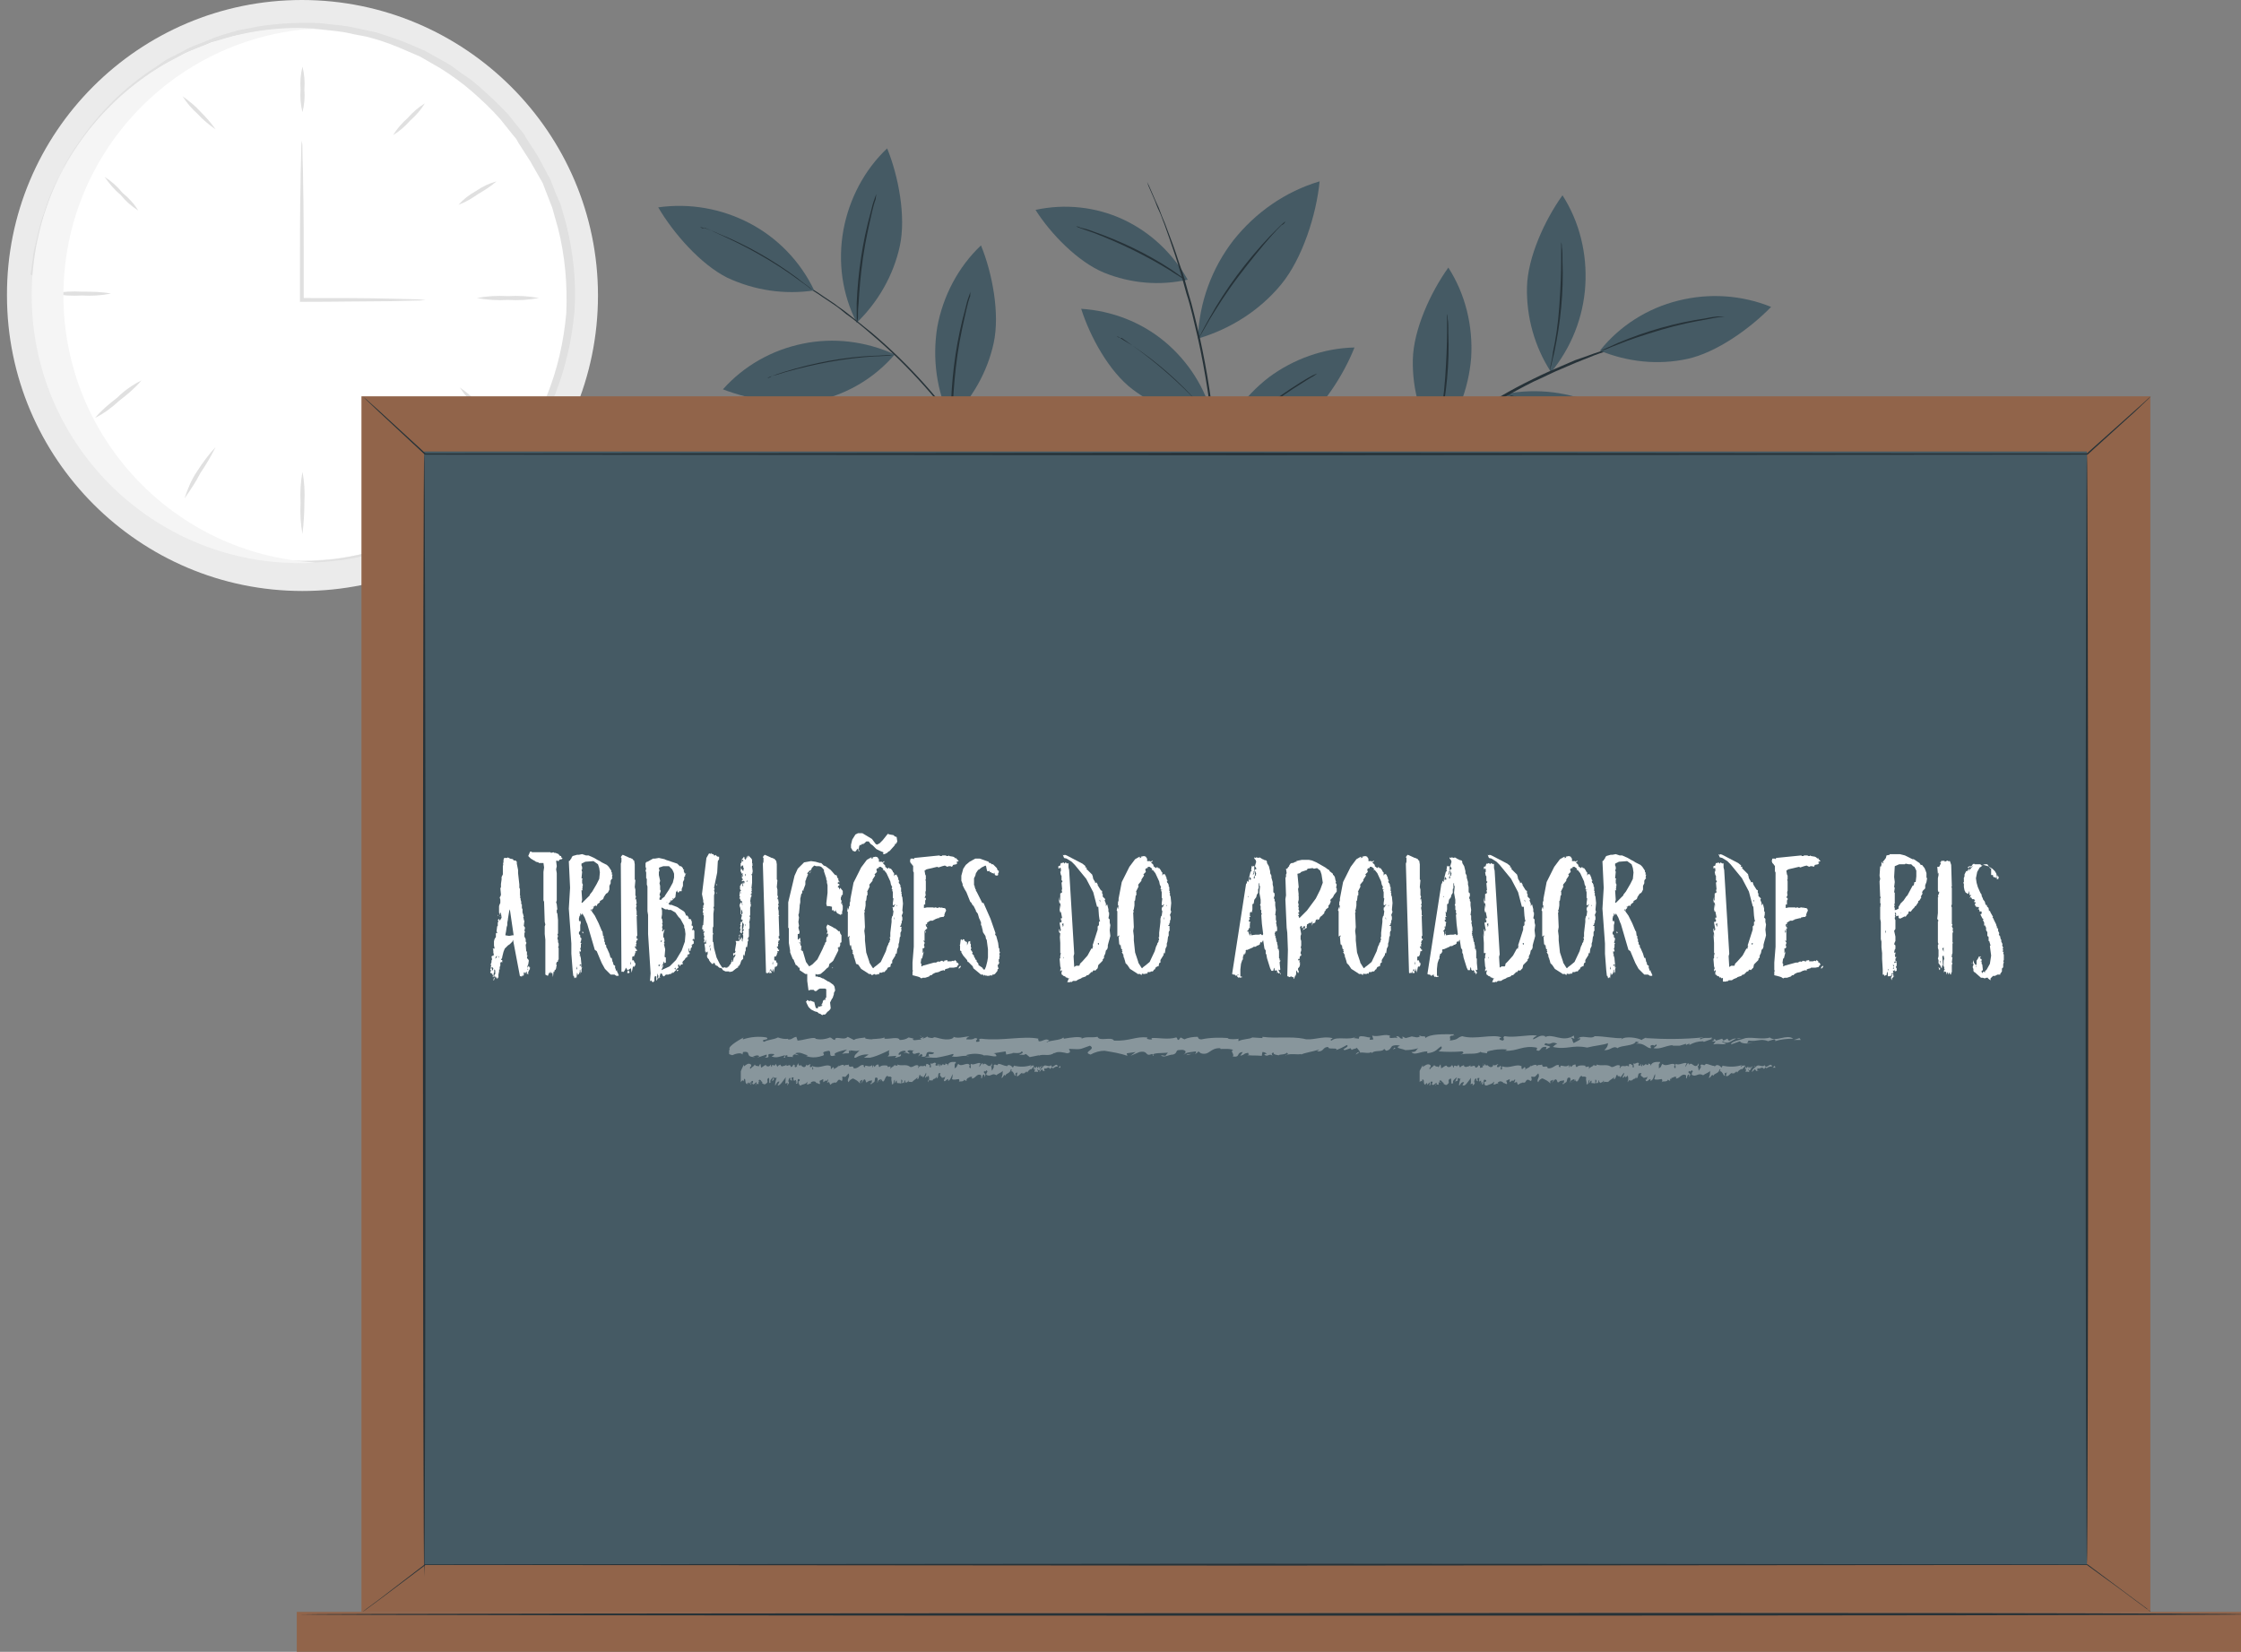 <?xml version="1.0" encoding="utf-8"?>
<!-- Generator: Adobe Illustrator 26.3.1, SVG Export Plug-In . SVG Version: 6.00 Build 0)  -->
<svg version="1.1" id="img-slide-5" xmlns="http://www.w3.org/2000/svg" xmlns:xlink="http://www.w3.org/1999/xlink" x="0px"
	 y="0px" viewBox="0 0 353.4 260.5" style="enable-background:new 0 0 353.4 260.5;" xml:space="preserve">
<rect x="0" y="0" width="353.4" height="260.5" fill="#808080" stroke="none"/>
<style type="text/css">
	.st0{clip-path:url(#SVGID_00000066514959705198510670000009743008842812347538_);}
	.st1{clip-path:url(#SVGID_00000094579233467490339450000012122914618888564143_);}
	.st2{fill:#EBEBEB;}
	.st3{fill:#FFFFFF;}
	.st4{fill:#E0E0E0;}
	.st5{fill:#F5F5F5;}
	.st6{fill:#455A64;}
	.st7{fill:#263238;}
	.st8{fill:#91644A;}
	.st9{opacity:0.36;}
	.st10{clip-path:url(#SVGID_00000036220037761424267920000012663362525566458536_);}
	.st11{clip-path:url(#SVGID_00000053523370978640820420000018436937162149103277_);}
	.st12{clip-path:url(#SVGID_00000044887429557020382200000017675126738866571922_);}
	.st13{enable-background:new    ;}
</style>
<g>
	<g>
		<defs>
			<rect id="SVGID_1_" x="1" width="353.4" height="260.5"/>
		</defs>
		<clipPath id="SVGID_00000182488226199892706990000011109661758475700387_">
			<use xlink:href="#SVGID_1_"  style="overflow:visible;"/>
		</clipPath>
		<g style="clip-path:url(#SVGID_00000182488226199892706990000011109661758475700387_);">
			<g id="Grupo_1882">
				<g id="Grupo_1870">
					<g>
						<defs>
							<rect id="SVGID_00000125594079591682713220000015985897071523838595_" x="1" width="353.4" height="260.5"/>
						</defs>
						<clipPath id="SVGID_00000166636277597788992650000006945649479734947459_">
							<use xlink:href="#SVGID_00000125594079591682713220000015985897071523838595_"  style="overflow:visible;"/>
						</clipPath>
						<g style="clip-path:url(#SVGID_00000166636277597788992650000006945649479734947459_);">
							<g id="Grupo_1869">
								<path id="Caminho_1614" class="st2" d="M94.3,46.6c0,25.8-20.9,46.6-46.6,46.6S1.1,72.3,1.1,46.6C1,20.9,21.9,0,47.6,0
									S94.3,20.9,94.3,46.6L94.3,46.6"/>
								<path id="Caminho_1615" class="st3" d="M90,46.2c0,23.3-18.9,42.2-42.2,42.2S5.6,69.5,5.6,46.2S24.5,4,47.8,4
									S90,22.9,90,46.2L90,46.2"/>
								<path id="Caminho_1616" class="st4" d="M5.2,43.6v4.2c0,0.5,0.1,1.1,0.2,1.8s0.1,1.3,0.2,2.1S5.8,53.3,6,54
									c0.7,4,2.1,7.9,3.9,11.6c2.5,4.8,5.8,9.1,9.9,12.7l1.7,1.5c0.6,0.5,1.3,0.9,1.9,1.3c0.7,0.4,1.3,0.9,2,1.3l2.1,1.2l1.1,0.6
									l1.1,0.5l2.3,1c0.8,0.3,1.6,0.5,2.4,0.8s1.7,0.5,2.5,0.7c1.7,0.4,3.5,0.8,5.3,1l2.7,0.3h4.2l1.4-0.1
									c0.9-0.1,1.9-0.1,2.9-0.3c1.9-0.3,3.8-0.7,5.7-1.3l1.4-0.4c0.2-0.1,0.5-0.1,0.7-0.2l0.7-0.3l2.8-1.1
									c0.9-0.4,1.8-0.9,2.7-1.4c0.4-0.2,0.9-0.5,1.4-0.7l1.3-0.8c1.8-1.1,3.4-2.4,5-3.7l2.3-2.2l0.6-0.6l0.5-0.6l1-1.2l1.1-1.2
									l0.9-1.3l0.9-1.3l0.5-0.7c0.1-0.2,0.3-0.5,0.4-0.7l1.6-2.9l1.3-3c1.7-4.2,2.7-8.6,3.1-13.1c0.2-4.5-0.2-9.1-1.3-13.4
									l-0.9-3.2l-1.2-3.1l-0.3-0.8l-0.4-0.7l-0.8-1.4l-0.8-1.4L82.7,24l-0.9-1.4l-0.4-0.7l-0.5-0.6l-2-2.5c-1.4-1.6-2.9-3-4.5-4.4
									l-1.2-1L72,12.5c-0.8-0.6-1.7-1.2-2.5-1.7l-2.6-1.5l-0.7-0.4c-0.2-0.1-0.5-0.2-0.7-0.3L64.1,8c-1.8-0.8-3.6-1.5-5.5-2
									c-0.9-0.3-1.9-0.4-2.8-0.6l-1.4-0.3C53.9,5,53.5,5,53,4.9l-2.8-0.3c-0.9-0.1-1.8,0-2.8-0.1c-1.8,0-3.6,0.1-5.4,0.3
									c-0.9,0.1-1.7,0.2-2.6,0.4c-0.9,0.2-1.7,0.3-2.5,0.5l-2.4,0.7l-1.2,0.3l-1.1,0.5l-2.3,0.9c-0.8,0.3-1.4,0.7-2.1,1.1
									c-0.7,0.4-1.4,0.7-2.1,1.1l-1.9,1.2c-4.5,3-8.4,6.8-11.5,11.3c-2.4,3.4-4.2,7-5.4,10.9c-0.3,0.7-0.5,1.5-0.7,2.3
									c-0.2,0.7-0.3,1.4-0.5,2c-0.1,0.6-0.3,1.2-0.4,1.8c-0.1,0.5-0.1,1-0.2,1.5c-0.1,0.9-0.2,1.5-0.3,2
									C5.2,43.4,5.2,43.6,5.2,43.6c0,0,0-0.2,0.1-0.7s0.1-1.1,0.2-2c0-0.4,0.1-0.9,0.2-1.5c0.1-0.5,0.2-1.1,0.4-1.8
									s0.3-1.3,0.4-2.1c0.2-0.8,0.4-1.5,0.7-2.3c1.2-3.9,3-7.7,5.4-11c3.1-4.5,7-8.4,11.6-11.4l1.9-1.3c0.7-0.4,1.4-0.7,2.1-1.1
									c0.7-0.3,1.4-0.8,2.2-1.1l2.3-0.9l1.2-0.5l1.2-0.4l2.4-0.7c0.8-0.2,1.7-0.3,2.6-0.5s1.7-0.3,2.6-0.4
									c1.8-0.2,3.6-0.3,5.4-0.3c0.9,0,1.9,0,2.8,0.1L53.7,4c0.5,0.1,0.9,0.1,1.4,0.2l1.4,0.3c0.9,0.2,1.9,0.4,2.8,0.6
									c1.9,0.6,3.8,1.2,5.6,2l1.4,0.6C66.5,7.8,66.8,7.9,67,8l0.7,0.4l2.7,1.5c0.9,0.5,1.7,1.2,2.6,1.8c0.4,0.3,0.9,0.6,1.3,0.9
									l1.2,1c1.6,1.4,3.1,2.8,4.6,4.4l2,2.5l0.5,0.6l0.4,0.7l0.9,1.4l0.9,1.4l0.8,1.5l0.8,1.5l0.4,0.7l0.3,0.8
									c0.4,1,0.8,2.1,1.3,3.1l0.9,3.2c1.1,4.4,1.6,9,1.3,13.6c-0.4,4.6-1.4,9-3.1,13.3l-1.4,3.1l-1.6,2.9
									c-0.1,0.2-0.3,0.5-0.4,0.7l-0.5,0.7l-0.9,1.4l-1,1.3l-1.1,1.2l-1.1,1.2L79,75.4L78.4,76l-2.3,2.2c-1.6,1.4-3.3,2.6-5.1,3.8
									l-1.3,0.9c-0.4,0.3-0.9,0.5-1.4,0.7c-0.9,0.5-1.8,1-2.8,1.4l-2.8,1.1L62,86.4c-0.2,0.1-0.5,0.1-0.7,0.2L59.9,87
									c-1.9,0.6-3.8,1-5.8,1.3c-1,0.1-1.9,0.2-2.9,0.3l-1.4,0.1h-4.2c-0.9,0-1.9-0.2-2.8-0.3c-1.8-0.2-3.6-0.5-5.3-1
									c-0.9-0.2-1.7-0.5-2.5-0.8s-1.7-0.5-2.5-0.8l-2.3-1l-1.1-0.5L28,83.7l-2.1-1.2c-0.7-0.4-1.3-0.9-2-1.3
									c-0.6-0.5-1.3-0.9-1.9-1.4l-1.7-1.5c-4.1-3.6-7.5-7.9-10-12.8c-1.9-3.7-3.2-7.6-3.9-11.6c-0.2-0.8-0.3-1.6-0.4-2.4
									c-0.1-0.7-0.1-1.4-0.2-2.1c0-0.6-0.1-1.2-0.1-1.8v-1.5c0-0.9,0-1.6,0.1-2C5.2,43.9,5.2,43.6,5.2,43.6"/>
								<path id="Caminho_1617" class="st4" d="M67.1,47.3c-0.5,0.1-1,0.1-1.5,0.1l-4.1,0.1c-3.5,0-8.4,0.1-13.9,0.1h-0.3v-3.1
									c0-6.2,0-11.7,0.1-15.7c0-1.9,0.1-3.6,0.1-4.8c0-0.6,0-1.2,0.1-1.8c0.1,0.6,0.1,1.2,0.1,1.8c0,1.2,0.1,2.8,0.1,4.8
									c0.1,4,0.1,9.6,0.1,15.7v2.8L47.6,47c5.5,0,10.4,0,13.9,0.1l4.1,0.1C66.1,47.2,66.6,47.3,67.1,47.3"/>
								<path id="Caminho_1618" class="st4" d="M47.7,10.5c0.3,1.2,0.4,2.4,0.3,3.6c0.1,1.2,0,2.4-0.3,3.6c-0.3-1.2-0.4-2.4-0.3-3.6
									C47.3,12.9,47.4,11.7,47.7,10.5"/>
								<path id="Caminho_1619" class="st4" d="M67,16.3c-0.6,1-1.4,1.9-2.3,2.7c-0.8,0.9-1.7,1.7-2.7,2.3c0.6-1,1.4-1.9,2.3-2.7
									C65.1,17.7,66,16.9,67,16.3"/>
								<path id="Caminho_1620" class="st4" d="M78.3,28.6c-0.9,0.8-1.9,1.4-2.9,2c-1,0.7-2,1.3-3.1,1.7c0.8-0.9,1.7-1.6,2.8-2.2
									C76.1,29.4,77.2,28.9,78.3,28.6"/>
								<path id="Caminho_1621" class="st4" d="M85,47c-1.6,0.3-3.2,0.4-4.9,0.3c-1.6,0.1-3.3,0-4.9-0.3c1.6-0.3,3.2-0.4,4.9-0.3
									C81.7,46.6,83.4,46.7,85,47"/>
								<path id="Caminho_1622" class="st4" d="M17.5,46.3c-1.5,0.3-3.1,0.4-4.6,0.3c-1.5,0.1-3.1,0-4.6-0.3
									c1.5-0.3,3.1-0.4,4.6-0.3C14.5,46,16,46,17.5,46.3"/>
								<path id="Caminho_1623" class="st4" d="M22.3,60c-1,1.2-2.2,2.2-3.5,3.2c-1.2,1.1-2.4,2-3.8,2.7c1-1.2,2.2-2.2,3.5-3.2
									C19.6,61.6,20.9,60.7,22.3,60"/>
								<path id="Caminho_1624" class="st4" d="M34,70.5c-0.7,1.4-1.5,2.8-2.4,4.1c-0.7,1.4-1.6,2.7-2.5,4c0.5-1.5,1.1-3,2-4.3
									C32,72.9,32.9,71.7,34,70.5"/>
								<path id="Caminho_1625" class="st4" d="M47.7,84.2c-0.3-1.6-0.4-3.2-0.3-4.9c-0.1-1.6,0-3.3,0.3-4.9
									c0.3,1.6,0.4,3.2,0.3,4.9C48,80.9,47.9,82.5,47.7,84.2"/>
								<path id="Caminho_1626" class="st4" d="M68.6,77.7c-1.5-0.7-2.8-1.6-4-2.7c-1.3-1-2.4-2.2-3.3-3.6c1.3,1,2.5,2.1,3.6,3.2
									C66.3,75.5,67.5,76.6,68.6,77.7"/>
								<path id="Caminho_1627" class="st4" d="M78.5,67.1c-1.2-0.8-2.3-1.8-3.2-2.8c-1.1-0.9-2-2-2.8-3.2c1.2,0.8,2.3,1.8,3.2,2.8
									C76.7,64.8,77.7,65.9,78.5,67.1"/>
								<path id="Caminho_1628" class="st4" d="M21.8,33.2c-1.1-0.7-2-1.5-2.8-2.5c-1-0.8-1.8-1.8-2.5-2.8c1.1,0.7,2,1.5,2.8,2.5
									C20.3,31.2,21.2,32.2,21.8,33.2"/>
								<path id="Caminho_1629" class="st4" d="M34,20.4c-1-0.7-2-1.5-2.8-2.4c-0.9-0.8-1.7-1.7-2.4-2.8c1,0.7,2,1.5,2.8,2.4
									C32.5,18.5,33.3,19.4,34,20.4"/>
								<path id="Caminho_1630" class="st5" d="M10,46.6C10,24.3,27.4,5.8,49.7,4.5c-0.8,0-1.7-0.1-2.5-0.1C23.9,4.4,5,23.3,5,46.6
									s18.9,42.2,42.2,42.2c0.8,0,1.7,0,2.5-0.1C27.4,87.4,10,68.9,10,46.6"/>
								<path id="Caminho_1631" class="st6" d="M234.5,76.8c4.5,2.1,8.2,5.6,10.6,10c-4.7,0.6-11.1,0.2-15.3-2
									c-4.1-2.1-7.5-5.4-9.7-9.5C225,74.2,230,74.7,234.5,76.8"/>
								<path id="Caminho_1632" class="st7" d="M238.6,83.4c-0.2-0.2-0.4-0.3-0.6-0.5c-0.4-0.3-1-0.7-1.8-1.2
									c-4.1-2.5-8.5-4.4-13.1-5.8c-0.9-0.3-1.6-0.4-2.1-0.6c-0.3-0.1-0.5-0.1-0.8-0.2c0.2,0.1,0.5,0.2,0.8,0.3
									c0.5,0.1,1.2,0.4,2.1,0.6c4.5,1.5,8.9,3.4,13.1,5.7c0.8,0.5,1.4,0.8,1.9,1.1C238.1,83.1,238.4,83.3,238.6,83.4"/>
								<path id="Caminho_1633" class="st6" d="M252,63.9c4.5,2.1,8.2,5.6,10.6,10c-4.7,0.6-11.1,0.2-15.3-2s-7.6-5.6-9.8-9.8
									C242.4,61.2,247.5,61.8,252,63.9"/>
								<path id="Caminho_1634" class="st7" d="M256.1,70.5c-0.2-0.2-0.4-0.3-0.6-0.5c-0.4-0.3-1-0.7-1.8-1.2
									c-4.1-2.5-8.5-4.4-13.1-5.8c-0.9-0.3-1.6-0.4-2.1-0.6c-0.3-0.1-0.5-0.1-0.8-0.2c0.2,0.1,0.5,0.2,0.8,0.3
									c0.5,0.1,1.2,0.4,2.1,0.6c4.5,1.5,8.9,3.4,13.1,5.7c0.8,0.5,1.4,0.8,1.9,1.1C255.6,70.3,255.9,70.4,256.1,70.5"/>
								<path id="Caminho_1635" class="st6" d="M250,45c0.3-5-0.9-10-3.6-14.2c-2.8,3.9-5.5,9.8-5.6,14.5s1.2,9.4,3.8,13.4
									C247.8,54.8,249.7,50,250,45"/>
								<path id="Caminho_1636" class="st7" d="M246.2,38.2c0.1,0.3,0.1,0.5,0.1,0.8c0.1,0.5,0.1,1.3,0.1,2.2
									c0.2,4.8-0.3,9.7-1.3,14.4c-0.2,0.9-0.4,1.6-0.5,2.1c-0.1,0.3-0.1,0.5-0.2,0.8c0-0.3,0.1-0.5,0.1-0.8
									c0.1-0.5,0.3-1.2,0.4-2.2c0.4-1.8,0.8-4.3,1-7.2s0.3-5.4,0.3-7.2L246.2,38.2"/>
								<path id="Caminho_1637" class="st6" d="M232,56.4c0.3-5-0.9-10-3.6-14.2c-2.8,3.9-5.5,9.8-5.6,14.5s1.2,9.4,3.8,13.4
									C229.7,66.2,231.6,61.4,232,56.4"/>
								<path id="Caminho_1638" class="st7" d="M228.2,49.5c0.1,0.3,0.1,0.5,0.1,0.8c0.1,0.5,0.1,1.3,0.1,2.2
									c0.2,4.8-0.3,9.7-1.3,14.4c-0.2,0.9-0.4,1.6-0.5,2.1c-0.1,0.3-0.1,0.5-0.2,0.8c0-0.3,0.1-0.5,0.1-0.8
									c0.1-0.5,0.3-1.2,0.4-2.2c0.4-1.8,0.8-4.3,1-7.2s0.3-5.4,0.3-7.2L228.2,49.5"/>
								<path id="Caminho_1639" class="st7" d="M210.7,86.8c0.1-0.2,0.2-0.4,0.3-0.5l1-1.4l0.7-1l0.9-1.2c0.7-0.8,1.4-1.8,2.3-2.8
									l1.4-1.6c0.5-0.6,1-1.1,1.6-1.7c1.1-1.2,2.3-2.3,3.6-3.6c5.7-5.3,12.2-9.8,19.2-13.2c1.6-0.8,3.2-1.5,4.6-2.1l2.1-0.9l2-0.7
									c1.3-0.5,2.4-0.8,3.5-1.2c0.5-0.2,1-0.3,1.4-0.4l1.2-0.3l1.7-0.4c0.2-0.1,0.4-0.1,0.6-0.1c-0.2,0.1-0.4,0.1-0.6,0.2
									l-1.7,0.5l-1.2,0.3c-0.4,0.1-0.9,0.3-1.4,0.5c-1,0.3-2.2,0.7-3.4,1.2l-2,0.8l-2.1,0.9c-1.5,0.6-3,1.4-4.6,2.1
									c-7,3.5-13.4,7.9-19.1,13.2c-1.3,1.2-2.6,2.4-3.7,3.6c-0.6,0.6-1.1,1.1-1.6,1.7l-1.4,1.6c-0.9,1-1.7,2-2.4,2.8
									c-0.3,0.4-0.7,0.8-0.9,1.2l-0.8,1l-1.1,1.4C210.9,86.5,210.8,86.7,210.7,86.8"/>
								<path id="Caminho_1640" class="st6" d="M264.7,47.4c4.8-1.2,9.9-0.9,14.6,1c-3.3,3.4-8.6,7.2-13.2,8.2s-9.4,0.5-13.8-1.3
									C255.4,51.4,259.8,48.6,264.7,47.4"/>
								<path id="Caminho_1641" class="st7" d="M272,49.9h-0.8c-0.5,0-1.3,0.1-2.2,0.3c-4.8,0.7-9.4,2-13.9,3.9
									c-0.9,0.4-1.5,0.7-2,0.9c-0.2,0.1-0.5,0.2-0.7,0.4c0.3-0.1,0.5-0.2,0.8-0.3c0.5-0.2,1.2-0.5,2-0.8c1.7-0.7,4.1-1.5,6.8-2.3
									s5.2-1.3,7-1.6c0.9-0.2,1.6-0.3,2.2-0.4C271.5,50,271.8,49.9,272,49.9"/>
								<path id="Caminho_1642" class="st6" d="M194.5,37.9c3.5-4.4,8.2-7.7,13.6-9.3c-0.5,5.2-2.7,12.2-6.1,16.3
									c-3.4,4.1-8,7-13.1,8.5C189.1,47.7,191.1,42.3,194.5,37.9"/>
								<path id="Caminho_1643" class="st7" d="M202.7,34.9c-0.2,0.2-0.5,0.4-0.7,0.6l-1.7,1.7c-3.7,3.9-7,8.3-9.6,13
									c-0.5,0.9-0.9,1.6-1.2,2.2c-0.1,0.3-0.3,0.5-0.4,0.8c0.2-0.2,0.3-0.5,0.5-0.8c0.3-0.5,0.7-1.2,1.2-2.1
									c1.1-1.8,2.6-4.2,4.5-6.7s3.7-4.7,5.1-6.3c0.7-0.8,1.3-1.4,1.7-1.8C202.4,35.4,202.6,35.2,202.7,34.9"/>
								<path id="Caminho_1644" class="st6" d="M200.1,59.5c3.9-2.9,8.7-4.6,13.5-4.7c-1.7,4.3-5.1,9.7-8.9,12.3
									c-3.8,2.6-8.3,4.1-13,4.1C193.3,66.6,196.2,62.5,200.1,59.5"/>
								<path id="Caminho_1645" class="st7" d="M207.7,58.9c-0.2,0.1-0.5,0.2-0.7,0.3c-0.4,0.2-1.1,0.6-1.9,1.1
									c-4,2.5-7.8,5.4-11.1,8.8c-0.6,0.6-1.1,1.2-1.5,1.6c-0.2,0.2-0.4,0.4-0.5,0.6c0.2-0.2,0.4-0.3,0.6-0.5l1.5-1.5
									c1.3-1.3,3.1-2.9,5.3-4.7s4.2-3.1,5.8-4.1c0.8-0.5,1.4-0.9,1.8-1.1C207.3,59.2,207.5,59.1,207.7,58.9"/>
								<path id="Caminho_1646" class="st6" d="M183.7,53.9c-3.7-3.1-8.4-4.9-13.2-5.2c1.4,4.4,4.4,9.9,8.1,12.7
									c3.7,2.8,8.1,4.4,12.7,4.6C190.1,61.2,187.4,57,183.7,53.9"/>
								<path id="Caminho_1647" class="st7" d="M176.1,53c0.2,0.1,0.5,0.2,0.7,0.4c0.4,0.3,1,0.6,1.8,1.1c3.9,2.6,7.4,5.7,10.5,9.2
									c0.6,0.7,1.1,1.2,1.4,1.6c0.2,0.2,0.3,0.4,0.5,0.6c-0.2-0.2-0.4-0.4-0.5-0.6c-0.3-0.4-0.8-0.9-1.4-1.6
									c-3.2-3.4-6.7-6.5-10.5-9.2c-0.7-0.5-1.3-0.9-1.7-1.2C176.5,53.3,176.3,53.2,176.1,53"/>
								<path id="Caminho_1648" class="st6" d="M177.1,34.6c-4.3-2-9.2-2.5-13.8-1.5c2.4,3.8,6.7,8.2,10.8,9.9
									c4.2,1.7,8.8,2.1,13.2,1.1C184.9,39.9,181.4,36.6,177.1,34.6"/>
								<path id="Caminho_1649" class="st7" d="M169.7,35.7c0.3,0,0.5,0.1,0.7,0.2c0.5,0.1,1.2,0.3,2,0.6c4.3,1.5,8.5,3.5,12.3,6
									c0.7,0.5,1.3,0.9,1.7,1.2c0.2,0.1,0.4,0.3,0.6,0.5c-0.2-0.1-0.4-0.2-0.7-0.4c-0.4-0.3-1-0.6-1.7-1.1c-3.9-2.4-8-4.4-12.2-6
									c-0.8-0.3-1.5-0.5-2-0.7C170.1,35.9,169.9,35.8,169.7,35.7"/>
								<path id="Caminho_1650" class="st7" d="M189.7,112.4v-0.2l0.1-0.6c0.1-0.6,0.2-1.4,0.4-2.5c0.1-0.5,0.2-1.1,0.3-1.8l0.3-2.1
									c0.2-1.5,0.5-3.3,0.6-5.2l0.3-3c0.1-1.1,0.1-2.2,0.2-3.3c0.2-2.3,0.2-4.7,0.3-7.3c0.1-5.6-0.2-11.1-0.7-16.7
									c-0.6-5.5-1.4-11-2.6-16.4c-0.6-2.5-1.1-4.9-1.8-7c-0.3-1.1-0.6-2.2-0.9-3.2s-0.6-2-0.9-2.9c-0.6-1.8-1.2-3.5-1.7-4.9
									c-0.3-0.7-0.5-1.4-0.8-2s-0.5-1.2-0.7-1.7l-1-2.3l-0.2-0.6c0-0.1-0.1-0.1-0.1-0.2c0,0.1,0.1,0.1,0.1,0.2l0.3,0.6l1,2.3
									c0.2,0.5,0.5,1,0.7,1.6s0.5,1.3,0.8,2c0.5,1.4,1.2,3.1,1.8,4.9c0.3,0.9,0.6,1.9,1,2.9c0.3,1,0.6,2.1,0.9,3.2
									c0.7,2.2,1.2,4.6,1.8,7c1.2,5.4,2,10.9,2.6,16.5c0.5,5.5,0.7,11.1,0.6,16.7c-0.1,2.6-0.1,5-0.3,7.3
									c-0.1,1.1-0.1,2.2-0.2,3.3s-0.2,2.1-0.3,3c-0.2,1.9-0.5,3.7-0.7,5.2c-0.1,0.8-0.2,1.5-0.3,2.1c-0.1,0.7-0.2,1.2-0.3,1.8
									l-0.5,2.5c-0.1,0.3-0.1,0.5-0.1,0.6C189.8,112.2,189.8,112.3,189.7,112.4"/>
								<path id="Caminho_1651" class="st6" d="M140.5,70.8c-4.9,1-9.3,3.5-12.6,7.2c4.4,1.7,10.8,2.8,15.3,1.7
									c4.5-1.1,8.6-3.5,11.7-7C150.4,70.6,145.4,69.9,140.5,70.8"/>
								<path id="Caminho_1652" class="st7" d="M135,76.3c0.2-0.1,0.5-0.2,0.7-0.3c0.5-0.2,1.2-0.4,2.1-0.7
									c4.6-1.4,9.3-2.3,14.1-2.5c0.9,0,1.7-0.1,2.2-0.1h0.8c-0.3,0-0.5,0.1-0.8,0.1c-0.5,0-1.3,0.1-2.2,0.1
									c-4.8,0.3-9.5,1.2-14.1,2.5c-0.9,0.3-1.6,0.5-2.1,0.6C135.5,76.2,135.2,76.3,135,76.3"/>
								<path id="Caminho_1653" class="st6" d="M126.6,54.2c-4.9,1-9.3,3.5-12.6,7.2c4.4,1.7,10.8,2.8,15.3,1.7
									c4.6-1.1,8.7-3.6,11.8-7.2C136.5,53.8,131.4,53.2,126.6,54.2"/>
								<path id="Caminho_1654" class="st7" d="M121,59.6c0.2-0.1,0.5-0.2,0.7-0.3c0.5-0.2,1.2-0.4,2.1-0.7
									c4.6-1.4,9.3-2.3,14.1-2.5c0.9,0,1.7-0.1,2.2-0.1h0.8c-0.3,0-0.5,0.1-0.8,0.1c-0.5,0-1.3,0.1-2.2,0.1
									c-4.8,0.3-9.5,1.2-14.1,2.5c-0.9,0.3-1.6,0.5-2.1,0.6C121.5,59.5,121.3,59.6,121,59.6"/>
								<path id="Caminho_1655" class="st6" d="M133,36.3c0.9-4.9,3.3-9.5,6.9-12.9c1.8,4.4,3,10.8,2,15.4s-3.4,8.8-6.8,12.1
									C132.8,46.4,132.1,41.3,133,36.3"/>
								<path id="Caminho_1656" class="st7" d="M138.2,30.6c-0.1,0.2-0.2,0.5-0.3,0.8c-0.2,0.5-0.4,1.2-0.6,2.1
									c-1.3,4.7-2,9.5-2.2,14.3V50c0,0.3,0,0.5,0.1,0.8c0-0.3,0.1-0.5,0.1-0.8c0-0.5,0-1.3,0.1-2.2c0.1-1.8,0.3-4.4,0.7-7.2
									s1-5.3,1.4-7.1c0.2-0.9,0.4-1.6,0.6-2.1C138.1,31.1,138.2,30.8,138.2,30.6"/>
								<path id="Caminho_1657" class="st6" d="M147.8,51.6c0.9-4.9,3.3-9.5,6.9-12.9c1.8,4.4,3,10.8,2,15.4s-3.4,8.8-6.8,12.1
									C147.7,61.7,147,56.6,147.8,51.6"/>
								<path id="Caminho_1658" class="st7" d="M153.1,45.9c-0.1,0.2-0.2,0.5-0.3,0.8c-0.2,0.5-0.4,1.2-0.6,2.1
									c-1.3,4.7-2,9.5-2.2,14.3v2.2c0,0.3,0,0.5,0.1,0.8c0-0.3,0.1-0.5,0.1-0.8c0-0.5,0-1.3,0.1-2.2c0.1-1.8,0.3-4.4,0.7-7.2
									s1-5.3,1.4-7.1c0.2-0.9,0.4-1.6,0.6-2.1C153,46.4,153,46.1,153.1,45.9"/>
								<path id="Caminho_1659" class="st7" d="M161.3,86.2c-0.1-0.2-0.1-0.4-0.2-0.6c-0.2-0.4-0.4-0.9-0.6-1.6l-0.5-1.2
									c-0.2-0.4-0.4-0.9-0.6-1.4c-0.5-1-0.9-2.1-1.6-3.3l-1-1.9c-0.3-0.7-0.8-1.3-1.1-2c-0.8-1.4-1.7-2.8-2.7-4.3
									c-4.3-6.5-9.6-12.4-15.5-17.4c-1.4-1.1-2.7-2.2-4-3.2c-0.6-0.5-1.3-0.9-1.9-1.4l-1.8-1.2c-1.1-0.8-2.2-1.4-3.1-1.9
									c-0.5-0.3-0.9-0.5-1.3-0.8l-1.1-0.6l-1.5-0.8c-0.2-0.1-0.4-0.2-0.5-0.3c0.2,0.1,0.3,0.2,0.5,0.3l1.5,0.9l1.1,0.6
									c0.4,0.2,0.8,0.5,1.3,0.8c0.9,0.6,2,1.2,3.1,2l1.8,1.2c0.6,0.4,1.2,0.9,1.8,1.4c1.3,0.9,2.6,2,4,3.2
									c5.9,5,11.1,10.9,15.5,17.3c1,1.5,1.9,2.9,2.7,4.3c0.4,0.7,0.8,1.3,1.2,2l1,1.9c0.7,1.2,1.2,2.3,1.6,3.3
									c0.2,0.5,0.5,0.9,0.6,1.4l0.5,1.2l0.7,1.6C161.1,85.9,161.2,86.1,161.3,86.2"/>
								<path id="Caminho_1660" class="st6" d="M118.2,35.2c-4.4-2.3-9.4-3.2-14.4-2.5c2.4,4.1,6.7,9,10.9,11.1c4.3,2,9,2.7,13.7,2
									C126.2,41.2,122.6,37.5,118.2,35.2"/>
								<path id="Caminho_1661" class="st7" d="M110.4,35.8c0.3,0.1,0.5,0.1,0.8,0.2c0.5,0.2,1.2,0.4,2,0.8
									c4.5,1.8,8.7,4.2,12.6,7.1c0.7,0.6,1.3,1,1.7,1.3c0.2,0.2,0.4,0.3,0.6,0.5c-0.2-0.1-0.5-0.3-0.7-0.5c-0.4-0.3-1-0.7-1.8-1.3
									c-1.5-1.1-3.6-2.5-6.1-3.9c-2.1-1.2-4.2-2.2-6.4-3.2c-0.8-0.4-1.5-0.7-2-0.9C110.9,36.1,110.7,36,110.4,35.8"/>
								<rect id="Retângulo_1066" x="57" y="62.5" class="st8" width="282.1" height="191.7"/>
								<rect id="Retângulo_1067" x="66.9" y="71.2" class="st6" width="262.2" height="175.6"/>
								<path id="Caminho_1662" class="st7" d="M339.2,62.5l-0.6,0.6c-0.4,0.4-1.1,1-1.9,1.8l-7.5,6.8l0,0l-131,0.1L67,71.7l0,0
									l-7.3-6.8l-1.9-1.8l-0.6-0.6c0,0,0.2,0.2,0.7,0.6l1.9,1.7l7.3,6.7H67l131.2-0.1l131,0.1h-0.1l7.5-6.7l1.9-1.7
									C338.9,62.7,339.2,62.5,339.2,62.5"/>
								<path id="Caminho_1663" class="st7" d="M339.2,254.2c0,0-0.2-0.2-0.7-0.5l-1.9-1.4c-1.7-1.3-4.2-3.1-7.5-5.5h0.1l-131,0.1
									L67,246.8h0.1l-7.3,5.5l-1.9,1.4c-0.4,0.3-0.7,0.5-0.7,0.5s0.2-0.2,0.6-0.5l1.9-1.4l7.3-5.6l0,0l131.2-0.1l131,0.1l0,0
									l7.5,5.6l1.9,1.4C338.9,254.1,339.2,254.2,339.2,254.2"/>
								<path id="Caminho_1664" class="st7" d="M329.1,71.5c0.1,0,0.2,39.2,0.2,87.6s-0.1,87.6-0.2,87.6s-0.2-39.2-0.2-87.6
									S329,71.5,329.1,71.5"/>
								<rect id="Retângulo_1068" x="46.8" y="254.2" class="st8" width="306.8" height="6.3"/>
								<path id="Caminho_1665" class="st7" d="M354.4,254.6c0,0.1-68.8,0.2-153.6,0.2s-153.6-0.1-153.6-0.2s68.8-0.2,153.6-0.2
									C285.6,254.3,354.4,254.4,354.4,254.6"/>
								<path id="Caminho_1666" class="st7" d="M66.9,71.2c0.1,0,0.2,39.7,0.2,88.7s-0.1,88.7-0.2,88.7s-0.2-39.7-0.2-88.7
									S66.8,71.2,66.9,71.2"/>
							</g>
						</g>
					</g>
				</g>
			</g>
		</g>
	</g>
	<g id="Grupo_1880_00000012446476495848961340000006771695627327722649_">
		<g id="Grupo_1873_00000040564024659180029950000003618277301844018572_" transform="translate(117.88 187.709)" class="st9">
			<g id="Grupo_1872_00000132057129722974647880000013384940788479634085_">
				<g>
					<g>
						<defs>
							<rect id="SVGID_00000140701635568807243520000013592367617255392182_" x="-2.9" y="-24.7" width="169" height="3.8"/>
						</defs>
						<clipPath id="SVGID_00000010306677218533968630000015600377537330120364_">
							<use xlink:href="#SVGID_00000140701635568807243520000013592367617255392182_"  style="overflow:visible;"/>
						</clipPath>
						
							<g id="Grupo_1871_00000061444437753668437080000017258366272847050401_" style="clip-path:url(#SVGID_00000010306677218533968630000015600377537330120364_);">
							<path id="Caminho_1667_00000116950523979968872720000008794202016321246855_" class="st3" d="M166.1-23.7l-0.2-0.3l-0.9,0.3
								H166.1z"/>
							<path id="Caminho_1668_00000039852672942390511900000014076781220127694258_" class="st3" d="M157.4-24
								c-0.8,0.3-2.3,0.5-2.3,1l1.4-0.5c0.2,0.4,1.1,0.4,2,0.3h-0.9c0.2-0.1,0.1-0.3,0.3-0.4c1.4,0.2,1.8-0.4,3.1,0.1h-0.1l1-0.3
								c0.3,0.1,0.2,0.3,0.1,0.3c0.9-0.3,1.9-0.4,2.9-0.4c-1-0.8-2.8,0.6-3.7-0.2h0.1C160-23.7,158.6-24.2,157.4-24"/>
							<path id="Caminho_1669_00000134971228001826612320000017910464534645328305_" class="st3" d="M162-23.3L162-23.3
								C161.9-23.3,162-23.3,162-23.3"/>
							<path id="Caminho_1670_00000072278663498585902310000008412660380203948208_" class="st3" d="M111.5-24.4l-0.1,0.1
								C111.5-24.3,111.5-24.4,111.5-24.4"/>
							<path id="Caminho_1671_00000012434828483119443450000017968925729893922952_" class="st3" d="M126.9-22.9L126.9-22.9
								C126.7-22.8,126.8-22.8,126.9-22.9"/>
							<path id="Caminho_1672_00000015330623316508868270000017295124754740642490_" class="st3" d="M27.5-24.2l-0.3-0.2
								C27.2-24.3,27.4-24.2,27.5-24.2"/>
							<path id="Caminho_1673_00000124127341761507037500000016386783334012344483_" class="st3" d="M6.8-24.4L6.8-24.4L6.8-24.4"/>
							<path id="Caminho_1674_00000049918823500454317590000001823994793679141513_" class="st3" d="M16.2-22v0.2
								C16.3-22,16.3-22,16.2-22"/>
							<path id="Caminho_1675_00000179604190702499112240000003164937197684113086_" class="st3" d="M9.5-21.7
								c-0.2,0-0.4-0.1-0.6-0.1C9.1-21.7,9.3-21.7,9.5-21.7"/>
							<path id="Caminho_1676_00000116921255096980491730000000306431288825912746_" class="st3" d="M7-24.4c-0.1,0-0.1,0-0.2,0.1
								C6.8-24.4,6.9-24.4,7-24.4"/>
							<path id="Caminho_1677_00000172418730720594067740000003139308743697297303_" class="st3" d="M26.3-21.8l0.3,0.4
								C26.5-21.5,26.4-21.6,26.3-21.8"/>
							<path id="Caminho_1678_00000137129090770826040180000014749698097408473020_" class="st3" d="M7.8-21.4
								c-0.1-0.1-0.2-0.1-0.4-0.1C7.6-21.5,7.7-21.4,7.8-21.4"/>
							<path id="Caminho_1679_00000154399627311785189130000016917239265307681713_" class="st3" d="M156-23.9c0.2,0,0.4,0,0.7-0.1
								C156.4-24,156.2-24,156-23.9"/>
							<path id="Caminho_1680_00000041268191784230880030000009855974760463806863_" class="st3" d="M64-21.4
								c-0.1,0-0.1,0.1-0.1,0.2C64.1-21.3,64.1-21.3,64-21.4"/>
							<path id="Caminho_1681_00000167393858291804662040000001164382187533124509_" class="st3" d="M41.9-21.5L41.9-21.5
								C41.9-21.4,41.9-21.4,41.9-21.5L41.9-21.5z"/>
							<path id="Caminho_1682_00000136409464557730716450000002840999875764534691_" class="st3" d="M48.4-21.5
								C48.3-21.5,48.3-21.5,48.4-21.5L48.4-21.5"/>
							<path id="Caminho_1683_00000090260669713243025850000001892123863165484416_" class="st3" d="M37-21c-0.1,0-0.2,0.1-0.2,0.1
								L37-21z"/>
							<path id="Caminho_1684_00000042731874215454764670000008838204538050382989_" class="st3" d="M32.4-21.5
								c0.2,0.1,0,0.3-0.2,0.4c1.2,0.2,1.6-0.3,2.8,0l-0.6-0.2c1-0.3,2-0.3,2.9,0l-0.2,0.1c0.7-0.3,1.9,0.3,2.2,0
								c-0.3-0.2,0-0.3-0.5-0.4l1.9-0.3l0.1,0.5l1-0.2c-0.2-0.2,1.3,0.2,1.4-0.3c0.6,0.2-0.2,0.4-0.4,0.6c0.6-0.2,0.6,0.1,1.1-0.2
								l0.6,0.5l1.5-0.3c-0.1,0,0,0.1-0.1,0.1c0.7-0.4,1.7,0.2,2.5-0.5c0,0,0,0,0,0.1c0.5-0.4,1.6-0.1,2,0c0.8-0.1,0.3-0.5,0.3-0.7
								c2.2,0.1,1.5,0.1,3.3-0.5c1.1,0.6-1.3,1,0.1,1.4c0.7-0.4,1.5-0.6,2.2-0.6c1.2,0.2,2.5,0.4,3.6,0.8l-0.1-0.4l1.4-0.2l-0.8,0.6
								c0.2-0.1,0.9-0.4,1.4-0.6c1.5-0.3,0.8,0.8,2,0.3l0.1,0.1c0.4-0.3,1.3-0.2,2.4-0.3l-0.4,0.5l-0.7-0.1c0.4,0.5,1.2-0.1,1.9-0.1
								c0.7-0.2,0.4-0.6,0.8-0.7c0.3,0,0.7-0.1,0.9,0c0.6,0.2,0.1,0.6-0.1,0.8c0.6-0.5,0.7-0.4,2-0.6c0.1,0.2,0,0.3-0.2,0.4
								c0.2,0,0.5-0.2,0.6-0.4l0.4,0.3c1.4,0.4,1.4-0.9,3.1-0.8c-0.4,0.3,1.4-0.1,2,0.3c-0.6,0.1,0.3,0.7-0.1,1
								c1.3,0.2,0.5-0.6,1.6-0.7l-0.4,0.6c1-0.3,0.3-0.3,1.3-0.5c-0.3,0.2,0.5,0.2-0.2,0.4c1.4,0.1,1,0,2.3,0.1l0.1-0.6
								c0.3,0,0.5,0.1,0.7,0.3c-0.2,0-0.4,0-0.4,0.1c0.5,0.5,0.8-0.3,1.3,0.2c-0.1-0.2-0.3-0.5,0.2-0.5c-0.2,0.4,0.8,0.3,0.8,0.5
								c-0.3-0.3,1.1-0.1,1.2-0.5c0.6,0.3-0.2,0.3-0.2,0.5c0.5-0.5,2.1-0.1,2.5-0.3v0.1c0.6-0.3,1.6-0.4,2.9-0.8l-0.4,0.3
								c1.2,0.1,0.8-0.7,1.8-0.7c-0.2,0.5,1.7,0,1.2,0.5c0.6-0.2,1.2-0.5,1.7-0.8c0.6,0.3-1.1,0.7-0.3,0.8l0.9-0.3l0.2,0.3
								c0-0.2,0.8-0.2,0.8-0.4c0.1,0.3,0.5,0.5,0.5,0.8c0.6-0.1,1.3,0.2,1.8-0.1v0.2c0.5-0.6,1.7-0.1,2-0.7l0.3,0.3
								c0.8-0.1,0.7-0.7,1.1-0.8c0.4-0.1,0.7-0.1,1.1,0c-1.1,0.4,0.6,0.5,0.8,0.7c0.7,0,1.4-0.1,2.1-0.3c-0.5,0.3-0.2,0.6-1.1,0.6
								c0.5,0.6,1.4-0.1,2.5-0.1v0.3c1.5-0.2,1.5-0.7,2.2-1.1c0.2,0.3,0,0.4-0.4,0.8c1.2,0.1,2.5,0.1,3.7,0c0.4,0.2,0.1,0.4-0.3,0.5
								c1.2-0.3,2.6,0.1,3.3-0.5c-0.3,0.2,0.5,0.2,0.9,0.3c0-0.1,0.1-0.3,0.1-0.3c1-0.3,2.1-0.4,3.1-0.3l-0.3,0.2
								c1.9,0.1,2.8-0.9,4.9-0.5c0.4,0.1-0.4,0.5,0.4,0.5c0.4-0.2,0.3-0.7,1.2-0.6l-0.1,0.4l0.7-0.4c-0.3-0.3-1.4-0.2-0.7-0.6
								c0.9,0.4,0.8-0.4,1.8,0.1c-0.3,0.1-0.5,0.3-0.7,0.5c2.2,0.5,3.1-0.4,5.4,0.1c1.1-0.3,2.6-0.4,3.3-0.7c0,0.4-0.2,0.8-0.6,1.1
								c1,0.1,1.4-0.8,2.1-0.3c0.5-0.5,2.7-0.3,2.9-1.1c0,0.2,1,0,0,0.4c1.3-0.2,1.7,0.7,2.3,0.7c0.3,0-0.4-0.5,0.4-0.5
								c0.1,0,0.1,0.1,0.2,0.1l0.3-0.2c0.3,0.2-0.3,0.4-0.4,0.6c1.1,0.2,1.8-0.4,3.1-0.5l-0.2,0.1h1.3H147l1-0.3v0.2
								c0.2-0.1,0.3-0.2,0.6-0.2l-0.1,0.2c0.7-0.4,1.4-0.6,2.2-0.6l0.1,0.1l1.4-0.5c0.8,0.3-1,0.6,0.5,0.4l-0.4,0.5
								c1.1-0.2,1.2,0.1,2-0.1c-0.3-0.3-0.8-0.2-0.5-0.4c0.8,0.6,1.3-0.1,2.1-0.4c-0.3-0.1-0.7,0.1-1,0.3c-0.4,0-0.2-0.3-0.4-0.3
								l-0.6,0.3l-0.2-0.3l-1,0.3c0.1-0.4-1-0.1-0.6-0.5c-0.7,0.2-1.2-0.1-1.8,0.3c-0.5-0.2,0.8-0.3,0.3-0.3c-3,0.3-6,0.3-9,0.1
								l0.3-0.2c-0.3,0.2-0.7,0.3-0.9,0.5c-0.5-0.3-2.5-0.7-3.2-0.1c-0.1,0,0.1-0.1,0.1-0.2c-1,0.1-2.8-0.3-4.3-0.3
								c-0.6,0.6-2.2-0.4-2.7,0.5l0.3-0.2c0.5,0.2-0.7,0.6-0.9,0.8c-0.4-0.6,0-0.4-0.5-0.9l0.6,0.2l-0.1-0.5
								c-1.8,1.2-3.4-0.5-4.6,0.3c0.1,0,0.1-0.1,0.1-0.2c-0.8-0.3-1.3,0.3-1.9,0.5c-0.1-0.2,0.3-0.4,0.6-0.6
								c-1.3-0.2-3.6,0.4-5.1,0.1c-0.5,0.3,0.2,0.4-0.3,0.7c-0.5-0.1-0.8-0.3-0.2-0.5c-1.3-0.6-4.2,0.4-6.2-0.2
								c-1,0.3-0.4,0.5-2,0.7c0.4-0.2-0.4-0.8,0.6-0.8l0.1-0.2c-1.6,0-3.7-0.1-4.5,0.6c0-0.5-0.3-0.1-0.9-0.4
								c-0.2,0.1,0,0.1,0.1,0.1c-0.6,0.4-0.9,0-1.3,0.1l0.1-0.1l-1.1,0.3c-0.2-0.1-0.5-0.2-0.5-0.3v0.4c-0.6,0-0.3-0.4-1-0.4
								l0.2,0.3c-0.5-0.2-1.2,0.2-1.3-0.2c0-0.1,0.1,0,0.2-0.1c-0.7-0.5-1.9,0.2-2.9-0.1l0.2,0.6c-0.9,0.2-0.5-0.1-0.5-0.3
								c-0.6,0-0.7-0.2-1.5-0.2c-0.4,0.1-0.2,0.2-0.3,0.4L95.6-24l0.5-0.3c-1.2,0.8-3.1-0.1-4,0.7c-0.5-0.2,0.4-0.3,0.1-0.4
								c-1.5-0.4-3.3,0.5-4.5,0.1c-2-0.4-4.3,0-6.5-0.3v0.2l-1.6-0.1c-0.4,0.3-1.5,0.2-2.2,0.6c0.1-0.1-0.1-0.3,0.1-0.4
								c-0.6,0.1-1.2,0.1-1.8,0l0.2-0.1c-1.4-0.1-2.9-0.1-4.3,0.2c-0.5,0-0.5-0.2-0.6-0.4c-0.7,0-1.5,0.1-2.1,0.4
								c-0.2-0.1-0.4-0.2-0.6-0.3L68-23.7c-0.4-0.1-0.1-0.3-0.4-0.4c-1.3,0.4-2.9,0-3.9,0.1l0.1,0.2c-0.4,0.1-1.1-0.1-0.7-0.3
								c-1.9-0.2-2.8,0.6-5.3,0.5c-0.4-0.7-2.3,0.2-2.6-0.6c-1.1,0.2-1.8-0.1-2.5,0.3c0-0.1-0.1-0.1,0.1-0.1
								c-0.4-0.3-1.8-0.1-2.9,0.1l-0.1-0.2c-0.4,0.5-2.2,0.4-2.6,0.8c-0.1-0.1,0.2-0.2,0.4-0.3c-0.6-0.5-1,0.2-1.7,0.1
								c0.1-0.1-0.2-0.3,0-0.4c-2.4-0.5-5.8,0.4-9,0c-0.9,0,0.3,0.5-0.8,0.5c-0.3-0.3,0.6-0.5-0.2-0.6c-0.5,0.3-0.7,0.2-1.4,0.2
								c0.1-0.2,0-0.3,0.5-0.4c-0.4-0.2-1.7,0.4-2.5,0c0,0.2-0.1,0.2-0.3,0.3c-1.2,0.4-2.7-0.4-2.8-0.2c0,0-0.4,0.1-0.1,0.1
								c-0.4,0-1.1-0.1-0.9-0.3c-0.2,0.2-0.5,0.3-0.8,0.4l0.2-0.3c-0.2,0.1-0.4,0.2-0.6,0.3l0.3,0.2c-0.5-0.2-1.5,0.3-1.4-0.2h0.2
								l-0.9-0.2c-0.4,0.3-0.9,0.4-1.4,0.4c-0.2-0.6-1.6-0.1-2.4-0.2v-0.2c-0.6,0.3-2.2,0.2-1.9,0.3c-0.6,0-1.4-0.1-1.1-0.3
								c-0.5,0.1-1.5,0.1-1.8,0.4l-1-0.5c-0.6,0.7-2-0.3-2,0.5c-0.5-0.1-0.4-0.3-0.8-0.4c-0.7,0.3-1.6,0.4-2.3,0.2V-24
								c-0.8-0.1-1.7,0.3-2.8,0.4l-0.2-0.6c-0.6,0.1-0.7,0.5-1.3,0.4c-0.1-0.1,0-0.1,0.1-0.1c-0.6,0.1-1.1,0-1.7-0.2
								c-0.8,0.4-1.5,0.3-2.2,0.7c-0.7-0.5,1-0.2,0.4-0.7c-1.2-0.2-2.5-0.1-3.7,0.3c-0.1-0.1,0-0.2,0.1-0.3c0,0-2.7,1.4-2.2,1.9
								c-0.3,0.4-0.7,0.6,0.4,0.9c0.4-0.2,1.4-0.5,1.6-0.1l0.1-0.4C0.8-22-0.6-21,1.2-21l-0.4-0.1c0.3,0,0.6-0.3,1-0.1
								c0.1,0.1-0.1,0.2-0.3,0.3L3-21.4c0.1,0.2,0,0.4-0.3,0.5c1.4,0-0.3-0.7,1.4-0.6c0.3,0.2-0.1,0.2-0.3,0.4
								c0.8,0.3,1.3,0,2.1-0.2c0,0.4-0.5,0.3,0.1,0.5c-0.1-0.2-0.2-0.5,0.3-0.5c-0.2,0.4,0.4,0.2,0.9,0.3c-0.1-0.1-0.1-0.2,0-0.3
								c0,0,0.1,0,0.1-0.1c0.2-0.1,0.5,0.1,0.8,0.1l-0.6-0.3c0.9-0.3,1.3,0.2,2,0.3c-0.1,0.1-0.2,0.1-0.3,0.1
								c0.7,0.3,1.5,0.3,2.3,0.1h-0.1c1.6-0.3-0.5-0.6,1.4-0.9c0.6,0.1-0.3,1.2,1.1,0.7c-0.7-0.3,0.9-0.7,1.8-0.9l-0.8,0.7
								c0.4-0.1,0.7-0.1,1.1-0.1v-0.2c-0.1-0.6,1.1,0.1,1.7-0.3c-0.7,0.8-0.8,0.6-0.9,1.4c0.6-0.5,1.5-0.8,2.3-0.7l-0.9,0.6
								c1.4,0.1,3.1-0.8,4.2-1.3c-0.3,0.5,0.2,0.6-0.3,1l1.4-0.1l-0.4,0.5c0.6-0.5,1.2-0.2,1.1-0.8c-0.1,0.1-0.1,0.2-0.4,0.1
								c0-0.2,0.3-0.6,1-0.6c0.5,0.2-0.3,0.3-0.1,0.4c0.4-0.3,0.5,0.2,0.9,0l-0.4-0.3c0.3-0.4,0.8,0,1.2-0.2
								c-0.6,0.2-0.4,0.4-0.2,0.6l0,0c0.3,0,0.8-0.3,1-0.1l-0.3,0.5l0.5-0.4c0.2,0.1,0.3,0.3,0,0.4c1.5,0.3,0-1.1,2-0.6
								c0,0.2-0.3,0.3-0.8,0.2c-0.1,0.3,0,0.5,0.6,0.6c0,0,0,0,0,0.1C30.4-21,31.4-21.2,32.4-21.5"/>
							<path id="Caminho_1685_00000169528820242672239420000008459493987657923251_" class="st3" d="M29.2-21.1
								c-0.4,0-0.8,0-1.3,0.1C28.1-21,29.3-20.8,29.2-21.1"/>
							<path id="Caminho_1686_00000135667689855110792360000003968036674527925427_" class="st3" d="M112.2-21.7
								c-0.1,0-0.1,0-0.2,0.1C112.1-21.7,112.2-21.7,112.2-21.7"/>
							<path id="Caminho_1687_00000123420804108362510730000000679908851575939725_" class="st3" d="M116.7-21.9
								c-0.1-0.1-0.1-0.1-0.2-0.1C116.5-21.9,116.5-21.8,116.7-21.9"/>
							<path id="Caminho_1688_00000175323680852001881210000011016672541194420611_" class="st3" d="M70.5-21.5L70.5-21.5L70.5-21.5
								"/>
							<path id="Caminho_1689_00000181797021996642074550000000869316240286217658_" class="st3" d="M95.9-21.4
								c0.4-0.2,0.5-0.3,0.6-0.4C96.2-21.8,96-21.6,95.9-21.4"/>
							<path id="Caminho_1690_00000047749678013502668170000007522497835027375782_" class="st3" d="M87.3-21.6
								c-0.1,0-0.1,0.1-0.2,0.1C87.3-21.5,87.3-21.6,87.3-21.6"/>
							<path id="Caminho_1691_00000024691741491981282680000010188572696485686413_" class="st3" d="M69.2-21.3
								c0.4-0.1,0.9-0.2,1.3-0.3C70.1-21.4,69.4-21.6,69.2-21.3"/>
							<path id="Caminho_1692_00000077311368878955319660000003575529762680518309_" class="st3" d="M122.1-22.4l-0.4,0.3
								L122.1-22.4L122.1-22.4z"/>
							<path id="Caminho_1693_00000054227830827372865120000004505215412405519488_" class="st3" d="M118-22.3
								c-0.2-0.1-0.9,0.1-0.7,0.2C117.5-22.1,117.7-22.2,118-22.3"/>
							<path id="Caminho_1694_00000000902588351956217780000015301147272851324307_" class="st3" d="M102-22.5l-0.2,0.3l0.4-0.2
								L102-22.5z"/>
						</g>
					</g>
				</g>
			</g>
		</g>
		<g id="Grupo_1876_00000008150742936441242410000017711949480914658966_" transform="translate(119.723 192.075)" class="st9">
			<g id="Grupo_1875_00000172439504619288861810000018224932608598222498_">
				<g>
					<g>
						<defs>
							<rect id="SVGID_00000021089659343195737660000013308175942300255921_" x="-2.9" y="-24.7" width="50.4" height="3.8"/>
						</defs>
						<clipPath id="SVGID_00000084519610607486431400000008112240203819007147_">
							<use xlink:href="#SVGID_00000021089659343195737660000013308175942300255921_"  style="overflow:visible;"/>
						</clipPath>
						
							<g id="Grupo_1874_00000094579964165658521720000001985125185854832825_" style="clip-path:url(#SVGID_00000084519610607486431400000008112240203819007147_);">
							<path id="Caminho_1695_00000042727999151508308000000016464138410299811254_" class="st3" d="M47.5-23.7V-24l-0.3,0.3H47.5z"
								/>
							<path id="Caminho_1696_00000109011094193699778220000006062489050473726607_" class="st3" d="M44.9-24
								c-0.2,0.3-0.7,0.5-0.7,1l0.4-0.5c0.1,0.4,0.3,0.4,0.6,0.3h-0.3c0.1-0.1,0-0.3,0.1-0.4c0.4,0.2,0.5-0.4,0.9,0.1l0,0l0.3-0.3
								c0.1,0.1,0.1,0.3,0,0.3c0.3-0.2,0.5-0.4,0.9-0.4c-0.3-0.8-0.8,0.6-1.1-0.2l0,0C45.7-23.7,45.3-24.2,44.9-24"/>
							<path id="Caminho_1697_00000172429966438828223560000015237531480603420840_" class="st3" d="M46.3-23.3L46.3-23.3L46.3-23.3
								"/>
							<path id="Caminho_1698_00000021093855249030961290000002473959200883789749_" class="st3" d="M31.2-24.4v0.1V-24.4"/>
							<path id="Caminho_1699_00000140698423385327902720000008889612900977977018_" class="st3" d="M35.8-22.9L35.8-22.9
								C35.8-22.8,35.8-22.8,35.8-22.9"/>
							<path id="Caminho_1700_00000080183645985529906230000007484405885836215942_" class="st3" d="M6.2-24.2l-0.1-0.2
								C6.1-24.3,6.1-24.2,6.2-24.2"/>
							<path id="Caminho_1701_00000166656171731407052470000009394827542113319562_" class="st3" d="M0-24.4L0-24.4L0-24.4"/>
							<path id="Caminho_1702_00000165913530685094673850000006267753559919350966_" class="st3" d="M2.8-22v0.2
								C2.8-22,2.8-22,2.8-22"/>
							<path id="Caminho_1703_00000149341772934021358300000002299978528351065782_" class="st3" d="M0.8-21.7c0,0-0.1-0.1-0.2-0.1
								C0.7-21.7,0.7-21.7,0.8-21.7"/>
							<path id="Caminho_1704_00000146488216173166895720000014685621910749820043_" class="st3" d="M0-24.4L0-24.4L0-24.4"/>
							<path id="Caminho_1705_00000065035728378706291970000010158317178561051568_" class="st3" d="M5.8-21.8l0.1,0.4
								C5.9-21.5,5.8-21.6,5.8-21.8"/>
							<path id="Caminho_1706_00000070802843002196710090000014715697964609477279_" class="st3" d="M0.3-21.4
								c0-0.1-0.1-0.1-0.1-0.1L0.3-21.4"/>
							<path id="Caminho_1707_00000008149846516983105530000008867242265395799229_" class="st3" d="M44.5-23.9c0.1,0,0.1,0,0.2-0.1
								C44.6-24,44.5-24,44.5-23.9"/>
							<path id="Caminho_1708_00000131353796378276482360000012099819626480962996_" class="st3" d="M17.1-21.4c0,0,0,0.1,0,0.2
								C17.1-21.3,17.1-21.3,17.1-21.4"/>
							<path id="Caminho_1709_00000137128699458938636080000006669554885773971600_" class="st3" d="M10.5-21.5L10.5-21.5
								C10.5-21.4,10.5-21.4,10.5-21.5L10.5-21.5z"/>
							<path id="Caminho_1710_00000040570884805814234050000008930189606248056961_" class="st3" d="M12.4-21.5L12.4-21.5L12.4-21.5
								"/>
							<path id="Caminho_1711_00000143580278276191207480000017256242747283526832_" class="st3" d="M9-21l-0.1,0.1L9-21z"/>
							<path id="Caminho_1712_00000160900046825649528800000017864370268735562425_" class="st3" d="M7.6-21.5c0,0.1,0,0.3-0.1,0.4
								c0.3,0.2,0.5-0.3,0.8,0l-0.2-0.2c0.1-0.2,0.5-0.3,0.7-0.2c0.1,0,0.1,0.1,0.2,0.2l-0.1,0.1c0.2-0.3,0.6,0.3,0.7,0
								c-0.1-0.2,0-0.3-0.1-0.4l0.6-0.3v0.5l0.3-0.2c-0.1-0.2,0.4,0.2,0.4-0.3c0.2,0.2-0.1,0.4-0.1,0.6c0.2-0.2,0.2,0.1,0.3-0.2
								l0.2,0.5l0.4-0.3v0.1c0.2-0.4,0.5,0.2,0.8-0.5v0.1c0.1-0.4,0.5-0.1,0.6,0c0.2-0.1,0.1-0.5,0.1-0.7c0.7,0.1,0.4,0.1,1-0.5
								c0.3,0.6-0.4,1,0,1.4c0.1-0.3,0.4-0.5,0.7-0.6c0.4,0.2,0.8,0.4,1.1,0.8v-0.4l0.4-0.2l-0.2,0.6c0.1-0.2,0.3-0.4,0.4-0.6
								c0.4-0.3,0.2,0.8,0.6,0.3v0.1c0.1-0.3,0.4-0.2,0.7-0.3l-0.1,0.5l-0.2-0.1c0.1,0.5,0.4-0.1,0.6-0.1c0.2-0.2,0.1-0.6,0.2-0.7
								c0.1,0,0.2-0.1,0.3,0c0.2,0.2,0,0.6,0,0.8c0.2-0.5,0.2-0.4,0.6-0.6c0,0.2,0,0.3-0.1,0.4c0.1-0.1,0.2-0.2,0.2-0.4l0.1,0.3
								c0.4,0.4,0.4-0.9,0.9-0.8c-0.1,0.3,0.4-0.1,0.6,0.3c-0.2,0.1,0.1,0.7,0,1c0.4,0.2,0.2-0.6,0.5-0.7l-0.1,0.6
								c0.3-0.3,0.1-0.3,0.4-0.5c-0.1,0.2,0.1,0.2,0,0.4c0.4,0.1,0.3,0,0.7,0.1v-0.6c0.1-0.1,0.2,0.2,0.2,0.3c-0.1,0-0.1,0-0.1,0.1
								c0.1,0.5,0.2-0.3,0.4,0.2c0-0.2-0.1-0.5,0.1-0.5c0,0.4,0.2,0.3,0.2,0.5c-0.1-0.3,0.3-0.1,0.3-0.5c0.2,0.3-0.1,0.3-0.1,0.5
								c0.1-0.5,0.6-0.1,0.7-0.3v0.1c0.2-0.3,0.5-0.4,0.9-0.8l-0.1,0.3c0.4,0.1,0.2-0.7,0.5-0.7c-0.1,0.5,0.5,0,0.4,0.5
								c0.2-0.2,0.4-0.5,0.5-0.8c0.2,0.3-0.3,0.7-0.1,0.8l0.3-0.3v0.3c0-0.2,0.2-0.2,0.2-0.4c0.1,0.3,0.1,0.5,0.1,0.8
								c0.2-0.1,0.4,0.2,0.5-0.1v0.2c0.2-0.6,0.5-0.1,0.6-0.7L28-22c0.3-0.1,0.2-0.7,0.3-0.8c0.1,0,0.2-0.1,0.3,0
								c-0.3,0.4,0.2,0.5,0.2,0.7c0.3,0,0.5-0.1,0.6-0.3c-0.2,0.3-0.1,0.6-0.3,0.6c0.1,0.6,0.4-0.1,0.7-0.1v0.3
								c0.4-0.2,0.5-0.7,0.7-1.1c0,0.3,0,0.5-0.1,0.8c0.3,0.2,0.8,0,1.1,0c0.1,0.2,0.1,0.4-0.1,0.5c0.3-0.3,0.8,0.1,1-0.5
								c-0.1,0.2,0.1,0.2,0.3,0.3c0-0.1,0-0.3,0-0.3c0.2-0.2,0.7-0.5,0.9-0.3L33.5-22c0.6,0.1,0.8-0.9,1.5-0.5
								c0.1,0.1-0.1,0.5,0.1,0.5c0.1-0.2,0.1-0.7,0.4-0.6v0.4l0.2-0.4c-0.1-0.3-0.4-0.2-0.2-0.6c0.3,0.4,0.2-0.4,0.5,0.1
								c-0.1,0.2-0.2,0.3-0.2,0.5c0.7,0.5,0.9-0.4,1.6,0.1c0.3-0.3,0.8-0.4,1-0.7c0,0.4,0,0.7-0.2,1.1c0.3,0.1,0.4-0.8,0.6-0.3
								c0.1-0.5,0.8-0.3,0.9-1.1c0,0.2,0.3,0,0,0.4c0.4-0.2,0.5,0.7,0.7,0.7c0.1,0-0.1-0.5,0.1-0.5c0,0,0,0.1,0.1,0.1l0.1-0.2
								c0.1,0.2-0.1,0.4-0.1,0.6c0.3,0.2,0.5-0.4,0.9-0.5l-0.1,0.1h0.4l0,0l0.3-0.3v0.2c0.1-0.1,0.1-0.2,0.2-0.2v0.2
								c0.1-0.3,0.3-0.5,0.6-0.6v0.1l0.4-0.5c0.2,0.3-0.3,0.6,0.2,0.4L43.4-23c0.3-0.2,0.4,0.1,0.6-0.1c-0.1-0.3-0.2-0.2-0.1-0.4
								c0.3,0.6,0.4-0.1,0.6-0.4c-0.1,0-0.2,0-0.3,0.3c-0.1,0,0-0.3-0.1-0.3l-0.2,0.3l-0.1-0.3l-0.3,0.3c0-0.4-0.3-0.1-0.2-0.5
								c-0.2,0.2-0.3-0.1-0.5,0.3c-0.1-0.2,0.2-0.3,0.1-0.3c-0.9,0.3-1.8,0.3-2.7,0.1l0.1-0.2c-0.1,0.2-0.2,0.3-0.3,0.5
								c-0.2-0.3-0.8-0.7-1-0.1c0,0,0-0.1,0-0.2c-0.3,0.1-0.8-0.3-1.3-0.3c-0.2,0.6-0.6-0.4-0.8,0.5L37-24c0.1,0.2-0.2,0.6-0.3,0.8
								c-0.1-0.6,0-0.4-0.2-0.9l0.2,0.2v-0.5c-0.5,1.2-1-0.5-1.4,0.3c0,0,0-0.1,0-0.2c-0.2-0.3-0.4,0.3-0.6,0.5
								c0-0.2,0.1-0.4,0.2-0.6c-0.4-0.2-1.1,0.4-1.5,0.1c-0.2,0.3,0.1,0.4-0.1,0.7c-0.2-0.1-0.2-0.3-0.1-0.5l0,0
								c-0.4-0.6-1.3,0.4-1.8-0.2c-0.3,0.3-0.1,0.5-0.6,0.7c0.1-0.2-0.1-0.8,0.2-0.8v-0.2c-0.5,0-1.1-0.1-1.3,0.6
								c0-0.5-0.1-0.1-0.3-0.4c-0.1,0.1,0,0.1,0,0.1c-0.2,0.4-0.3,0-0.4,0.1v-0.1L28.7-24c-0.1-0.1-0.1-0.2-0.2-0.3v0.4
								c-0.2,0-0.1-0.4-0.3-0.4v0.3c-0.1-0.2-0.4,0.2-0.4-0.2c0-0.1,0,0,0.1-0.1c-0.2-0.5-0.6,0.2-0.9-0.1l0.1,0.6
								c-0.3,0.2-0.2-0.1-0.2-0.3c-0.2,0-0.2-0.2-0.5-0.2c-0.1,0.1-0.1,0.2-0.1,0.4L26.1-24l0.2-0.3c-0.4,0.8-0.9-0.1-1.2,0.7
								c-0.1-0.2,0.1-0.3,0-0.4c-0.4-0.4-1,0.5-1.4,0.1c-0.6-0.4-1.3,0-1.9-0.3v0.2l-0.5-0.1c-0.1,0.3-0.4,0.2-0.6,0.6
								c0-0.1,0-0.3,0-0.4c-0.2,0-0.4,0.2-0.5,0l0.1-0.1c-0.4-0.1-1.1-0.1-1.3,0.2c-0.2,0-0.1-0.2-0.2-0.4c-0.3,0-0.4,0.1-0.6,0.4
								c-0.1-0.1-0.1-0.2-0.2-0.3l-0.1,0.4c-0.1-0.1,0-0.3-0.1-0.4c-0.4,0.4-0.9,0-1.1,0.1v0.2c-0.1,0.1-0.3-0.1-0.2-0.3
								c-0.6-0.2-0.8,0.6-1.6,0.5c-0.1-0.7-0.7,0.2-0.8-0.6c-0.3,0.2-0.5-0.1-0.7,0.3c0-0.1,0-0.1,0-0.1c-0.1-0.3-0.5-0.1-0.9,0.1
								v-0.2c-0.1,0.5-0.7,0.4-0.8,0.8c0-0.1,0.1-0.2,0.1-0.3c-0.2-0.5-0.3,0.2-0.5,0.1c0-0.1,0-0.3,0-0.4c-0.7-0.5-1.7,0.4-2.7,0
								c-0.3,0,0.1,0.5-0.2,0.5c-0.1-0.3,0.2-0.5,0-0.6c-0.2,0.3-0.2,0.2-0.4,0.2c0-0.2,0-0.3,0.1-0.4c-0.1-0.2-0.5,0.4-0.7,0
								c0,0.1,0,0.2-0.1,0.3c-0.4,0.4-0.8-0.4-0.8-0.2c0,0-0.1,0.1,0,0.1c-0.2,0-0.3-0.1-0.3-0.3c0,0,0,0,0-0.1
								C6.1-24.3,6.1-24.1,6-24l0.1-0.3C6-24.2,6-24.1,5.9-24L6-23.8C5.9-24,5.6-23.5,5.6-24h0.1l-0.3-0.2C5.3-24,5.2-23.8,5-23.8
								c-0.1-0.6-0.5-0.1-0.7-0.2v-0.2c-0.2,0.3-0.7,0.2-0.6,0.3c-0.2,0-0.4-0.1-0.3-0.3c-0.1,0.1-0.5,0.1-0.5,0.4l-0.3-0.5
								C2.4-23.6,2-24.6,2-23.8c-0.2-0.1-0.1-0.3-0.2-0.4c-0.1,0.3-0.4,0.4-0.7,0.2l0,0v-0.1c-0.2-0.1-0.5,0.3-0.8,0.4l-0.1-0.6
								C0-24.2,0-23.8-0.2-23.9V-24l0,0c-0.2,0.1-0.4,0-0.5-0.2c-0.2,0.4-0.4,0.3-0.7,0.7c-0.2-0.5,0.3-0.2,0.1-0.7
								c-0.4-0.3-0.7,0-1.1,0.3c0-0.1,0-0.2,0-0.3c0,0-0.8,1.4-0.6,1.9c-0.1,0.4-0.2,0.6,0.1,0.9c0.1-0.2,0.4-0.5,0.5-0.1v-0.4
								c0.4-0.2,0,0.8,0.6,0.8l-0.1-0.1c0.1,0,0.2-0.3,0.3-0.1c0,0.1,0,0.2-0.1,0.3l0.4-0.5c0,0.2,0,0.4-0.1,0.5
								c0.4,0-0.1-0.7,0.4-0.6c0.1,0.2,0,0.2-0.1,0.4c0.2,0.3,0.4,0,0.6-0.2c0,0.4-0.2,0.3,0,0.5c0-0.2-0.1-0.5,0.1-0.5
								c-0.1,0.4,0.1,0.2,0.3,0.3c0-0.1,0-0.2,0-0.4C0-21.6,0-21.4,0.1-21.4l-0.2-0.3c0.3-0.3,0.4,0.2,0.6,0.3c0,0.1,0,0.1-0.1,0.1
								c0.2,0.1,0.4,0.4,0.7,0.1l0,0c0.5-0.3-0.1-0.6,0.4-0.9c0.2,0.1-0.1,1.2,0.3,0.7c-0.2-0.3,0.3-0.7,0.5-0.9L2-21.6
								c0.1,0,0.3-0.2,0.3-0.1v-0.2c0-0.6,0.3,0.1,0.5-0.3c-0.2,0.5-0.3,0.9-0.3,1.4c0.2-0.4,0.4-0.8,0.7-0.7l-0.3,0.6
								c0.4,0.1,0.9-0.8,1.3-1.3c-0.1,0.5,0,0.6-0.1,1l0.4-0.1l-0.1,0.5c0.2-0.5,0.3-0.2,0.3-0.8c0,0.1,0,0.2-0.1,0.1
								c0-0.2,0.1-0.6,0.3-0.6c0.1,0.2-0.1,0.3,0,0.4C5-22,5-21.5,5.2-21.7L5.1-22c0.1-0.4,0.2,0,0.4-0.2c-0.2,0.2-0.1,0.4,0,0.6
								l0,0c0.1,0,0.2-0.3,0.3-0.1l-0.1,0.5l0.1-0.4c0.1,0.1,0.1,0.2,0,0.4c0.5,0.3,0-1.1,0.6-0.6c0,0.2-0.1,0.3-0.2,0.2
								c0,0.3,0,0.5,0.2,0.6c0,0,0,0,0,0.1C7-21.1,7.4-21.1,7.6-21.5"/>
							<path id="Caminho_1713_00000030488104474551360370000018103216213164221838_" class="st3" d="M6.7-21.1c-0.2,0-0.3,0-0.4,0.1
								C6.3-21,6.7-20.8,6.7-21.1"/>
							<path id="Caminho_1714_00000036933718584132363050000004375891578382579853_" class="st3" d="M31.4-21.7L31.4-21.7L31.4-21.7
								"/>
							<path id="Caminho_1715_00000080182632704947125360000013298814699902869170_" class="st3" d="M32.8-21.9c0,0,0-0.1-0.1-0.1
								C32.7-21.9,32.7-21.8,32.8-21.9"/>
							<path id="Caminho_1716_00000034060759700957392720000006117560053525222825_" class="st3" d="M19-21.5L19-21.5L19-21.5"/>
							<path id="Caminho_1717_00000183226276321355646040000016614013580002383770_" class="st3" d="M26.6-21.4
								c0.1-0.1,0.2-0.3,0.2-0.4C26.7-21.8,26.6-21.7,26.6-21.4"/>
							<path id="Caminho_1718_00000055707055368654387460000009244532901526450612_" class="st3" d="M24-21.6
								C24-21.6,24-21.5,24-21.6C24-21.5,24-21.6,24-21.6"/>
							<path id="Caminho_1719_00000051360160143417740270000006306375893990261404_" class="st3" d="M18.6-21.3
								c0.1-0.2,0.3-0.2,0.4-0.3C18.9-21.4,18.7-21.6,18.6-21.3"/>
							<path id="Caminho_1720_00000010303441647470912720000013774727878599599278_" class="st3" d="M34.4-22.4l-0.1,0.3L34.4-22.4
								L34.4-22.4z"/>
							<path id="Caminho_1721_00000102537249042704084440000009398445627854665381_" class="st3" d="M33.1-22.3
								c-0.1-0.1-0.3,0.1-0.2,0.2C33-22.1,33.1-22.2,33.1-22.3"/>
							<path id="Caminho_1722_00000057130102396500482330000004047934412985635249_" class="st3" d="M28.4-22.5l-0.1,0.3L28.4-22.5
								L28.4-22.5z"/>
						</g>
					</g>
				</g>
			</g>
		</g>
		<g id="Grupo_1879_00000008827166702076933780000008866530090251655056_" transform="translate(226.773 192.075)" class="st9">
			<g id="Grupo_1878_00000029742812013598073040000013412626107879150522_">
				<g>
					<g>
						<defs>
							<rect id="SVGID_00000047018150164102425840000001122602187380067242_" x="-2.9" y="-24.7" width="56.1" height="3.8"/>
						</defs>
						<clipPath id="SVGID_00000099628030355940404800000002082054913651274892_">
							<use xlink:href="#SVGID_00000047018150164102425840000001122602187380067242_"  style="overflow:visible;"/>
						</clipPath>
						
							<g id="Grupo_1877_00000058577383574436520150000009257641931528990340_" style="clip-path:url(#SVGID_00000099628030355940404800000002082054913651274892_);">
							<path id="Caminho_1723_00000084530776311675218040000001942529337187115924_" class="st3" d="M53.2-23.7L53.1-24l-0.3,0.3
								H53.2z"/>
							<path id="Caminho_1724_00000169518827583700905110000004875238778206196919_" class="st3" d="M50.3-24
								c-0.3,0.3-0.8,0.5-0.8,1l0.5-0.5c0.1,0.4,0.4,0.4,0.6,0.3h-0.3c0.1-0.1,0-0.3,0.1-0.4c0.5,0.2,0.6-0.4,1,0.1l0,0l0.3-0.3
								c0.1,0.1,0.1,0.3,0,0.3c0.3-0.3,0.6-0.4,1-0.4c-0.3-0.8-0.9,0.6-1.2-0.2l0,0C51.2-23.7,50.7-24.2,50.3-24"/>
							<path id="Caminho_1725_00000116235396349389330590000002364679187508216474_" class="st3" d="M51.8-23.3L51.8-23.3L51.8-23.3
								"/>
							<path id="Caminho_1726_00000062881201463493064660000006379221085723848583_" class="st3" d="M35-24.4v0.1
								C35-24.3,35.1-24.4,35-24.4"/>
							<path id="Caminho_1727_00000011754222953725454490000012005054267703826857_" class="st3" d="M40.2-22.9L40.2-22.9
								C40.1-22.8,40.1-22.8,40.2-22.9"/>
							<path id="Caminho_1728_00000122707571710841052850000008837009238949843880_" class="st3" d="M7.2-24.2l-0.1-0.2
								C7.1-24.3,7.1-24.2,7.2-24.2"/>
							<path id="Caminho_1729_00000020362519287336064270000016914659164669713062_" class="st3" d="M0.3-24.4L0.3-24.4L0.3-24.4"/>
							<path id="Caminho_1730_00000062881381010897789980000013272345781534957444_" class="st3" d="M3.4-22v0.2
								C3.5-22,3.5-22,3.4-22"/>
							<path id="Caminho_1731_00000026148272735479101560000012050105186788495500_" class="st3" d="M1.2-21.7
								c-0.1,0-0.1-0.1-0.2-0.1C1.1-21.7,1.1-21.7,1.2-21.7L1.2-21.7"/>
							<path id="Caminho_1732_00000031200949441844288170000012066049982469081501_" class="st3" d="M0.4-24.4
								C0.4-24.4,0.3-24.4,0.4-24.4C0.3-24.4,0.4-24.4,0.4-24.4"/>
							<path id="Caminho_1733_00000155120372411137784870000013513628988435300028_" class="st3" d="M6.8-21.8l0.1,0.4
								C6.9-21.5,6.8-21.6,6.8-21.8"/>
							<path id="Caminho_1734_00000057150246538670523600000013924148860872796321_" class="st3" d="M0.7-21.4
								c0-0.1-0.1-0.1-0.1-0.1S0.6-21.4,0.7-21.4"/>
							<path id="Caminho_1735_00000064342539057817176320000008483758321480233139_" class="st3" d="M49.8-23.9c0.1,0,0.2,0,0.2-0.1
								C50-24,49.9-24,49.8-23.9"/>
							<path id="Caminho_1736_00000019666548614879722580000017021379532697243310_" class="st3" d="M19.3-21.4c0,0,0,0.1,0,0.2
								C19.3-21.3,19.3-21.3,19.3-21.4"/>
							<path id="Caminho_1737_00000173123853123034483580000016100908870868951191_" class="st3" d="M12-21.5L12-21.5
								C12-21.4,12-21.4,12-21.5L12-21.5z"/>
							<path id="Caminho_1738_00000048490969199299527540000012736361864748009605_" class="st3" d="M14.1-21.5L14.1-21.5L14.1-21.5
								"/>
							<path id="Caminho_1739_00000157986643034835603070000013744803706039098780_" class="st3" d="M10.4-21l-0.1,0.1L10.4-21z"/>
							<path id="Caminho_1740_00000102507096502184462370000004617140511816698540_" class="st3" d="M8.8-21.5
								c0.1,0.1,0,0.3-0.1,0.4c0.4,0.2,0.5-0.3,0.9,0l-0.2-0.2c0.2-0.3,0.6-0.3,0.8-0.1c0.1,0,0.1,0.1,0.1,0.1l-0.1,0.1
								c0.2-0.3,0.6,0.3,0.7,0c-0.1-0.2,0-0.3-0.2-0.4l0.6-0.3v0.5l0.3-0.2c-0.1-0.2,0.4,0.2,0.5-0.3c0.2,0.2-0.1,0.4-0.1,0.6
								c0.2-0.2,0.2,0.1,0.4-0.2l0.2,0.5l0.5-0.3v0.1c0.2-0.4,0.6,0.2,0.8-0.5v0.1c0.2-0.4,0.5-0.1,0.7,0c0.3-0.1,0.1-0.5,0.1-0.7
								c0.7,0.1,0.5,0.1,1.1-0.5c0.4,0.6-0.4,1,0,1.4c0.1-0.3,0.4-0.6,0.7-0.6c0.4,0.2,0.9,0.4,1.2,0.8v-0.4l0.5-0.2l-0.3,0.6
								c0.1-0.2,0.3-0.4,0.5-0.6c0.5-0.3,0.3,0.8,0.7,0.3v0.1c0.1-0.3,0.4-0.2,0.8-0.3l-0.1,0.5l-0.2-0.1c0.1,0.5,0.4-0.1,0.6-0.1
								c0.2-0.2,0.1-0.6,0.3-0.7c0.1,0,0.2-0.1,0.3,0c0.2,0.2,0,0.6,0,0.8c0.2-0.5,0.2-0.4,0.7-0.6c0,0.2,0,0.3-0.1,0.4
								c0.1-0.1,0.2-0.2,0.2-0.4l0.1,0.3c0.5,0.4,0.5-0.9,1-0.8c-0.1,0.3,0.5-0.1,0.7,0.3c-0.2,0.1,0.1,0.7,0,1
								c0.4,0.2,0.2-0.6,0.5-0.7l-0.1,0.6c0.3-0.3,0.1-0.3,0.4-0.5c-0.1,0.2,0.2,0.2-0.1,0.4c0.5,0.1,0.3,0,0.7,0.1v-0.6
								c0.1-0.1,0.2,0.2,0.2,0.3c-0.1,0-0.1,0-0.1,0.1c0.2,0.5,0.3-0.3,0.4,0.2c0-0.2-0.1-0.5,0.1-0.5c-0.1,0.4,0.3,0.3,0.3,0.5
								c-0.1-0.3,0.4-0.1,0.4-0.5c0.2,0.3-0.1,0.3-0.1,0.5c0.2-0.5,0.7-0.1,0.8-0.3v0.1c0.2-0.3,0.5-0.4,1-0.8l-0.1,0.3
								c0.4,0.1,0.3-0.7,0.6-0.7c-0.1,0.5,0.6,0,0.4,0.5c0.2-0.2,0.4-0.5,0.6-0.8c0.2,0.3-0.4,0.7-0.1,0.8l0.3-0.3l0.1,0.3
								c0-0.2,0.3-0.2,0.3-0.4C30-22.2,30-22,30-21.7c0.2-0.1,0.4,0.2,0.6-0.1v0.2c0.2-0.6,0.6-0.1,0.6-0.7l0.1,0.3
								c0.3-0.1,0.2-0.7,0.4-0.8c0.1,0,0.2-0.1,0.4,0c-0.4,0.4,0.2,0.5,0.3,0.7c0.1,0,0.6,0,0.7-0.3c-0.2,0.3-0.1,0.6-0.4,0.6
								c0.2,0.6,0.5-0.1,0.8-0.1v0.3c0.5-0.2,0.5-0.7,0.7-1.1c0.1,0.3,0,0.5-0.1,0.8c0.3,0.2,0.9,0,1.2,0c0.1,0.2,0.1,0.4-0.1,0.5
								c0.4-0.3,0.9,0.1,1.1-0.5c-0.1,0.2,0.2,0.2,0.3,0.3c0-0.1,0-0.3,0-0.3c0.2-0.2,0.8-0.5,1-0.3L37.5-22
								c0.6,0.1,0.9-0.9,1.6-0.5c0.1,0.1-0.1,0.5,0.1,0.5c0.1-0.2,0.1-0.7,0.4-0.6v0.4l0.2-0.4c-0.1-0.3-0.5-0.2-0.2-0.6
								c0.3,0.4,0.3-0.4,0.6,0.1c-0.1,0-0.2,0.3-0.2,0.5c0.7,0.5,1-0.4,1.8,0.1c0.4-0.3,0.9-0.4,1.1-0.7c0,0.4,0,0.7-0.2,1.1
								c0.3,0.1,0.5-0.8,0.7-0.3c0.2-0.5,0.9-0.3,1-1.1c0,0.2,0.3,0,0,0.4c0.4-0.2,0.6,0.7,0.8,0.7c0.1,0-0.1-0.5,0.1-0.5
								c0,0,0,0.1,0.1,0.1l0.1-0.2c0.1,0.2-0.1,0.4-0.1,0.6c0.4,0.2,0.6-0.4,1-0.5l-0.1,0.1h0.4l0,0l0.3-0.3v0.2
								c0.1-0.1,0.1-0.2,0.2-0.2v0.2c0.1-0.3,0.4-0.5,0.7-0.6v0.1l0.5-0.5c0.3,0.3-0.3,0.6,0.2,0.4L48.5-23c0.4-0.2,0.4,0.1,0.6-0.1
								c-0.1-0.3-0.3-0.2-0.2-0.4c0.3,0.6,0.4-0.1,0.7-0.4c-0.1,0-0.2,0-0.3,0.3c-0.1,0-0.1-0.3-0.1-0.3L49-23.6l-0.1-0.3l-0.3,0.3
								c0-0.4-0.3-0.1-0.2-0.5c-0.2,0.2-0.4-0.1-0.6,0.3c-0.2-0.2,0.3-0.3,0.1-0.3c-1,0.3-2,0.3-3,0.1l0.1-0.2
								c-0.1,0.2-0.2,0.3-0.3,0.5c-0.2-0.3-0.8-0.7-1.1-0.1c0,0,0-0.1,0-0.2c-0.3,0.1-0.9-0.3-1.4-0.3c-0.2,0.6-0.7-0.4-0.9,0.5
								l0.1-0.2c0.2,0.2-0.2,0.6-0.3,0.8c0-0.3-0.1-0.6-0.2-0.9l0.2,0.2v-0.5c-0.6,1.2-1.1-0.5-1.5,0.3c0,0,0-0.1,0-0.2
								c-0.3-0.3-0.4,0.3-0.6,0.5c0-0.2,0.1-0.4,0.2-0.6c-0.4-0.2-1.2,0.4-1.7,0.1c-0.2,0.3,0.1,0.4-0.1,0.7
								c-0.2-0.1-0.2-0.3-0.1-0.4c0,0,0-0.1,0.1-0.1c-0.4-0.6-1.4,0.4-2-0.2c-0.3,0.3-0.1,0.5-0.6,0.7c0.1-0.2-0.1-0.8,0.2-0.8v-0.2
								c-0.5,0-1.2-0.1-1.5,0.6c0-0.5-0.1-0.1-0.3-0.4c-0.1,0.1,0,0.1,0,0.1c-0.2,0.4-0.3,0-0.4,0.1v-0.1L32.4-24
								c-0.1-0.1-0.2-0.2-0.2-0.3v0.4c-0.2,0-0.1-0.4-0.3-0.4L32-24c-0.2-0.2-0.4,0.2-0.4-0.2c0-0.1,0,0,0.1-0.1
								c-0.2-0.5-0.6,0.2-0.9-0.1l0.1,0.6c-0.3,0.2-0.2-0.1-0.2-0.3c-0.2,0-0.2-0.2-0.5-0.2c-0.1,0.1-0.1,0.2-0.1,0.4L29.8-24
								l0.2-0.3c-0.4,0.8-1-0.1-1.3,0.7c-0.2-0.2,0.1-0.3,0-0.4c-0.5-0.4-1.1,0.5-1.5,0.1c-0.7-0.4-1.4,0-2.2-0.3v0.2l-0.5-0.1
								c-0.1,0.3-0.5,0.2-0.7,0.6c0-0.1,0-0.3,0-0.4c-0.2,0-0.5,0.2-0.6,0l0.1-0.1c-0.5-0.1-1.2-0.1-1.4,0.2c-0.2,0-0.2-0.2-0.2-0.4
								c-0.3,0-0.5,0.1-0.7,0.4c-0.1-0.1-0.2-0.2-0.2-0.3l-0.1,0.4c-0.1-0.1,0-0.3-0.1-0.4c-0.4,0.4-1,0-1.3,0.1v0.2
								c-0.1,0.1-0.4-0.1-0.2-0.3c-0.6-0.2-0.9,0.6-1.8,0.5c-0.1-0.7-0.8,0.2-0.9-0.6c-0.4,0.2-0.6-0.1-0.8,0.3c0-0.1,0-0.1,0-0.1
								c-0.1-0.3-0.6-0.1-1,0.1v-0.2c-0.1,0.5-0.7,0.4-0.9,0.8c0-0.1,0.1-0.2,0.1-0.3c-0.2-0.5-0.3,0.2-0.6,0.1c0-0.1-0.1-0.3,0-0.4
								c-0.8-0.5-1.9,0.4-3,0c-0.3,0,0.1,0.5-0.3,0.5c-0.1-0.3,0.2-0.5-0.1-0.6c-0.2,0.3-0.2,0.2-0.5,0.2c0-0.2,0-0.3,0.2-0.4
								c-0.1-0.2-0.6,0.4-0.8,0c0,0.1,0,0.2-0.1,0.3c-0.4,0.4-0.9-0.4-0.9-0.2c0,0-0.1,0.1,0,0.1c-0.1,0-0.3-0.1-0.3-0.3
								c-0.1,0.1-0.1,0.3-0.3,0.4l0.1-0.3C7.1-24.1,7.1-24,7-23.9l0.1,0.2c-0.2-0.2-0.5,0.3-0.5-0.2h0.1l-0.3-0.2
								c-0.1,0.2-0.2,0.4-0.5,0.4c-0.1-0.6-0.5-0.1-0.8-0.2v-0.2c-0.2,0.3-0.7,0.2-0.6,0.3c-0.2,0-0.5-0.1-0.4-0.3
								C3.9-24,3.6-24,3.5-23.7l-0.3-0.5c-0.2,0.7-0.7-0.3-0.7,0.5c-0.2-0.1-0.1-0.3-0.3-0.4c-0.2,0.3-0.5,0.4-0.8,0.2V-24
								c-0.3-0.1-0.6,0.3-0.9,0.4l-0.1-0.6c-0.2,0.1-0.2,0.5-0.4,0.4c0-0.1,0-0.1,0-0.1c-0.2,0.1-0.4,0-0.6-0.2
								c-0.3,0.4-0.5,0.3-0.7,0.7c-0.2-0.5,0.3-0.2,0.1-0.7c-0.4-0.3-0.8,0-1.2,0.3c0-0.1,0-0.2,0-0.3c0,0-0.9,1.4-0.7,1.9
								c-0.1,0.4-0.2,0.6,0.1,0.9c0.1-0.2,0.5-0.5,0.5-0.1v-0.4C-2-22-2.5-21-1.9-21L-2-21.1c0.1,0,0.2-0.3,0.3-0.1
								c0,0.1,0,0.2-0.1,0.3l0.5-0.5c0,0.2,0,0.4-0.1,0.5c0.5,0-0.1-0.7,0.5-0.6c0.1,0.2,0,0.2-0.1,0.4c0.3,0.3,0.4,0,0.7-0.2
								c0,0.4-0.2,0.3,0,0.5c0-0.2-0.1-0.5,0.1-0.5c-0.1,0.4,0.1,0.2,0.3,0.3c0-0.1,0-0.2,0-0.4c0.1-0.1,0.1,0.1,0.3,0.1l-0.2-0.3
								c0.3-0.3,0.4,0.2,0.7,0.3c0,0.1,0,0.1-0.1,0.1c0.2,0.1,0.5,0.4,0.7,0.1l0,0C2-21.4,1.3-21.7,2-22c0.2,0.1-0.1,1.2,0.4,0.7
								C2.2-21.6,2.7-22,3-22.2l-0.3,0.7c0.1,0,0.3-0.2,0.4-0.1v-0.2c0-0.6,0.4,0.1,0.5-0.3c-0.2,0.5-0.3,0.9-0.3,1.4
								c0.2-0.4,0.4-0.8,0.8-0.7l-0.3,0.6c0.5,0.1,1-0.8,1.4-1.3c-0.1,0.5,0.1,0.6-0.1,1l0.4-0.1l-0.1,0.5c0.2-0.5,0.4-0.2,0.4-0.8
								c0,0.1,0,0.2-0.1,0.1C5.7-21.6,5.8-22,6-22c0.2,0.2-0.1,0.3,0,0.4c0.1-0.3,0.2,0.2,0.3,0l-0.1-0.3c0.1-0.4,0.3,0,0.4-0.2
								c-0.2,0.2-0.1,0.4-0.1,0.6l0,0c0.1,0,0.3-0.3,0.3-0.1l-0.1,0.5l0.2-0.4c0.1,0.1,0.1,0.2,0,0.4c0.5,0.3,0-1.1,0.7-0.6
								c0,0.2-0.1,0.3-0.3,0.2c0,0.3,0,0.5,0.2,0.6c0,0,0,0,0,0.1C8.1-21.1,8.6-21.1,8.8-21.5"/>
							<path id="Caminho_1741_00000041288898563797430940000001478266748126214323_" class="st3" d="M7.8-21.1c-0.1,0-0.3,0-0.4,0.1
								C7.4-21,7.8-20.8,7.8-21.1"/>
							<path id="Caminho_1742_00000039114651222494412100000012137621627524129979_" class="st3" d="M35.3-21.7L35.3-21.7L35.3-21.7
								"/>
							<path id="Caminho_1743_00000039823553525284504760000004222701619650979221_" class="st3" d="M36.8-21.9c0,0,0-0.1-0.1-0.1
								C36.7-21.9,36.7-21.8,36.8-21.9"/>
							<path id="Caminho_1744_00000065047552511559690780000002105302577875329468_" class="st3" d="M21.5-21.5L21.5-21.5L21.5-21.5
								"/>
							<path id="Caminho_1745_00000060735216285151277510000006251863673421227693_" class="st3" d="M29.9-21.4
								c0.1-0.1,0.2-0.3,0.2-0.4C30-21.8,29.9-21.7,29.9-21.4"/>
							<path id="Caminho_1746_00000083778080859748953750000011606987424452588463_" class="st3" d="M27-21.6
								C27-21.6,27-21.5,27-21.6C27-21.5,27-21.6,27-21.6"/>
							<path id="Caminho_1747_00000080204872116216952210000007775675200299402121_" class="st3" d="M21-21.3
								c0.1-0.2,0.3-0.2,0.4-0.3C21.3-21.4,21.1-21.6,21-21.3"/>
							<path id="Caminho_1748_00000116924183346592343410000000084957629880071819_" class="st3" d="M38.6-22.4l-0.1,0.3L38.6-22.4
								L38.6-22.4z"/>
							<path id="Caminho_1749_00000027592581791137642210000007331327066021736345_" class="st3" d="M37.2-22.3
								c-0.1-0.1-0.3,0.1-0.2,0.2C37-22.1,37.1-22.2,37.2-22.3"/>
							<path id="Caminho_1750_00000117655686654319284030000009572286562478252213_" class="st3" d="M31.9-22.5l-0.1,0.3L31.9-22.5
								L31.9-22.5z"/>
						</g>
					</g>
				</g>
			</g>
		</g>
	</g>
	<g class="st13">
		<path class="st3" d="M77.3,152.9l0.1-0.2v-0.3l0.3-0.5l-0.1,0.6l-0.1,0.1l0.1,0.3l-0.2,0.1L77.3,152.9z M77.6,151.3l-0.1-0.5h0.1
			l0.1-0.1l0.2,0.1v-0.3H78l-0.1,0.5l-0.1,0.2l0.1,0.4l-0.1,0.2l-0.2,0.1l-0.1-0.4L77.6,151.3z M83.5,152.7l0.1,0.1l-0.1,0.1
			l-0.2,0.4v0.4l-0.2-0.2v-0.3l-0.1,0.1l0,0.4l-0.1-0.4l-0.1,0.1l0,0.2l-0.1-0.3l-0.1,0.1v0.4l-0.1,0.1l-0.1-0.1l-0.1,0.2h-0.1
			l-0.1-0.1l-0.1,0.1l-1.1-5.8l-0.1,0.3l-0.2,0.2l-0.2,0.2l-0.3,0.2l-0.5,0.5l-0.2,0.5l-0.2,0.8v0.1l-0.2,0.4h0.2v0.4l-0.1-0.1
			l-0.2,0.1v0.5l-0.1,0.2v0.4h-0.1v0.3l-0.1,0.5v0.4l-0.2,0.3l-0.1-0.4l-0.1,0.3l-0.1-0.3h-0.2l0.1-0.3l0.1-0.1V153h-0.1l0-0.2
			l-0.1,0.3l0.1,0.2h-0.1l-0.1,0.6l-0.1-0.1l-0.1-0.3l-0.1,0.1v-0.2l-0.1,0.1l-0.1-0.2l0.1-0.1V153h0.1l0.1-0.1l0.1,0.2l0.1-0.4
			l-0.2-0.2v-0.2l-0.2-0.1V152l0.1-0.2v-0.2l0.1-0.1v-0.7l0.1,0.1l0.1-0.1l0.1-0.5l0-0.1l0.1-0.4l-0.1-0.1l-0.2,0.3l0.1-0.2
			l-0.1-0.2H78l-0.1-0.5v-0.7l0.1-0.2h-0.1l0.1-0.1l0.1-0.2l0.1-0.1v-0.6l0.2-0.2l-0.1-0.1l0.1-0.8l0.1-0.1l0-0.5l0.1-0.2l-0.1-0.2
			l0.2-0.2l0.1,0.3l0.2-0.3H79l0.1-0.2L79,144l-0.1-0.1l0,0.2v0.5h-0.1l0.1-0.1v-0.2l-0.1-0.1V144h-0.1v-1.1l0.1-0.3l0.1-0.2v-0.5
			l-0.1-0.4l0.1-0.1l0.1-0.3l-0.1-1.1H79v-0.6l0.1-0.7v-0.4l0.2-0.4v-1.4l0.1-0.1v-0.1l-0.1,0.1l0.1-0.5v-0.3l0.1-0.3H80l0.1-0.1
			l0.1,0.1h0.1l0.1,0.1l0.5,0.1l0.1,0.2h0.3l0.2,0.2v0.3l0.2,1v0.5l0.2,1.8v0.5l0.1,0.2v0.7l0.1-0.1l-0.1,0.1v0.4h0.1l-0.1,0.2
			l0.1,0.2v0.2l0.1,0.3l0,0.4h0.1l0,0.6l0.1,0.2v0.5l0.1,0.3l0.1,0.4l-0.1,0.1l0.1,0.2v0.2l0.1,0.1l-0.1,0.8l0.2,0.3l-0.1,0.5
			l0.1,0.1l-0.1,0.3v0.5l0.1,0.2l0.1,0.2l0,0.4l0.1,0.1v0.2l-0.1,0.2l0.1,1.1l0.1-0.1v0.7l0.1-0.1l-0.1,0.5l0.2,0.2l0.1,0.2
			l-0.1,0.6l-0.1,0.2v0.2h-0.1l0.1,0.1l0.2-0.3l0.1,0.3l0.1-0.1l-0.1,0.4l-0.1,0.1v-0.2L83.5,152.7z M77.8,150.1v-0.5l0.3,0.1v0.5
			l-0.3,0.2l0-0.1L77.8,150.1z M77.9,153.8l-0.1,0.3h-0.1V154L77.9,153.8z M78,154.2l-0.1,0.4h-0.1l0.1-0.4H78z M78.3,151l0.1-0.2
			v-0.1l-0.1,0.2l-0.1-0.1l-0.1,0.4L78.3,151L78.3,151z M78.3,147.1l0.1,0.1v-0.2L78.3,147.1z M78.5,152.7L78.5,152.7v-0.2V152.7z
			 M78.6,144.4l-0.1,0.1l0.1-0.3V144.4z M78.7,151v-0.3l-0.1,0.3H78.7z M81,147.5l-0.6-4.1l-0.1,0.3l-0.2,1.2l0,0.1l-0.1,0.5v0.4
			l-0.1,0.3l-0.1,0.7l-0.1,0.5v0.1l0.6,0.1l0.5-0.1L81,147.5z M83.2,153l0.1-0.1l-0.1-0.2V153z"/>
		<path class="st3" d="M87,153.5l0.1-0.1l-0.2,0.1l-0.1-0.3l-0.1,0.3l-0.1-0.1l-0.2,0.5l-0.4-0.2v-5.5l-0.1-0.9v-1.2l0.1-0.3
			l-0.1-0.4l-0.1-3.2l-0.1-0.2v-4.5l0.1-0.7l-0.1-0.7H85l-0.1-0.1l-0.4-0.1l-0.1-0.1l-0.2-0.1l-0.5-0.3l-0.3-0.3l-0.1-0.1l0.3-0.7
			h0.2l0.1,0.1h2.9l0.1,0.1l0.4-0.1l0.1,0.1h0.2l0.5,0.2l0.1,0.2l0.2,0.1h0.1v0.3l0.1-0.1l0.1,0.2l-0.1,0.1h-0.1l-0.3,0.1l-0.1,0.2
			h-0.1l-0.2-0.1l-0.1,0.1l0.1,0.8l-0.1,0.5l0.1,0.6v4.3l-0.1,0.3l0.1,0.3l0.1,0.9l-0.1-0.1v0.5l0.1,0.2l0.1,1v2.1l-0.1,0.2l0.1,0.2
			l-0.1,0.4l0.1,0.3v0.3l0.1,0.2v0.4l-0.1,0.2l0.1,0.1v1.8l-0.1,0.1v0.2l-0.1,0.1h-0.1l-0.1,0.4l0.1,0.1l-0.2,0.8l-0.1-0.1l-0.1,0.4
			l-0.1-0.1l-0.1,0.9l-0.1-0.7L87,153.5z M87.8,152.7h-0.1l0.1-0.1L87.8,152.7z"/>
		<path class="st3" d="M90.9,153.7v0.1l-0.1,0.2l-0.1,0.1l-0.2-0.2l-0.1,0l-0.1-0.9l-0.2-2.6l0-1.6l-0.4-5.5l0.2-3.3l-0.2-4.2
			l0.2-0.1v-0.1l0.2-0.2v-0.1l0.2-0.3l0.7-0.2h0.3l0.5-0.1l0.6,0.2h0.4l0.9,0.4l0.5,0.3l0.4,0.2l0.3,0.2l0.8,0.4l0.3,0.3l0.4,0.6
			v0.2l0.1,0.1l0,0.4l0.1-0.1l-0.1,0.5l0.1,0.1l-0.2,0.2l-0.1,0.2v0.4l-0.2,0.4l0,0.6l-0.2,0.4l-0.2,0.2h-0.1l-0.4,0.6v0.1l-0.1,0.2
			l-0.5,0.3l0,0.2l-0.4,0.3l-0.1,0.3l-0.2-0.1l-0.3,0.2v0.2l-0.3,0.3l-0.1-0.1l-0.1,0.1l0.1,0.1l0.2-0.1l-0.1,0.2l0.5,0.7l0.6,1.2
			l0.5,1.2l0.1,0.1l0.1,0.7h0.1l0,0.4l0.1,0.1l0,0.4l0.1,0.1v0.3l0.2,0.2l0,0.3l0.1,0.1l0.4,0.9l0.2,0.7l0.1-0.1l0.1,0.2l0.1,0.5
			l0.1,0.1l0,0.2l0.1,0.2l0.2,0.1l0,0.4l0.1,0.1v0.2l0.1,0.1l0.1-0.1l0,0.2l0.2,0.4v0.1l0.1,0.1l-0.1,0.1h-0.3l-0.3-0.2h-0.6
			l-0.9-0.9l-0.5-0.9l-0.3-0.7l-0.5-1.2l-0.3-0.2l-1.2-4.1l-0.1-0.2l-0.3-0.8l-0.4-0.7l0,0.2l-0.1,0.1l-0.2-0.3l0,0.4l-0.2,0.1h0.1
			l-0.1,0.3l0,0.4l0.1,0.1l0.1-0.1l0.1,0.3l-0.1,0.4v0.9l-0.2,0.2l0,0.3l0.2,0.2l0-0.1l0,0.4l0.2,0.2l-0.1,0.5l-0.1,0.1l0.2,0.2
			l-0.1,0.1v0.2l0,0.1v0.2l-0.1,0.2l0.1,0.3l0,0.2l-0.2-0.1l0,0.4l0.1,0.1l-0.1,0.2l0.1,0.1l0.1-0.1l-0.1,0.3h0.1l0,0.2l0.1,1
			l-0.2-0.1l-0.1,0.1v0.1h0.3l0,0.1l-0.1,0.2l0.2-0.1l-0.1,0.4l0,0.4l-0.1,0.1l0,0.3l-0.1-0.8l-0.1,0.2l0,0.1l0.1-0.1l-0.2,0.5
			l-0.2,0.2l0-0.2l-0.1-0.2l-0.1,0.9l-0.1-0.2l-0.2,0.2l-0.2-0.7L90.9,153.7z M90.9,152.9l0.1-0.1l0-0.4l-0.1,0.3V152.9z
			 M91.8,142.4l0.1-0.1l1.1-1.1v-0.1l0.4-0.5l0.7-1.2l0.4-0.8l0.1-1l-0.1-0.7l-0.2-0.6l-0.7-0.5l-1.3,0.1l-0.6,0.3l0,0.3l0.1,0.2
			l0,0.4l-0.1,0.1l0.1,0.3l-0.1,1l0.2,0.1l-0.1,0.1l0,0.6l0.1,0.1l0,0.4l-0.1,0.1l0.1,0.1l-0.1,0.2l0.1,0.2h-0.2l0.1,1.5l-0.1,0.4
			L91.8,142.4z M91.8,147l0.1-0.1l0.1,0.2l-0.1,0.1L91.8,147L91.8,147z M92,154.1l0,0.1L92,154.1L92,154.1z M93.4,143.1l0.1-0.1
			h-0.1L93.4,143.1z M94,142.7l0,0.1h-0.1l0-0.1H94z"/>
		<path class="st3" d="M97.9,136.2l0.1-0.3v-0.6l-0.1-0.1l0.1-0.2l0.2-0.2l0.9,0.4l0.2,0.1h0.1l0.4,0.2l0.1,0.2h0.1l0.1,0.6v2.4
			l0.1,0.1l-0.1,1.1l0.1,0.4v0.9l0.1,0.2l-0.1,0.3v0.2l0.1-0.2l0.1,0.7l-0.1,0.3l0.1,0.1l-0.1,0.4l0.1,0.5v0.6l0.1,0.1l-0.1,0.1
			l0.1,3.1l-0.1,0v0.4l0.2,0.1l-0.1,0.1l0.1,0.1h-0.2l-0.1,0.4l0.1,0.1l-0.1,0.1v0.5l-0.1-0.2l-0.1,0.2l0.2,0.2v0.1l0.1,0.1h0.1
			l-0.1,0.2h-0.2l-0.1,0.6l-0.1,0.1v0.2l-0.1-0.1l-0.2,0.1v0.5l0.1,0.1l0.1-0.1l0.1,0.2l0.1,0.3l0.1-0.1v0.4l-0.2,0.3l-0.1-0.1
			l-0.1,0.1l-0.1,0.5l-0.1,0.4l-0.1-0.7L99,153l-0.1-0.1l-0.1-0.1v-0.2l-0.2,0.2v0.1l-0.2,0.3l-0.1,0.1l-0.1-0.1l-0.1,0.1l-0.1-0.1
			L97.9,136.2z M99,153.1l0.1-0.1l0.1,0.2l0.1,0.1l-0.1,0.2l-0.1-0.1l-0.1,0.1l-0.1-0.1L99,153.1z M99.5,152.1v-0.5l-0.1,0.4
			L99.5,152.1z M100,151.1L100,151.1L100,151.1L100,151.1z M100.3,150.2l-0.1,0.1l-0.2-0.1L100.3,150.2z"/>
		<path class="st3" d="M104.7,154l-0.1-0.1l-0.2-0.1l0.1-0.1l-0.1-0.1l-0.1-0.1l-0.2,0.1v0.2L104,154l0.1,0.1v0.1l-0.1-0.1l-0.1,0.2
			l-0.2-0.1h0.1V154l0.1-0.1h-0.1l-0.1-0.4l-0.1,0.6l0.1,0.2l-0.1,0.3h-0.1v-0.6l-0.2-0.1l-0.1,0.3v0.5l-0.2,0.2l-0.2-0.1l-0.1-0.2
			l-0.1,0.1h-0.1l0.1-1.2l-0.4-6.2v-3l-0.1-0.6v-3.9l-0.1-0.3v-0.9l-0.1-0.1v-0.9l-0.1-0.3l0.1-0.3l-0.1-0.3v-0.6l0.2-0.2h0.1
			l0.9-0.5h0.3l0.6-0.1l0.9,0.2l0.2,0.1l0.3,0.1l0.9,0.3l0.6,0.2l0.4,0.4h0.2l0.3,0.3v0.2h0.1l0.1,0.1l-0.1,0.1l0.2,0.5l0.2-0.1
			l-0.1,0.2l-0.1,0.1l0.1,0.1l-0.2,0.2v0.4l-0.2,0.4v0.6l-0.2,0.5v0.3l-0.1,0.1l-0.1-0.1l-0.2,0.1l-0.1,0.2l-0.2-0.2l0-0.2l-0.2,0.3
			l-0.1,0.8l-1.1,1l0.2,0.2h0.3l1,0.4l0.1,0.1l0.8,0.5l0.2,0.2l0.2,0.5h0.2l0.2,0.3v0.2l0.4,0.1v0.2l0.1,0.1l0,0.5l-0.1,0.1l0.2,0.1
			l0.1,0.2l-0.1,0.3l-0.1,0.1l0.1,0.1l0.1-0.1l0.2,0.2v1.3l-0.1,0.1l-0.1-0.2l-0.1,0.3l0.2,0.1v0.4l-0.3,0.2l-0.1,0.2l0.2-0.2
			l-0.1,0.2v0.3l-0.1-0.1l-0.1,0.3v0.2l-0.2,0.1v-0.4h-0.1v0.4l0.1,0.3l0.1-0.1l-0.1,0.3h-0.2l-0.2,0.4l0.1-0.1h0.2l0.1-0.1
			l-0.6,0.4l-0.1,0.2l-0.3,0.3l-0.1,0.2l0.1,0.2l-0.1,0.1h-0.2l-0.2,0.3l-0.1-0.3l-0.2,0.1l0.1,0.4l-0.4,0.3l-0.1-0.4v0.2l-0.2,0.1
			L107,153l-0.2,0.2l-0.1-0.3l-0.6,0.6v-0.2l-0.3,0.3h-0.2l-0.2,0.1h-0.4L104.7,154z M103.3,153.2L103.3,153.2V153V153.2z
			 M103.3,153.6L103.3,153.6v-0.1V153.6z M103.9,152.3l0.1,0.1l0.1-0.3h-0.1l-0.1,0.1h-0.1v0.1L103.9,152.3z M104.3,141.9l0.1-0.2
			l0.4-0.3l0.1-0.2l0.6-0.9l0.6-1.1l0.2-0.8v-0.6l-0.1-0.3l-0.2-0.4l-0.5-0.5h-0.9l-0.6,0.2l-0.1,0.1l0.1,0.4l-0.1,0.2v0.5l0.2,0.9
			l-0.1,0.4l0.1,0.4v0.6l0.1,0.2l-0.2,0.6l0.1,0.2v0.2l-0.1,0.1v0.3L104.3,141.9z M104.3,153l1.3-0.6l1-1l0.9-1.5l0.5-1.4l0.1-1.2
			l-0.1-0.8l-0.1-0.2V146l-0.6-1.1l-0.3-0.3l-0.5-0.7l-0.7-0.4h-0.4l-0.1-0.1h-0.4l-0.4-0.2l-0.1-0.1l-0.1,0.1l0.1,0.4v0.6l-0.1,0.6
			l0.1,0.1l0.1,0.6l-0.1,0.1l0.1,0.3l-0.1,0.3l0.1,0.4l-0.1,0.1v0.1l0.1,0.1l0.1-0.1l0.1-0.2h0.1l-0.2,0.7v0.6l0.1-0.1l0.1,0.6
			l-0.1,0.3l0.1,0.1v0.1h-0.1l0.1,0.4l-0.1,0.1l0.1-0.1l0.1,0.4l-0.1,1.2l0.2,0.1l0,0.8l-0.2,0.1l-0.1-0.3l-0.1,0.3l-0.2,0.4v0.2
			l0.2-0.4v0.2L104.3,153z M104.2,148.6l0.2-0.2l-0.1-0.1l-0.1,0.1V148.6z M104.4,151.5v-0.2V151.5L104.4,151.5z M105.1,142.3h0.1
			v-0.1L105.1,142.3z M105.7,142.2l0.2-0.2h-0.2V142.2z M106.1,141.8l0.1-0.1H106L106.1,141.8z"/>
		<path class="st3" d="M116.6,148.3l0.2-0.2l0.1-0.3l0.1,0.1v0.5l0.1,0.1v-0.3l0.1-0.3v-0.4l-0.1-0.1l0.1-0.1V147l-0.1-0.1l0.2-0.2
			v-0.2l-0.2,0.2l0.1-0.1l-0.1-0.1l0.1-0.1l0.1-0.6l-0.2-0.4l-0.1,0.6v1.2l-0.2-0.1l-0.1-0.1l0.1-0.5l-0.1-0.1l0.1-0.5l-0.1-0.1
			l0.1-0.1v-0.4l0.1,0.2l0.2-0.3V145l-0.1,0.1l-0.1-0.2l-0.1,0.1l0.1-0.2v-0.1l0.1-0.3l-0.1-0.2h-0.1v-0.7l-0.1-0.5l-0.1,0.1
			l0.1-0.2l-0.1-0.1l0.2-0.5l0.2,0.1v0.2l0.1,0.2l-0.1-0.7h-0.2v-0.2l-0.1-0.1v-0.1h-0.1v-0.1l0.1-0.1v-0.1l-0.1-0.1l0.1-0.7
			l0.2-0.2h-0.1l-0.1-0.2v-0.5l0.2-0.2l-0.1,0l0.2-0.2l0.1,0.4l0.1,0.1v-0.2l-0.1-0.2l0.1-0.3l0.1,0.3l0.1-0.2v-0.2l-0.1-0.1
			l-0.3,0.1v-0.2l0.2-0.1l-0.2-0.2v-0.5l0.2-0.3l-0.2,0.1l-0.1-0.2l-0.1-0.2v-0.3l0.1-0.1l-0.1-0.3v-0.6h0.1l0.1-0.4l0.2,0.2v-0.3
			H117l-0.1,0.1l0.1-0.2l0.2-0.2l0.1-0.2l0.1,0.1l0,0.2l0.2,0.2l0.2-0.6h0.1l-0.1,0.1l0.1,0.2l0.1-0.4l0.5,0.5v0.1h0.1v0.6l0.1,0.2
			l-0.1,0.1l0.1,0.1l-0.1,0.1l0.1,0.8l-0.1,0.5l-0.1-0.1v0.1l0.1,0.2v1.1l-0.1,0.9l0.1,0.1l-0.1,0.1l0.1,0.1l-0.1,0.1v0.2l0.1,0.1
			l-0.2,0.2v0.2l0.1-0.2v0.4l-0.1,0.1l-0.1,0.7l0.1,0.1l-0.1,0.2h0.1v0.4l-0.1,0.2v1.2l-0.1,0.2l0.1,0.2l-0.1,0.6l-0.1,0.2h0.1v0.9
			l-0.1,0.1v1.2l-0.3,0.5l0.2-0.2v0.4l-0.1,0.1l0,0.3l-0.1,0.6l-0.1-0.1l-0.1,0.2v0.4l-0.1,0.2l-0.1,0.7l-0.1-0.3l-0.1,0.3v0.4
			l-0.3,0.3l-0.2,0.6l-0.1,0.1l-0.1,0.2l-0.1-0.1v0.3h-0.1l-0.3,0.2l-0.5,0.4l-0.5,0.1l0-0.1h-0.6l-0.4-0.2l-0.2-0.3l-0.4-0.1
			l-0.3-0.3h-0.1l-0.3-0.2l0.1-0.1l-0.3-0.2V152h-0.3v-0.1l-0.2-0.2l-0.2-0.3v-0.1l-0.2-0.2l-0.1-0.2v-0.3l0.1-0.1V150l-0.1,0.2
			l-0.1-0.1l-0.1,0.2v-0.3l-0.1,0.1v-0.5l-0.1-0.7l0.1-0.1h0.2l-0.1-0.3l0.1-0.4l-0.2,0.4l-0.1,0.2l-0.1-0.2l0.1-0.2l-0.1-0.3
			l0.1-0.3l-0.1-0.2v-0.3l-0.1,0.1l0.1-0.2l0.1-0.1l-0.1-0.2l-0.1,0.2v-0.4l-0.1-0.1l-0.1,0.1l0.1-0.7h0.1l0.1-1.5l-0.1-0.1v-0.4
			h-0.1l0.1-0.4l-0.1-0.3h0.1v-0.4l0.1-0.1v-0.3l-0.1-0.1v-0.3l-0.2-1l0.7-5.7l0.4-0.7h0.2l0.1,0.1l0.1-0.2l0.1,0.2l0.1-0.1
			l-0.1,0.1h0.2l0.1,0.2l0.2,0l0.1-0.1l0.1,0.2l0.2,0.1h0.2v0.4l-0.2,0.3l-0.1,1.8l-0.5,2.4l0.1,0.2l-0.1,0.2l0.1,0.4l-0.1,0.4v1.7
			l-0.1,0.3l0.1,0.1l-0.1,0.8v2l-0.1,0.2v0.9l0.1-0.1l-0.1,0.4v1l0.1,0.1l0.1,0.9l0.4,1.5l0.5,1l0.4,0.6h0.2l0.3-0.1l-0.1,0.1h0.4
			l0.1-0.2l0.1,0.1l0.2-0.4h0.1l0.2-0.6l0.1-0.2v0.2l-0.1,0.1l0.1,0.1l0.1-0.1l0.1-0.5h-0.1l0.2-0.1l0.2-0.4l-0.1-0.1l-0.1,0.1
			l-0.1,0.2l-0.1-0.4l0.1-0.1h0.2l0.1-0.3l-0.1-0.1l0.2-1.2l-0.1-0.3H116.6z M111.9,149.4l0.1-0.2L112,149l-0.1,0.2L111.9,149.4z
			 M112,150l0.1-0.3l-0.1-0.3V150z M113,139.7l0.1-0.2l-0.1-0.1V139.7L113,139.7z M113,141l0.1-0.3l-0.1,0.1V141z M116.6,149.6
			l-0.2,0.4v-0.4H116.6z M116.7,147.7l-0.2-0.1l0.2-0.3l-0.1,0.7l-0.1,0.4v-0.5L116.7,147.7z M116.8,140.9l0.1-0.1v-0.1l-0.1,0.1
			V140.9z M117.2,137.4l0.1-0.5l-0.1-0.1v-0.3H117l-0.1,0.2l-0.1-0.1v0.3l0.2,0.2L117.2,137.4z M117.1,138.3l0.1-0.5l-0.1,0.2
			l-0.1,0.1L117.1,138.3z M117,144.2l0.1-0.2l-0.1-0.6l-0.1,0.3V144.2z M117.3,136.1L117.3,136.1l0.1-0.2L117.3,136.1z M117.4,138.7
			L117.4,138.7v-0.2V138.7z M117.5,138.2l0.1-0.2v-0.2l-0.1,0.1V138.2z M117.5,146.1l0.1-0.3h-0.1V146.1z M117.8,139.1l0.1-0.3
			l-0.2,0.2L117.8,139.1z"/>
		<path class="st3" d="M120.3,136.2l0.1-0.3v-0.6l-0.1-0.1l0.1-0.2l0.2-0.2l0.9,0.4l0.2,0.1h0.1l0.4,0.2l0.1,0.2h0.1l0.1,0.6v2.4
			l0.1,0.1l-0.1,1.1l0.1,0.4v0.9l0.1,0.2l-0.1,0.3v0.2l0.1-0.2l0.1,0.7l-0.1,0.3l0.1,0.1l-0.1,0.4l0.1,0.5v0.6l0.1,0.1l-0.1,0.1
			l0.1,3.1l-0.1,0v0.4l0.2,0.1l-0.1,0.1l0.1,0.1h-0.2l-0.1,0.4l0.1,0.1l-0.1,0.1v0.5l-0.1-0.2l-0.1,0.2l0.2,0.2v0.1l0.1,0.1h0.1
			l-0.1,0.2h-0.2l-0.1,0.6l-0.1,0.1v0.2l-0.1-0.1l-0.2,0.1v0.5l0.1,0.1l0.1-0.1l0.1,0.2l0.1,0.3l0.1-0.1v0.4l-0.2,0.3l-0.1-0.1
			l-0.1,0.1l-0.1,0.5l-0.1,0.4l-0.1-0.7l-0.1,0.5l-0.1-0.1l-0.1-0.1v-0.2l-0.2,0.2v0.1l-0.2,0.3l-0.1,0.1l-0.1-0.1l-0.1,0.1
			l-0.1-0.1L120.3,136.2z M121.4,153.1l0.1-0.1l0.1,0.2l0.1,0.1l-0.1,0.2l-0.1-0.1l-0.1,0.1l-0.1-0.1L121.4,153.1z M121.9,152.1
			v-0.5l-0.1,0.4L121.9,152.1z M122.4,151.1L122.4,151.1L122.4,151.1L122.4,151.1z M122.7,150.2l-0.1,0.1l-0.2-0.1L122.7,150.2z"/>
		<path class="st3" d="M129.4,159.9l-0.3-0.1l-0.2-0.2l-0.4-0.1l-0.4-0.2l-0.2-0.1l-0.4-0.4l-0.3-0.6l-0.1-0.3h0.1l0.1-0.2l0.2,0.1
			l0.1,0.1l0.2-0.1l0.5,0.2h0.1l0.2,0.8l0.1,0.2l0.2,0h0.1v-0.2l0.2-0.1l0.1,0.1l0.2-0.2l0.1,0.1l0.1-0.3l-0.1,0.1h-0.1l0.2-0.3
			l0.1-0.4l0.3-0.2l0.1-0.3l0.1,0.1V156l-0.2-0.1h-0.8l-0.4,0.2H129l-0.3,0.2h-0.2l-0.2-0.2h-0.5l-0.3,0.1l-0.2-1.5v-1.1H127
			l-0.9-0.6v-0.4h-0.2v-0.1l-0.3-0.3h-0.1l-0.3-0.7v-0.1l-0.2-0.2l-0.4-1v-0.3l-0.2-1.2v-2.3l-0.1-0.1v-4l1-4.2l0.5-1.1l1-1l1.1-0.2
			l0.7,0.1l0.7,0.2h0.2l0.4,0.4l0.3,0.1l0.8,0.6l0.7,0.8h0.2l0.1,0.2v0.1l0.1,0.2l0.1,0v0.3l0.2,0.3l-0.1,0.1l-0.1-0.2l-0.1,0.3
			l0.1,0.1h0.1l0.1,0.1v0.1h-0.1l-0.2,0.3l0.2,0.1l0.1,0.3l0.1-0.3l0.4,0.5v0.6l-0.2,0.1v0.2l-0.1,0.1v0.4l0.1,0.1v0.3l-0.1,0.1
			l0.1,0.1l0.1-0.1v0.3l0.1,0.1v0.6l-0.1,0.4v0.4l-0.1-0.1l-0.1,0.2L132,144l-0.1-0.2l-0.1-0.1l0-0.2l-0.2,0.3l-0.2-0.3l-0.1,0.1
			l-0.1-0.1V143l-0.4-0.1h-0.4l-0.1-0.4l0.2-1.7v-1.2l-0.1-0.4v-0.3l-0.1-0.2v-0.2l-0.4-1.2H130l-0.2-0.3l-0.3-0.3l-0.3-0.1h-0.5
			l-0.3-0.1l-0.4,0.4v0.1l-0.2,0.3l-0.1,0l-0.1,0v0.1l-0.3,0.3v0.1h0.1v0.2l-0.2,0.4l-0.1,0.3v0.1l-0.1,0.1v0.6l-0.3,0.8v0.2
			l-0.1-0.1l-0.1,0.1v0.4l-0.1,0l-0.1,0.3v0.1l-0.1,0.4v0.6l-0.1,0.5v0.2l-0.1,1l-0.1,0.3l0.1,0.4l-0.1,0.7l0.1,0.6l-0.1,0.3
			l0.2,0.7l-0.1,0.3h-0.2v0.8l0.1,0.1l0.2-0.3l0.1,0.1v0.4l0.1,0.2l-0.1,0.1l-0.1-0.1l-0.1,0.1l0.2,0.1l0.1-0.1l-0.1,0.3l0.1,0.1
			l0.1,0.3l-0.1,0.1l0.1,0.1l-0.1,0.1v0.2l0.1-0.2v0.2l0.2,0.1l0.5,1.7l0.5,0.7l0.5-0.3l0.8-0.8l0.8-1.6l0.3-0.7l0.1-0.1v-0.2
			l0.2-0.2v-0.4l0.1-0.4l0.1,0.1l0.1-0.5l-0.1-0.1l-0.1,0.2v-0.3l0.1-0.1l-0.2-0.8l0.2-0.4l0.4,0.2l0.2,0.1l0.2,0.1l0.3,0.2h0.1
			l0.6,0.5l0.1-0.1l0.1,0.4l0.2,0.3v1.1l-0.2,0.1v0.4l-0.2,0.4l-0.1-0.2l-0.1,0.3h0.1v0.3l-0.8,1.6l-0.1,0.1l-0.1,0.1l-0.4,0.3
			l-0.1,0.4l-0.1,0.2h-0.1l-0.5,0.5l-0.6,0.5l-0.5,0.1l-0.3-0.1v0.4h0.3l0.2,0.1h0.2l0.4,0.2h0.1l0.8,0.5l0.1,0l0.7,0.5l0.2,0.3
			l0.1,0.6l-0.2,0.4v0.2l-0.2,0.6l-0.1,0.1l-0.1,0.2l-0.2,0.4L131,159l-0.1,0.2l-0.1,0.1l-0.1,0.1l-0.2,0.2l0.1-0.2l-0.3,0.4
			l-0.2,0.2h-0.3l-0.1,0.1l-0.2-0.1l-0.1-0.1H129.4z M126.4,148.7v-0.2V148.7L126.4,148.7z M126.5,149.5v-0.1V149.5L126.5,149.5z
			 M127.3,138.1h0.1l-0.1-0.1L127.3,138.1z M127.7,137.7h-0.1l0.4-0.4L127.7,137.7z M130.1,157.7h0.1l0-0.2l-0.1,0.1L130.1,157.7z
			 M131.4,152.6l-0.2,0.1v-0.1H131.4z"/>
		<path class="st3" d="M137.5,153.8l-0.2-0.2H137l-0.1-0.1l-1.1-0.7l-0.4-0.6l-0.1-0.1L135,152l-0.1-0.4l-0.1-0.3l0-0.1l-0.1-0.1
			v-0.2l-0.1-0.1l0.1-0.1l-0.1-0.1l-0.1-0.2l-0.1-0.1l0.1-0.1v-0.1l-0.1-0.1l0.1-0.1l-0.2-0.2l-0.1-0.7l-0.1,0.3l0-0.2l-0.1-0.1
			l-0.1-1.2h0.1v-0.2l-0.3,0.2l0-4l-0.1-0.1l0.1-0.6l0.1,0.4l0.1-0.6H134l0-0.5l0.1-0.3l0-0.3l0.5-2.6l1.2-2.4l0.9-1.2l0.7-0.4
			l0.1,0.1l-0.2,0.1h0.2l0.2-0.1l-0.1-0.1l0.5-0.1l0.3,0.1l0.1,0.2l0.1,0.1v0.4h0.5l0,0.1l0.4-0.2l-0.1,0.2l-0.2,0.1l0.1,0.1
			l0.3,0.3l0,0.2l0.4,0.3l0.2-0.2l0.1,0.2h0.2l0.3,0.4v0.1l0.2,0.2l0,0.5l0.1-0.2l0.3-0.1l-0.1,0.2l0.1-0.1l0.1,0.1v0.2h0.1l0.1,0.5
			l0.1,0.1v0.2l-0.1-0.1l0.1,0.4l0.1-0.1v0.2l0.1,0.1v0.3l0.1,0.1l0,0.6l0.1,0.1l-0.1,0.2l0.1,0l0,0.4l0.1,0.2l0.1,1l-0.1,1.1
			l0.1,0.3l-0.2,0.5l0.1,0.3v0.4l-0.1,0.2v0.3l-0.1,0.1l0,0.2l-0.2,0.2l0.3,0.1l-0.1,0.2v0.1l0.1-0.1l-0.1,0.3h0.1l-0.2,0.4l0,0.6
			l-0.1,0.1l-0.1,0.8l-0.1,0.3v0.4l-0.2,0.4l-0.1,0.7l-0.1,0.1v-0.2l-0.1,0.2v0.2l-0.5,0.8v0.4l-0.2,0.1l0.1-0.1l-0.1,0.1l-0.1,0.5
			h-0.2l-0.1,0.1h-0.1l-0.2,0.4h-0.1l-0.2,0.3h-0.3l-0.1,0.1h-0.4l-0.1,0.3l-0.1-0.1l-0.2,0.1H138l-0.1-0.1L137.5,153.8z
			 M139.3,134.4l-0.5-0.2l-0.6-0.3l-0.6-0.6l-0.3-0.2l-0.3-0.4h-0.4l-0.1,0.1l-0.4,0.4l0.2-0.3l-0.2,0.2l-0.2,0l-0.1,0.2l-0.1-0.1
			l-0.2,0.2l-0.1,0.6l0.1,0.1v0.2l-0.1-0.1l-0.1-0.4l-0.2,0.2l-0.1,0.2l-0.2,0.1l-0.2-0.1h-0.1l-0.3-0.5v-0.5l0.2-0.8l0.5-0.8
			l0.4-0.2h0.7l1.5,0.9l0.6,0.8l0.2,0.1l0.4-0.2l0.5-0.5l0.8-1l0.3,0.1l0.6,0.1l0.2,0.2l0.3,0.1l0.1,0.7l-0.2,0.4l-0.1-0.1l-0.1,0.3
			l-0.8,0.9l-0.2,0.1l-0.2,0.2l-0.4,0.2h-0.2l-0.1-0.1H139.3z M137.7,152.7l0.2-0.2l0.4-0.3l0.6-0.5l0.8-1.7l0.2-0.7l0.2-0.4v-0.1
			l0.2-0.3v-0.2l0.1-0.1l-0.1-0.4h0.1l0-0.7l0.2-1.7l0-0.5l0.1-0.4l0.1-0.1l0.1-0.7l-0.1-0.2l0-0.4l0.2-0.1l0.1-0.3h0.1v-0.1
			l-0.2,0.1l-0.1,0.1l-0.1-0.1v-0.3l0.1-0.7l-0.1-0.1l0.1-0.1l-0.1,0.1l0-0.1l0-0.8l-0.1-0.3l0.1-0.2l-0.1,0.1l-0.1-0.2l0.1-0.2
			l-0.2-0.4l-0.1-0.5l-0.6-1.3l-0.4-0.5h-0.2l0.1-0.2l-0.4-0.3h-0.3v0.2h-0.2l-0.2,0.2l0.1,0.4l-0.4,0.4l0.1,0.1v0.1l-0.4,0.6v0.2
			l-0.5,0.6l0,0.3l0.1-0.1l-0.5,1l0.1-0.1l0,0.6l-0.1,0l-0.1,0.8l-0.1,0.1l0,0.7l-0.1,0.6l-0.1,0.2l0.1,0.2l-0.1,0.1l0.1,2.3
			l-0.1,0.6l0.1,0.8l0,0.7l0.2,1.9l0.5,1.5v0.1l0.5,0.8L137.7,152.7z M140.5,149.2L140.5,149.2V149V149.2z M140.7,140.4l0.1-0.1
			h-0.1V140.4z M140.8,143.1v-0.2l-0.1,0.4L140.8,143.1z M141,144.9l0.1,0.1l-0.1-0.4L141,144.9z M141.5,142.9l0-0.2l-0.1,0.1
			L141.5,142.9z"/>
		<path class="st3" d="M145.6,146.6h0.2l0,1.8l-0.2-0.1l0.1,0.2l0.1,0.1v0.2l-0.1,0.2l0.1,0.4l-0.2,0.2l-0.1-0.1l0,0.8l0.1-0.1
			l0.1-0.2l-0.1,0.4l-0.2,0.8l-0.1-0.1l-0.1,0.7v0.1l0.1,0.1v0.4h0.1l0.1-0.1l1.8-0.5h0.3l0.4-0.2l0.1,0.1l0.4-0.2l0.1,0.1l0.1-0.1
			l0.1,0.2l0.1-0.1v-0.1l0.5-0.1v0.2h0.6l0.3-0.1l0.1,0.1l0.2-0.2l0.2,0.2h0.1l-0.1,0.1l0.1,0.1h0.1l0.2,0.3l-0.2,0.2l-0.1,0.2
			l-0.5,0.1h-0.7l-0.1,0.1l-0.4,0.1l-0.2,0.1v0.2l-0.2-0.1l-0.4,0.1l-0.4,0.2l-0.5,0.1l-0.4,0.2l-0.2,0.2h-0.2l-0.2,0.2l-0.6,0.2
			h-0.4l-0.2,0.1l-0.3-0.2l-0.3-0.1l-0.8-0.2v-0.6l0.1-0.1l-0.1-0.1l0-1.2l0.2-2.5v-11.7l-0.1-0.2v-0.9h-0.1l-0.1-0.2l-0.2-0.2
			l-0.1-0.3l0.1-0.4h0.4l0.1,0.1l0.1-0.2l4-0.4v0.1h0.3l0.1-0.1h0.5l0.2,0.1h0.2l0.1-0.1l0.1,0.1l0.6,0.1l0.2,0.1l0.2,0.2l0.1-0.1
			l0.1,0.2l0.3,0.3l-0.3,0.1l-0.1,0.1l0.2,0.1l-0.2,0.2l-0.5,0.1l-0.1,0.2l-0.1,0.1l-0.2-0.1h-0.3l-0.2,0.1l-0.4-0.2l-0.4,0.1
			l-0.6,0.2l-0.2-0.1l-1.7,0.4l-0.3,0.2l0.1,0.6l0.1,0.2v0.6l-0.1,0.1l0.1,0.1v1.6l-0.1,0.2l0.1,0.1l-0.1,0.1l0.1,0.2l-0.2,0.5h0.2
			v0.3l-0.1,0.1l0,0.7l-0.1-0.1l-0.1,0.1v0.5l0.5-0.1h1l0.1,0.1l0.1-0.1h0.2l0.2,0.1l0.3-0.1h0.2l0.1,0.1l0.1-0.1l0.2,0.1h0.2
			l0.2,0.1l0.1,0.3l-0.2,0.4v0.1l-0.1,0.1l0.1,0.2h-0.1l-0.1,0.2h-0.2l-0.5,0.1l0,0.1h-0.2l-0.5,0.2l-0.1,0.1h-0.1l-0.1,0.1h-0.4
			l-0.5,0.3v0.2l-0.1,0.1l-0.1-0.1v0.3l0.1,0.2l0.1-0.4v0.2l-0.1,0.1l0.1,0.2v0.2h-0.1l-0.2,0.2l0,0.5l0.1-0.3l0.1,0.1L145.6,146.6
			L145.6,146.6z M144.4,151.9L144.4,151.9v-0.2V151.9z M151.3,152.4l0.2-0.1v0.2l-0.3,0.3v-0.3H151.3z"/>
		<path class="st3" d="M155.2,153.9l-0.2-0.2h-0.3l-1.2-1l-0.1-0.3l-0.7-0.7h-0.1l-0.1-0.3l-0.6-0.7l-0.3-0.5v-0.2l-0.2-0.1v-0.8
			l-0.1-0.1V149l0.1,0l0.1-0.8l0.1-0.1l0.1,0.2l0.2-0.2l0.2,0.1l0,0.2l0.2,0v0.2l0.1-0.1l0.1,0.1v0.5l0.2-0.5v-0.1l0.3-0.1v0.4
			l0.1,0.1v0.5l0.1,0.1v0.1l-0.1,0v0.4l0.1-0.2l0.1,0.3l0.1,0.1l-0.1,0.2l0.2,0.2l0.1,0.1v0.2l0.1,0.1l0.1,0.2v0.1l0.2,0.1l0,0.2
			l0.3,0.4v0.2l0.6,0.4l0.2,0.3h0.2l0.2-0.5l0.2-0.8l0.1-0.6v-1.3l-0.2-1.5l-0.1-0.1l-0.1-0.5L155,147v-0.2l-0.1-0.1l0.1-0.1
			l-0.1-0.1l-0.1-0.5l-0.1-0.1v-0.5l-0.1-0.1v-0.1l-0.2-0.4l-0.2-0.7l-0.3-0.4v-0.1l-0.4-0.8l-0.1,0l-0.2-0.4l-0.2-0.2l-0.6-1.5
			l-0.3-0.5l-0.3-0.6v-0.2l-0.2-0.5v-0.8l0.3-1.1l0.4-0.6l0.6-0.5l0.9-0.5h0.7l1.4,0.5l0.1,0.2h0.2l0.2,0.2h0.2l0.2,0.2l0.1,0.1
			l0.3,0.3l0.1,0.3l0.1,0.1h0.1v0.3l-0.1,0.1v0.3l-0.2,0.1l-0.3-0.1l-0.1-0.4l-0.1,0.2l-0.1-0.1h-0.2l-0.1-0.2l-0.1,0.1l-0.1-0.1
			l-0.1-0.2l-0.1,0.1h-0.2l-0.1-0.3l-0.1-0.5l-0.1-0.1l-0.6,0.3l-0.5,0.4v-0.1l-0.4,0.6l-0.1,0.4l-0.2,0.4v1.1l0.1,0.1v0.2l0.1,0.2
			v0.1l0.1,0.1l0,0.2l0.1,0.1l0.9,1.8h0.2l1.1,2.5l0.8,2.3l-0.1,0.1l0.1,0.2l0.1,0.1l0.3,1.1l0.1,0.8l0.1,0.1v0.4l0.1,0.2l-0.1,0.2
			v0.2l0.1,0.1l-0.1,0.1v0.4l-0.1,0.1v0.4l0.1,0.1l-0.1,0.2l-0.1,0.2l-0.1-0.1l0.1,0.5l0.1,0.1l-0.2,0.2v0.2l-0.4,0.5l-0.2,0.1h-0.2
			l-0.1,0.2l-0.1-0.1l-0.4,0.1h-0.3l-0.1-0.1l-0.1,0.1l-0.1-0.2L155.2,153.9z"/>
		<path class="st3" d="M168.6,154.2l-0.2,0.1l-0.2-0.2l-0.1,0.1l-0.1-0.2l-0.3-0.1l-0.2-0.2h-0.1l0-0.4l0.1-0.2l-0.1-0.1l-0.2,0.2
			v-0.3l0.1-0.2l-0.1-0.3l-0.1-1.2l0.1-0.1l0-0.4l0.1-0.4h-0.1l0-1.6l-0.1-1.5l0.1,0.6l0-0.6L167,147l0-0.4l0.1-0.1l0,0.4l0.2-0.2
			l-0.2-1.1l0.1-0.2l0.1,0.1l0.1-0.1l0-0.3h-0.1v-0.3h0.2l-0.2-1l-0.1,0.1l-0.1-0.4l0.1-0.8l0.1,0.5l-0.1-0.9l-0.1,0.3L167,142
			l0.1-0.6l0,0.5l0.1,0.2l0-0.3l0-0.9l0.2-0.1l0.1-0.1l-0.1-0.4h0.1l-0.1-1.1l0.1-0.1l0.1-0.2l-0.1,0.1l0-0.1l-0.1-0.1l0-0.7
			l-0.1-0.1l-0.1-0.5l0.1-0.1l0-0.4l-0.1-0.2L167,137l-0.1-0.1l0-0.3l0.3-0.1v-0.1l0.1-0.3h0.2l0.2-0.1l0.2,0.2l0.1-0.2l0.2,0.1
			l0.1,0.1l0.1-0.1l0.1,0.1v0.6l0.1,0.4l0.8,13.2l-0.1,0.4l0.1,1.7l0.3-0.2h0.5l0.1-0.2V152l0.4-0.4l0.8-0.9l0.6-1.1h0.2l0-0.3
			l0.1-0.1l-0.1-0.1l0.8-2.5l0-0.5l0.2-0.2l0-0.5l0.2-0.2l-0.1-0.1l-0.1-0.7l-0.1-1.4L173,143l-0.6-2.3l-1.1-2.1l-1.8-2.2l-0.5-0.5
			l-0.8-0.5l-0.4-0.1l-0.2-0.5l0.2,0.1l0.1-0.1l0.3,0.1l2.5,1.3l0.5,0.4l-0.1,0.1l0.1,0.1h0.1l0.1,0.1l-0.1,0.1l1,1l-0.1,0.1h0.1
			l0.1,0.5l0.3,0.5l0,0.2l0.1-0.1h0.2v0.2h0.1v0.2l0.5,0.8l0.2,0.1l0,0.4l0.1,0.1v0.4l0.4,0.4l-0.1,0.2l0.2,0.5l0,0.4l0.2-0.3
			l0.2,0.8v0.4l0.1,0.1v0.4l-0.1,0.5l0.2,0.2l0,0.5l0.1,0.4l-0.1,0.8l0.1,0.9l-0.1,0.4l-0.2,0.7l-0.1,0.4v0.3l-0.1,0.3l-0.2,0.2
			l-0.1,0.5l-0.2,0.4l0,0.3l-0.2,0.2l0,0.2l-0.3,0.3l-0.1,0.1l-0.3,0.3l-0.1,0.5l-0.4,0.4l-0.2-0.1l-0.2,0.2l0,0.1h-0.2l-0.5,0.5
			h-0.2l-0.2,0.2l-0.6,0.2l-0.1,0.1l-0.5,0.2l-0.3,0.2h-0.5l-0.2,0.2l-0.1-0.1l-0.1,0.1h-0.5L168.6,154.2z M167.3,139.9l0,0.3
			L167.3,139.9L167.3,139.9z M167.6,146.2l0.1-0.2l0-0.4l-0.2,0.1v0.1l0.1,0.2L167.6,146.2z M167.7,151.2l0.1-0.3l-0.1,0.1V151.2z
			 M173.2,149l0.1-0.1v-0.2l-0.2,0.1L173.2,149z M173.5,142.3V142l-0.1-0.1v0.1L173.5,142.3z"/>
		<path class="st3" d="M180,153.8l-0.2-0.2h-0.4l-0.1-0.1l-1.1-0.7l-0.4-0.6l-0.1-0.1l-0.2-0.2l-0.1-0.4l-0.1-0.3l0-0.1l-0.1-0.1
			v-0.2l-0.1-0.1l0.1-0.1l-0.1-0.1l-0.1-0.2l-0.1-0.1l0.1-0.1v-0.1l-0.1-0.1l0.1-0.1l-0.2-0.2l-0.1-0.7l-0.1,0.3l0-0.2l-0.1-0.1
			l-0.1-1.2h0.1v-0.2l-0.3,0.2l0-4l-0.1-0.1l0.1-0.6l0.1,0.4l0.1-0.6h-0.1l0-0.5l0.1-0.3l0-0.3l0.5-2.6l1.2-2.4l0.9-1.2l0.7-0.4
			l0.1,0.1l-0.2,0.1h0.2l0.2-0.1l-0.1-0.1l0.5-0.1l0.3,0.1l0.1,0.2l0.1,0.1v0.4h0.5l0,0.1l0.4-0.2l-0.1,0.2l-0.2,0.1l0.1,0.1
			l0.3,0.3l0,0.2l0.4,0.3l0.2-0.2l0.1,0.2h0.2l0.3,0.4v0.1l0.2,0.2l0,0.5l0.1-0.2l0.3-0.1l-0.1,0.2l0.1-0.1l0.1,0.1v0.2h0.1l0.1,0.5
			l0.1,0.1v0.2l-0.1-0.1l0.1,0.4l0.1-0.1v0.2l0.1,0.1v0.3l0.1,0.1l0,0.6l0.1,0.1l-0.1,0.2l0.1,0l0,0.4l0.1,0.2l0.1,1l-0.1,1.1
			l0.1,0.3l-0.2,0.5l0.1,0.3v0.4l-0.1,0.2v0.3l-0.1,0.1l0,0.2l-0.2,0.2l0.3,0.1l-0.1,0.2v0.1l0.1-0.1l-0.1,0.3h0.1l-0.2,0.4l0,0.6
			l-0.1,0.1l-0.1,0.8l-0.1,0.3v0.4l-0.2,0.4l-0.1,0.7l-0.1,0.1v-0.2l-0.1,0.2v0.2l-0.5,0.8v0.4l-0.2,0.1l0.1-0.1l-0.1,0.1l-0.1,0.5
			h-0.2l-0.1,0.1h-0.1l-0.2,0.4h-0.1l-0.2,0.3h-0.3l-0.1,0.1h-0.4l-0.1,0.3l-0.1-0.1l-0.2,0.1h-0.4l-0.1-0.1L180,153.8z
			 M180.1,152.7l0.2-0.2l0.4-0.3l0.6-0.5l0.8-1.7l0.2-0.7l0.2-0.4v-0.1l0.2-0.3v-0.2l0.1-0.1l-0.1-0.4h0.1l0-0.7l0.2-1.7l0-0.5
			l0.1-0.4l0.1-0.1l0.1-0.7l-0.1-0.2l0-0.4l0.2-0.1l0.1-0.3h0.1v-0.1l-0.2,0.1l-0.1,0.1l-0.1-0.1v-0.3l0.1-0.7l-0.1-0.1l0.1-0.1
			l-0.1,0.1l0-0.1l0-0.8l-0.1-0.3l0.1-0.2l-0.1,0.1l-0.1-0.2l0.1-0.2l-0.2-0.4l-0.1-0.5l-0.6-1.3l-0.4-0.5h-0.2l0.1-0.2l-0.4-0.3
			h-0.3v0.2h-0.2l-0.2,0.2l0.1,0.4l-0.4,0.4l0.1,0.1v0.1l-0.4,0.6v0.2l-0.5,0.6l0,0.3l0.1-0.1l-0.5,1l0.1-0.1l0,0.6l-0.1,0l-0.1,0.8
			l-0.1,0.1l0,0.7l-0.1,0.6l-0.1,0.2l0.1,0.2l-0.1,0.1l0.1,2.3l-0.1,0.6l0.1,0.8l0,0.7l0.2,1.9l0.5,1.5v0.1l0.5,0.8L180.1,152.7z
			 M183,149.2L183,149.2V149V149.2z M183.2,140.4l0.1-0.1h-0.1V140.4z M183.3,143.1v-0.2l-0.1,0.4L183.3,143.1z M183.5,144.9
			l0.1,0.1l-0.1-0.4L183.5,144.9z M184,142.9l0-0.2l-0.1,0.1L184,142.9z"/>
		<path class="st3" d="M195.4,153.8l-0.2-0.1l-0.1,0.1l-0.2,0.1l-0.2-0.2h-0.2l-0.2-0.1l2.2-14.2l0.1-0.1l0.1-0.4l0.2,0.2v-0.4
			l0.3-1.2l0.2-0.2l-0.1-0.1l0.1-0.6l0.1-0.1v0.2l0.1-0.1l0.1,0l0.1-0.1v0.9h-0.1v0.3l0.1-0.1l0.1-0.5h0.2v-0.2l-0.2-0.3l0.2-0.7
			l-0.1-0.3l-0.2-0.2v-0.2l0.2,0.1l0.1-0.1l0.4,0.1l0.1-0.1l0.2,0.1l0.3,0.2h0.1l0.1,0.1l0.4,0.1l0.1,0.2v0.2l0.3,0.5l0.2,0.8v0.3
			l0.2,0.4v0.3l0.2,0.7v0.4l0.1,0.4v0.8l0.2,0.2v0.4l-0.1,0.2v0.3l0.1-0.1v0.4l0.1,0.1v0.6l0.1,0.7l-0.1,0.8l0.1,0.1v0.6l0.1,0.4
			l-0.1,0.2l0.1,0.1v0.2l0.1,0.4v0.5L201,147h0.1l-0.1,0.3l0.1,0.1l-0.1,0.2l0.2-0.1l-0.1,0.1l0.1,0.1l-0.1,0.1l0.1,0.1l0.1,0.6
			l0.1,0.1v0.2l0.1,0.4v0.5l0.1-0.1l0.1,0.4v1.1l0.1,0.1l0,0.7l0.1,1l-0.1,0.1l-0.2-0.1l0.1,0.3l0.1,0.1v0.2h-0.2l-0.1-0.2l-0.1,0.2
			v-0.4l-0.2-0.1l-0.1,0.1L201,153v-0.2l-0.1-0.2l-0.1,0.5h-0.3l-0.2-0.4l-0.5-1.6l-0.1-0.6l-0.1-0.1v-0.5l-0.2-0.3l-0.2-1.3
			l-0.1,0.1l-0.1,0.3l-0.1-0.2l-0.2,0.2v0.2l-0.3,0.2h-0.1l-0.3,0.2h-0.3l-0.1,0.1l-0.9,0.4h-0.2l-0.1,0.2l0.1,0.1l-0.1,0.1v0.2
			l-0.1-0.1l0,0.2h-0.2v0.2l-0.1,0.2v0.4l-0.1,0.1l-0.2,0.6l-0.1,0.9v1.1h0.2l0.1,0.1l-0.4,0.1l-0.1-0.1l-0.1,0.1l-0.2-0.2V153.8z
			 M196.8,141.5l0.1-0.1l-0.1-0.1V141.5z M197.1,147.6L197.1,147.6l0.1-0.4l0.1,0.1v0.2l0.7-0.1h0.5l0.4-0.1v0.2l0.1-0.1l0.1,0.1
			l0.1-0.2l-0.2-1.6l-0.1-1.4l0.1-0.2V144l-0.1,0.1v-0.6h-0.1v-0.6l-0.1-0.2l0.1-0.2v-0.6l-0.2-1.1l0.1-1l-0.1-0.2v-0.3h-0.1v0.8
			l-0.1,0.1v0.6l-0.2,0.3l-0.1,0.4l-0.3,0.4l-0.1,0.6l-0.2,0.1v0.8l-0.1,0.5l-0.2-0.1l-0.1,0.2v0.5h0.1v0.1h-0.2v0.1h0.1l-0.1,0.1
			l0.1,0.1l-0.1,0.2h-0.1l0.1,0.3l0.1-0.1l0.1,0.3l-0.1-0.1v0.5l-0.2,0.6l-0.2,0.2v0.2l0.1-0.2L197.1,147.6L197.1,147.6z
			 M197.1,146.4v-0.5l-0.1,0.4L197.1,146.4z M197.2,138.7h0.1v-0.2l-0.1,0.1v-0.2l-0.1-0.1l-0.1,0.2v0.3L197.2,138.7z M197.2,147
			l-0.1,0.1v-0.2L197.2,147z M197.4,141.4L197.4,141.4v-0.2V141.4z M197.8,137.7v-0.1l-0.2,0.2l0,0.2L197.8,137.7z M197.8,139.3
			L197.8,139.3h-0.2H197.8z M197.9,138.5l-0.1-0.5l-0.1,0.5H197.9z M198.1,138.1L198,138l0.1-0.2l-0.2-0.5v0.8H198.1z M201.9,151.4
			v0.2l-0.1,0.1v-0.2L201.9,151.4z M201.9,153.1L201.9,153.1L201.9,153.1L201.9,153.1z M202,153.6l-0.1,0.1v-0.3L202,153.6z"/>
		<path class="st3" d="M204.2,154l-0.1,0.1h-0.3l-0.1-0.1h-0.1l-0.3,0.1l-0.1-0.1h-0.1l-0.1-0.1l0.1-4.1l-0.1-2.7l-0.1-0.8l-0.2-4.5
			l0.1-0.6l-0.1-2.9l0.1,0.1l0-0.5l0.1-0.2l-0.1-0.7h0.2l0.1-0.2l0.2-0.2v-0.1l0.2-0.3l0.2-0.1h0.2l0.4-0.2l0.2,0l-0.1-0.1l0.4-0.1
			l0.5-0.1h1.1l0.5,0.1l0.7,0.3l1.4,0.8l0.4,0.3l0.2,0.1l0.1,0.2l0.5,0.4v0.2h0.1l0.2,0.3l0.1,0.5l0.1,0.3l-0.1,0.1l0.2,0.3
			l-0.1,0.5l0.1,0.1l0,0.5l-0.4,0.5l-0.2,0.4l-0.4,0.4v0.2l0.1,0.1l-0.1,0.1l-0.1,0.3l-0.2,0.2v0.3l-0.5,0.4l0.1,0.1l-0.2,0.1
			l-0.1,0.4l-0.2,0.1l0,0.1l-0.4,0.3l-0.2,0.4l-0.3,0.1l0.1-0.2l-0.3,0.2l-0.1,0.4l-0.5,0.2H207l-0.1,0.3l0-0.4l0.1-0.2l-0.1-0.1
			v0.1l-0.2,0.2l-0.1-0.1l-0.5,0.3v0.2l-0.1,0.2h0.1l0,0.1l-0.7,0.4l0.2-0.3h0.2V146l-0.1,0.1h-0.2v0.2l-0.1,0.1l-0.1-0.1v-0.2
			l-0.1-0.1l-0.2,0.2l0.2,1.1l-0.1,0.3l0,0.5l0.1,0.3l0,0.7l-0.1,0.4h0.1l0,0.4l-0.1,0.3l0,0.2l0.1,0.1v0.2l-0.2,0.1l-0.1,0.5
			l-0.1-0.1l-0.1,0.1l0.1,0.2l0.2-0.1l-0.1,0.3v0.1l0.1-0.1l0,0.5l-0.1,0.3l-0.2,0.2l0,0.3l0.1,0.1v0.2l-0.1,0.2l-0.1-0.2l-0.2-0.3
			l0,0.9l-0.1-0.1l0.1-0.1h-0.1l-0.2,0.6l-0.1,0.1v-0.3L204.2,154z M204.9,144.8l1.2-1.2l1.4-1.9l0.7-1.4l0.4-1.1l-0.2-1.3l-0.2-0.6
			l-0.5-0.4l-0.5,0.1l-0.2-0.1l-0.8,0.1l-0.1,0.2l-0.9,0.3l-0.2,0.2l-0.4,0.1l0.2,2.1l-0.1,0.3l0.1,0.9l-0.1,0.2l0.1-0.1l0,0.7
			l-0.1,0.4l0.1,0.4l-0.1,0.3h0.1v0.3l-0.1,0.2l0.1-0.1l0.1,0.4l-0.2,0.2l0.2,0.2l-0.2,0.2l0.1,0.1L204.9,144.8z"/>
		<path class="st3" d="M214.9,153.8l-0.2-0.2h-0.4l-0.1-0.1l-1.1-0.7l-0.4-0.6l-0.1-0.1l-0.2-0.2l-0.1-0.4l-0.1-0.3l0-0.1l-0.1-0.1
			v-0.2l-0.1-0.1l0.1-0.1l-0.1-0.1l-0.1-0.2l-0.1-0.1l0.1-0.1v-0.1l-0.1-0.1l0.1-0.1l-0.2-0.2l-0.1-0.7l-0.1,0.3l0-0.2l-0.1-0.1
			l-0.1-1.2h0.1v-0.2l-0.3,0.2l0-4l-0.1-0.1l0.1-0.6l0.1,0.4l0.1-0.6h-0.1l0-0.5l0.1-0.3l0-0.3l0.5-2.6l1.2-2.4l0.9-1.2l0.7-0.4
			l0.1,0.1l-0.2,0.1h0.2l0.2-0.1l-0.1-0.1l0.5-0.1l0.3,0.1l0.1,0.2l0.1,0.1v0.4h0.5l0,0.1l0.4-0.2l-0.1,0.2l-0.2,0.1l0.1,0.1
			l0.3,0.3l0,0.2l0.4,0.3l0.2-0.2l0.1,0.2h0.2l0.3,0.4v0.1l0.2,0.2l0,0.5l0.1-0.2l0.3-0.1l-0.1,0.2l0.1-0.1l0.1,0.1v0.2h0.1l0.1,0.5
			l0.1,0.1v0.2l-0.1-0.1l0.1,0.4l0.1-0.1v0.2l0.1,0.1v0.3l0.1,0.1l0,0.6l0.1,0.1l-0.1,0.2l0.1,0l0,0.4l0.1,0.2l0.1,1l-0.1,1.1
			l0.1,0.3l-0.2,0.5l0.1,0.3v0.4l-0.1,0.2v0.3l-0.1,0.1l0,0.2l-0.2,0.2l0.3,0.1l-0.1,0.2v0.1l0.1-0.1l-0.1,0.3h0.1l-0.2,0.4l0,0.6
			l-0.1,0.1l-0.1,0.8l-0.1,0.3v0.4l-0.2,0.4l-0.1,0.7l-0.1,0.1v-0.2l-0.1,0.2v0.2l-0.5,0.8v0.4l-0.2,0.1l0.1-0.1l-0.1,0.1l-0.1,0.5
			h-0.2l-0.1,0.1h-0.1l-0.2,0.4h-0.1l-0.2,0.3h-0.3l-0.1,0.1h-0.4l-0.1,0.3l-0.1-0.1l-0.2,0.1h-0.4l-0.1-0.1L214.9,153.8z
			 M215.1,152.7l0.2-0.2l0.4-0.3l0.6-0.5l0.8-1.7l0.2-0.7l0.2-0.4v-0.1l0.2-0.3v-0.2l0.1-0.1l-0.1-0.4h0.1l0-0.7l0.2-1.7l0-0.5
			l0.1-0.4l0.1-0.1l0.1-0.7l-0.1-0.2l0-0.4l0.2-0.1l0.1-0.3h0.1v-0.1l-0.2,0.1l-0.1,0.1l-0.1-0.1v-0.3l0.1-0.7l-0.1-0.1l0.1-0.1
			l-0.1,0.1l0-0.1l0-0.8l-0.1-0.3l0.1-0.2l-0.1,0.1l-0.1-0.2l0.1-0.2l-0.2-0.4l-0.1-0.5l-0.6-1.3l-0.4-0.5h-0.2l0.1-0.2l-0.4-0.3
			h-0.3v0.2h-0.2l-0.2,0.2l0.1,0.4l-0.4,0.4l0.1,0.1v0.1l-0.4,0.6v0.2l-0.5,0.6l0,0.3l0.1-0.1l-0.5,1l0.1-0.1l0,0.6l-0.1,0l-0.1,0.8
			l-0.1,0.1l0,0.7l-0.1,0.6l-0.1,0.2l0.1,0.2l-0.1,0.1l0.1,2.3l-0.1,0.6l0.1,0.8l0,0.7l0.2,1.9l0.5,1.5v0.1l0.5,0.8L215.1,152.7z
			 M218,149.2L218,149.2V149V149.2z M218.2,140.4l0.1-0.1h-0.1V140.4z M218.3,143.1v-0.2l-0.1,0.4L218.3,143.1z M218.5,144.9
			l0.1,0.1l-0.1-0.4L218.5,144.9z M219,142.9l0-0.2l-0.1,0.1L219,142.9z"/>
		<path class="st3" d="M221.7,136.2l0.1-0.3v-0.6l-0.1-0.1l0.1-0.2l0.2-0.2l0.9,0.4l0.2,0.1h0.1l0.4,0.2l0.1,0.2h0.1l0.1,0.6v2.4
			l0.1,0.1l-0.1,1.1l0.1,0.4v0.9l0.1,0.2l-0.1,0.3v0.2l0.1-0.2l0.1,0.7l-0.1,0.3l0.1,0.1l-0.1,0.4l0.1,0.5v0.6l0.1,0.1l-0.1,0.1
			l0.1,3.1l-0.1,0v0.4l0.2,0.1l-0.1,0.1l0.1,0.1h-0.2l-0.1,0.4l0.1,0.1l-0.1,0.1v0.5l-0.1-0.2l-0.1,0.2l0.2,0.2v0.1l0.1,0.1h0.1
			l-0.1,0.2h-0.2l-0.1,0.6l-0.1,0.1v0.2l-0.1-0.1l-0.2,0.1v0.5l0.1,0.1l0.1-0.1l0.1,0.2l0.1,0.3l0.1-0.1v0.4l-0.2,0.3l-0.1-0.1
			l-0.1,0.1l-0.1,0.5l-0.1,0.4l-0.1-0.7l-0.1,0.5l-0.1-0.1l-0.1-0.1v-0.2l-0.2,0.2v0.1l-0.2,0.3l-0.1,0.1l-0.1-0.1l-0.1,0.1
			l-0.1-0.1L221.7,136.2z M222.8,153.1l0.1-0.1l0.1,0.2l0.1,0.1l-0.1,0.2l-0.1-0.1l-0.1,0.1l-0.1-0.1L222.8,153.1z M223.2,152.1
			v-0.5l-0.1,0.4L223.2,152.1z M223.8,151.1L223.8,151.1L223.8,151.1L223.8,151.1z M224,150.2l-0.1,0.1l-0.2-0.1L224,150.2z"/>
		<path class="st3" d="M226.2,153.8l-0.2-0.1l-0.1,0.1l-0.2,0.1l-0.2-0.2h-0.2l-0.2-0.1l2.2-14.2l0.1-0.1l0.1-0.4l0.2,0.2v-0.4
			l0.3-1.2l0.2-0.2l-0.1-0.1l0.1-0.6l0.1-0.1v0.2l0.1-0.1l0.1,0l0.1-0.1v0.9h-0.1v0.3l0.1-0.1l0.1-0.5h0.2v-0.2l-0.2-0.3l0.2-0.7
			l-0.1-0.3l-0.2-0.2v-0.2l0.2,0.1l0.1-0.1l0.4,0.1l0.1-0.1l0.2,0.1l0.3,0.2h0.1l0.1,0.1l0.4,0.1l0.1,0.2v0.2l0.3,0.5l0.2,0.8v0.3
			l0.2,0.4v0.3l0.2,0.7v0.4l0.1,0.4v0.8l0.2,0.2v0.4l-0.1,0.2v0.3l0.1-0.1v0.4l0.1,0.1v0.6l0.1,0.7l-0.1,0.8l0.1,0.1v0.6l0.1,0.4
			l-0.1,0.2l0.1,0.1v0.2l0.1,0.4v0.5l-0.1,0.2h0.1l-0.1,0.3l0.1,0.1l-0.1,0.2l0.2-0.1l-0.1,0.1l0.1,0.1l-0.1,0.1l0.1,0.1l0.1,0.6
			l0.1,0.1v0.2l0.1,0.4v0.5l0.1-0.1l0.1,0.4v1.1l0.1,0.1l0,0.7l0.1,1l-0.1,0.1l-0.2-0.1l0.1,0.3l0.1,0.1v0.2h-0.2l-0.1-0.2l-0.1,0.2
			v-0.4l-0.2-0.1l-0.1,0.1l-0.2-0.2v-0.2l-0.1-0.2l-0.1,0.5h-0.3l-0.2-0.4l-0.5-1.6l-0.1-0.6l-0.1-0.1v-0.5l-0.2-0.3l-0.2-1.3
			l-0.1,0.1l-0.1,0.3l-0.1-0.2l-0.2,0.2v0.2l-0.3,0.2h-0.1l-0.3,0.2h-0.3l-0.1,0.1l-0.9,0.4h-0.2l-0.1,0.2l0.1,0.1l-0.1,0.1v0.2
			l-0.1-0.1l0,0.2h-0.2v0.2l-0.1,0.2v0.4l-0.1,0.1l-0.2,0.6l-0.1,0.9v1.1h0.2l0.1,0.1l-0.4,0.1l-0.1-0.1l-0.1,0.1l-0.2-0.2V153.8z
			 M227.6,141.5l0.1-0.1l-0.1-0.1V141.5z M227.8,147.6L227.8,147.6l0.1-0.4l0.1,0.1v0.2l0.7-0.1h0.5l0.4-0.1v0.2l0.1-0.1l0.1,0.1
			l0.1-0.2l-0.2-1.6l-0.1-1.4l0.1-0.2V144l-0.1,0.1v-0.6h-0.1v-0.6l-0.1-0.2l0.1-0.2v-0.6l-0.2-1.1l0.1-1l-0.1-0.2v-0.3h-0.1v0.8
			l-0.1,0.1v0.6l-0.2,0.3l-0.1,0.4l-0.3,0.4l-0.1,0.6l-0.2,0.1v0.8l-0.1,0.5l-0.2-0.1L228,144v0.5h0.1v0.1h-0.2v0.1h0.1l-0.1,0.1
			l0.1,0.1l-0.1,0.2h-0.1l0.1,0.3l0.1-0.1l0.1,0.3l-0.1-0.1v0.5l-0.2,0.6l-0.2,0.2v0.2l0.1-0.2L227.8,147.6L227.8,147.6z
			 M227.9,146.4v-0.5l-0.1,0.4L227.9,146.4z M228,138.7h0.1v-0.2l-0.1,0.1v-0.2l-0.1-0.1l-0.1,0.2v0.3L228,138.7z M228,147l-0.1,0.1
			v-0.2L228,147z M228.1,141.4L228.1,141.4v-0.2V141.4z M228.6,137.7v-0.1l-0.2,0.2l0,0.2L228.6,137.7z M228.5,139.3L228.5,139.3
			h-0.2H228.5z M228.7,138.5l-0.1-0.5l-0.1,0.5H228.7z M228.9,138.1l-0.1-0.1l0.1-0.2l-0.2-0.5v0.8H228.9z M232.6,151.4v0.2
			l-0.1,0.1v-0.2L232.6,151.4z M232.7,153.1L232.7,153.1L232.7,153.1L232.7,153.1z M232.8,153.6l-0.1,0.1v-0.3L232.8,153.6z"/>
		<path class="st3" d="M235.6,154.2l-0.2,0.1l-0.2-0.2l-0.1,0.1l-0.1-0.2l-0.3-0.1l-0.2-0.2h-0.1l0-0.4l0.1-0.2l-0.1-0.1l-0.2,0.2
			v-0.3l0.1-0.2l-0.1-0.3l-0.1-1.2l0.1-0.1l0-0.4l0.1-0.4H234l0-1.6l-0.1-1.5l0.1,0.6l0-0.6L234,147l0-0.4l0.1-0.1l0,0.4l0.2-0.2
			l-0.2-1.1l0.1-0.2l0.1,0.1l0.1-0.1l0-0.3h-0.1v-0.3h0.2l-0.2-1l-0.1,0.1l-0.1-0.4l0.1-0.8l0.1,0.5l-0.1-0.9l-0.1,0.3l-0.1-0.5
			l0.1-0.6l0,0.5l0.1,0.2l0-0.3l0-0.9l0.2-0.1l0.1-0.1l-0.1-0.4h0.1l-0.1-1.1l0.1-0.1l0.1-0.2l-0.1,0.1l0-0.1l-0.1-0.1l0-0.7
			l-0.1-0.1l-0.1-0.5l0.1-0.1l0-0.4l-0.1-0.2l-0.1,0.2l-0.1-0.1l0-0.3l0.3-0.1v-0.1l0.1-0.3h0.2l0.2-0.1l0.2,0.2l0.1-0.2l0.2,0.1
			l0.1,0.1l0.1-0.1l0.1,0.1v0.6l0.1,0.4l0.8,13.2l-0.1,0.4l0.1,1.7l0.3-0.2h0.5l0.1-0.2V152l0.4-0.4l0.8-0.9l0.6-1.1h0.2l0-0.3
			l0.1-0.1l-0.1-0.1l0.8-2.5l0-0.5l0.2-0.2l0-0.5l0.2-0.2l-0.1-0.1l-0.1-0.7l-0.1-1.4L240,143l-0.6-2.3l-1.1-2.1l-1.8-2.2l-0.5-0.5
			l-0.8-0.5l-0.4-0.1l-0.2-0.5l0.2,0.1l0.1-0.1l0.3,0.1l2.5,1.3l0.5,0.4l-0.1,0.1l0.1,0.1h0.1l0.1,0.1l-0.1,0.1l1,1l-0.1,0.1h0.1
			l0.1,0.5l0.3,0.5l0,0.2l0.1-0.1h0.2v0.2h0.1v0.2l0.5,0.8l0.2,0.1l0,0.4l0.1,0.1v0.4l0.4,0.4l-0.1,0.2l0.2,0.5l0,0.4l0.2-0.3
			l0.2,0.8v0.4l0.1,0.1v0.4l-0.1,0.5l0.2,0.2l0,0.5l0.1,0.4l-0.1,0.8l0.1,0.9l-0.1,0.4l-0.2,0.7l-0.1,0.4v0.3l-0.1,0.3l-0.2,0.2
			l-0.1,0.5l-0.2,0.4l0,0.3l-0.2,0.2l0,0.2l-0.3,0.3l-0.1,0.1l-0.3,0.3l-0.1,0.5l-0.4,0.4l-0.2-0.1l-0.2,0.2l0,0.1h-0.2l-0.5,0.5
			h-0.2l-0.2,0.2l-0.6,0.2l-0.1,0.1l-0.5,0.2l-0.3,0.2h-0.5l-0.2,0.2l-0.1-0.1l-0.1,0.1h-0.5L235.6,154.2z M234.3,139.9l0,0.3
			L234.3,139.9L234.3,139.9z M234.6,146.2l0.1-0.2l0-0.4l-0.2,0.1v0.1l0.1,0.2L234.6,146.2z M234.7,151.2l0.1-0.3l-0.1,0.1V151.2z
			 M240.2,149l0.1-0.1v-0.2l-0.2,0.1L240.2,149z M240.5,142.3V142l-0.1-0.1v0.1L240.5,142.3z"/>
		<path class="st3" d="M247,153.8l-0.2-0.2h-0.4l-0.1-0.1l-1.1-0.7l-0.4-0.6l-0.1-0.1l-0.2-0.2l-0.1-0.4l-0.1-0.3l0-0.1l-0.1-0.1
			v-0.2l-0.1-0.1l0.1-0.1l-0.1-0.1l-0.1-0.2l-0.1-0.1l0.1-0.1v-0.1l-0.1-0.1l0.1-0.1l-0.2-0.2l-0.1-0.7l-0.1,0.3l0-0.2l-0.1-0.1
			l-0.1-1.2h0.1v-0.2l-0.3,0.2l0-4l-0.1-0.1l0.1-0.6l0.1,0.4l0.1-0.6h-0.1l0-0.5l0.1-0.3l0-0.3l0.5-2.6l1.2-2.4l0.9-1.2l0.7-0.4
			l0.1,0.1l-0.2,0.1h0.2l0.2-0.1l-0.1-0.1l0.5-0.1l0.3,0.1l0.1,0.2l0.1,0.1v0.4h0.5l0,0.1l0.4-0.2l-0.1,0.2l-0.2,0.1l0.1,0.1
			l0.3,0.3l0,0.2l0.4,0.3l0.2-0.2l0.1,0.2h0.2l0.3,0.4v0.1l0.2,0.2l0,0.5l0.1-0.2l0.3-0.1l-0.1,0.2l0.1-0.1l0.1,0.1v0.2h0.1l0.1,0.5
			l0.1,0.1v0.2l-0.1-0.1l0.1,0.4l0.1-0.1v0.2l0.1,0.1v0.3l0.1,0.1l0,0.6l0.1,0.1l-0.1,0.2l0.1,0l0,0.4l0.1,0.2l0.1,1l-0.1,1.1
			l0.1,0.3l-0.2,0.5l0.1,0.3v0.4l-0.1,0.2v0.3l-0.1,0.1l0,0.2l-0.2,0.2l0.3,0.1l-0.1,0.2v0.1l0.1-0.1l-0.1,0.3h0.1l-0.2,0.4l0,0.6
			l-0.1,0.1l-0.1,0.8l-0.1,0.3v0.4l-0.2,0.4l-0.1,0.7l-0.1,0.1v-0.2l-0.1,0.2v0.2l-0.5,0.8v0.4l-0.2,0.1l0.1-0.1l-0.1,0.1l-0.1,0.5
			h-0.2l-0.1,0.1h-0.1l-0.2,0.4h-0.1l-0.2,0.3h-0.3l-0.1,0.1h-0.4l-0.1,0.3l-0.1-0.1l-0.2,0.1h-0.4l-0.1-0.1L247,153.8z
			 M247.1,152.7l0.2-0.2l0.4-0.3l0.6-0.5l0.8-1.7l0.2-0.7l0.2-0.4v-0.1l0.2-0.3v-0.2l0.1-0.1l-0.1-0.4h0.1l0-0.7l0.2-1.7l0-0.5
			l0.1-0.4l0.1-0.1l0.1-0.7l-0.1-0.2l0-0.4l0.2-0.1l0.1-0.3h0.1v-0.1l-0.2,0.1l-0.1,0.1l-0.1-0.1v-0.3l0.1-0.7l-0.1-0.1l0.1-0.1
			l-0.1,0.1l0-0.1l0-0.8l-0.1-0.3l0.1-0.2l-0.1,0.1l-0.1-0.2l0.1-0.2l-0.2-0.4l-0.1-0.5l-0.6-1.3l-0.4-0.5h-0.2l0.1-0.2l-0.4-0.3
			h-0.3v0.2h-0.2l-0.2,0.2l0.1,0.4l-0.4,0.4l0.1,0.1v0.1l-0.4,0.6v0.2l-0.5,0.6l0,0.3l0.1-0.1l-0.5,1l0.1-0.1l0,0.6l-0.1,0l-0.1,0.8
			l-0.1,0.1l0,0.7l-0.1,0.6l-0.1,0.2l0.1,0.2l-0.1,0.1l0.1,2.3l-0.1,0.6l0.1,0.8l0,0.7l0.2,1.9l0.5,1.5v0.1l0.5,0.8L247.1,152.7z
			 M250,149.2L250,149.2V149V149.2z M250.2,140.4l0.1-0.1h-0.1V140.4z M250.3,143.1v-0.2l-0.1,0.4L250.3,143.1z M250.5,144.9
			l0.1,0.1l-0.1-0.4L250.5,144.9z M251,142.9l0-0.2l-0.1,0.1L251,142.9z"/>
		<path class="st3" d="M253.9,153.7v0.1l-0.1,0.2l-0.1,0.1l-0.2-0.2l-0.1,0l-0.1-0.9l-0.2-2.6l0-1.6l-0.4-5.5l0.2-3.3l-0.2-4.2
			l0.2-0.1v-0.1l0.2-0.2v-0.1l0.2-0.3l0.7-0.2h0.3l0.5-0.1l0.6,0.2h0.4l0.9,0.4l0.5,0.3l0.4,0.2l0.3,0.2l0.8,0.4l0.3,0.3l0.4,0.6
			v0.2l0.1,0.1l0,0.4l0.1-0.1l-0.1,0.5l0.1,0.1l-0.2,0.2l-0.1,0.2v0.4l-0.2,0.4l0,0.6l-0.2,0.4l-0.2,0.2h-0.1l-0.4,0.6v0.1l-0.1,0.2
			l-0.5,0.3l0,0.2l-0.4,0.3l-0.1,0.3l-0.2-0.1l-0.3,0.2v0.2l-0.3,0.3l-0.1-0.1l-0.1,0.1l0.1,0.1l0.2-0.1l-0.1,0.2l0.5,0.7l0.6,1.2
			l0.5,1.2l0.1,0.1l0.1,0.7h0.1l0,0.4l0.1,0.1l0,0.4l0.1,0.1v0.3l0.2,0.2l0,0.3l0.1,0.1l0.4,0.9l0.2,0.7l0.1-0.1l0.1,0.2l0.1,0.5
			l0.1,0.1l0,0.2l0.1,0.2l0.2,0.1l0,0.4l0.1,0.1v0.2l0.1,0.1l0.1-0.1l0,0.2l0.2,0.4v0.1l0.1,0.1l-0.1,0.1h-0.3l-0.3-0.2h-0.6
			l-0.9-0.9l-0.5-0.9l-0.3-0.7l-0.5-1.2l-0.3-0.2l-1.2-4.1l-0.1-0.2l-0.3-0.8l-0.4-0.7l0,0.2l-0.1,0.1l-0.2-0.3l0,0.4l-0.2,0.1h0.1
			l-0.1,0.3l0,0.4l0.1,0.1l0.1-0.1l0.1,0.3l-0.1,0.4v0.9l-0.2,0.2l0,0.3l0.2,0.2l0-0.1l0,0.4l0.2,0.2l-0.1,0.5l-0.1,0.1l0.2,0.2
			l-0.1,0.1v0.2l0,0.1v0.2l-0.1,0.2l0.1,0.3l0,0.2l-0.2-0.1l0,0.4l0.1,0.1l-0.1,0.2l0.1,0.1l0.1-0.1l-0.1,0.3h0.1l0,0.2l0.1,1
			l-0.2-0.1l-0.1,0.1v0.1h0.3l0,0.1l-0.1,0.2l0.2-0.1l-0.1,0.4l0,0.4l-0.1,0.1l0,0.3l-0.1-0.8l-0.1,0.2l0,0.1l0.1-0.1l-0.2,0.5
			l-0.2,0.2l0-0.2l-0.1-0.2l-0.1,0.9l-0.1-0.2l-0.2,0.2l-0.2-0.7L253.9,153.7z M253.9,152.9l0.1-0.1l0-0.4l-0.1,0.3V152.9z
			 M254.8,142.4l0.1-0.1l1.1-1.1v-0.1l0.4-0.5l0.7-1.2l0.4-0.8l0.1-1l-0.1-0.7l-0.2-0.6l-0.7-0.5l-1.3,0.1l-0.6,0.3l0,0.3l0.1,0.2
			l0,0.4l-0.1,0.1l0.1,0.3l-0.1,1l0.2,0.1l-0.1,0.1l0,0.6l0.1,0.1l0,0.4l-0.1,0.1l0.1,0.1l-0.1,0.2l0.1,0.2h-0.2l0.1,1.5l-0.1,0.4
			L254.8,142.4z M254.9,147l0.1-0.1l0.1,0.2l-0.1,0.1L254.9,147L254.9,147z M255.1,154.1l0,0.1L255.1,154.1L255.1,154.1z
			 M256.5,143.1l0.1-0.1h-0.1L256.5,143.1z M257.1,142.7l0,0.1H257l0-0.1H257.1z"/>
		<path class="st3" d="M271.7,154.2l-0.2,0.1l-0.2-0.2l-0.1,0.1l-0.1-0.2l-0.3-0.1l-0.2-0.2h-0.1l0-0.4l0.1-0.2l-0.1-0.1l-0.2,0.2
			v-0.3l0.1-0.2l-0.1-0.3l-0.1-1.2l0.1-0.1l0-0.4l0.1-0.4h-0.1l0-1.6l-0.1-1.5l0.1,0.6l0-0.6l-0.1-0.3l0-0.4l0.1-0.1l0,0.4l0.2-0.2
			l-0.2-1.1l0.1-0.2l0.1,0.1l0.1-0.1l0-0.3h-0.1v-0.3h0.2l-0.2-1l-0.1,0.1l-0.1-0.4l0.1-0.8l0.1,0.5l-0.1-0.9l-0.1,0.3l-0.1-0.5
			l0.1-0.6l0,0.5l0.1,0.2l0-0.3l0-0.9l0.2-0.1l0.1-0.1l-0.1-0.4h0.1l-0.1-1.1l0.1-0.1l0.1-0.2l-0.1,0.1l0-0.1l-0.1-0.1l0-0.7
			l-0.1-0.1l-0.1-0.5l0.1-0.1l0-0.4l-0.1-0.2l-0.1,0.2l-0.1-0.1l0-0.3l0.3-0.1v-0.1l0.1-0.3h0.2l0.2-0.1l0.2,0.2l0.1-0.2l0.2,0.1
			l0.1,0.1l0.1-0.1l0.1,0.1v0.6l0.1,0.4l0.8,13.2l-0.1,0.4l0.1,1.7l0.3-0.2h0.5l0.1-0.2V152l0.4-0.4l0.8-0.9l0.6-1.1h0.2l0-0.3
			l0.1-0.1l-0.1-0.1l0.8-2.5l0-0.5l0.2-0.2l0-0.5l0.2-0.2l-0.1-0.1l-0.1-0.7l-0.1-1.4l-0.1-0.1l-0.6-2.3l-1.1-2.1l-1.8-2.2l-0.5-0.5
			l-0.8-0.5l-0.4-0.1l-0.2-0.5l0.2,0.1l0.1-0.1l0.3,0.1l2.5,1.3l0.5,0.4l-0.1,0.1l0.1,0.1h0.1l0.1,0.1l-0.1,0.1l1,1l-0.1,0.1h0.1
			l0.1,0.5l0.3,0.5l0,0.2l0.1-0.1h0.2v0.2h0.1v0.2l0.5,0.8l0.2,0.1l0,0.4l0.1,0.1v0.4l0.4,0.4l-0.1,0.2l0.2,0.5l0,0.4l0.2-0.3
			l0.2,0.8v0.4l0.1,0.1v0.4l-0.1,0.5l0.2,0.2l0,0.5l0.1,0.4l-0.1,0.8l0.1,0.9l-0.1,0.4l-0.2,0.7l-0.1,0.4v0.3l-0.1,0.3l-0.2,0.2
			l-0.1,0.5l-0.2,0.4l0,0.3l-0.2,0.2l0,0.2l-0.3,0.3l-0.1,0.1l-0.3,0.3l-0.1,0.5l-0.4,0.4l-0.2-0.1l-0.2,0.2l0,0.1h-0.2l-0.5,0.5
			h-0.2l-0.2,0.2l-0.6,0.2l-0.1,0.1l-0.5,0.2l-0.3,0.2h-0.5l-0.2,0.2l-0.1-0.1l-0.1,0.1h-0.5L271.7,154.2z M270.4,139.9l0,0.3
			L270.4,139.9L270.4,139.9z M270.7,146.2l0.1-0.2l0-0.4l-0.2,0.1v0.1l0.1,0.2L270.7,146.2z M270.8,151.2l0.1-0.3l-0.1,0.1V151.2z
			 M276.3,149l0.1-0.1v-0.2l-0.2,0.1L276.3,149z M276.6,142.3V142l-0.1-0.1v0.1L276.6,142.3z"/>
		<path class="st3" d="M281.5,146.6h0.2l0,1.8l-0.2-0.1l0.1,0.2l0.1,0.1v0.2l-0.1,0.2l0.1,0.4l-0.2,0.2l-0.1-0.1l0,0.8l0.1-0.1
			l0.1-0.2l-0.1,0.4l-0.2,0.8l-0.1-0.1l-0.1,0.7v0.1l0.1,0.1v0.4h0.1l0.1-0.1l1.8-0.5h0.3l0.4-0.2l0.1,0.1l0.4-0.2l0.1,0.1l0.1-0.1
			l0.1,0.2l0.1-0.1v-0.1l0.5-0.1v0.2h0.6l0.3-0.1l0.1,0.1l0.2-0.2l0.2,0.2h0.1l-0.1,0.1l0.1,0.1h0.1l0.2,0.3l-0.2,0.2l-0.1,0.2
			l-0.5,0.1h-0.7l-0.1,0.1l-0.4,0.1l-0.2,0.1v0.2l-0.2-0.1l-0.4,0.1l-0.4,0.2l-0.5,0.1l-0.4,0.2l-0.2,0.2h-0.2l-0.2,0.2l-0.6,0.2
			h-0.4l-0.2,0.1l-0.3-0.2l-0.3-0.1l-0.8-0.2v-0.6l0.1-0.1l-0.1-0.1l0-1.2l0.2-2.5v-11.7l-0.1-0.2v-0.9h-0.1l-0.1-0.2l-0.2-0.2
			l-0.1-0.3l0.1-0.4h0.4l0.1,0.1l0.1-0.2l4-0.4v0.1h0.3l0.1-0.1h0.5l0.2,0.1h0.2l0.1-0.1l0.1,0.1l0.6,0.1l0.2,0.1l0.2,0.2l0.1-0.1
			l0.1,0.2l0.3,0.3l-0.3,0.1l-0.1,0.1l0.2,0.1l-0.2,0.2l-0.5,0.1l-0.1,0.2l-0.1,0.1l-0.2-0.1h-0.3l-0.2,0.1l-0.4-0.2l-0.4,0.1
			l-0.6,0.2l-0.2-0.1l-1.7,0.4l-0.3,0.2l0.1,0.6l0.1,0.2v0.6l-0.1,0.1l0.1,0.1v1.6l-0.1,0.2l0.1,0.1l-0.1,0.1l0.1,0.2l-0.2,0.5h0.2
			v0.3l-0.1,0.1l0,0.7l-0.1-0.1l-0.1,0.1v0.5l0.5-0.1h1l0.1,0.1l0.1-0.1h0.2l0.2,0.1l0.3-0.1h0.2l0.1,0.1l0.1-0.1l0.2,0.1h0.2
			l0.2,0.1l0.1,0.3l-0.2,0.4v0.1l-0.1,0.1l0.1,0.2h-0.1l-0.1,0.2h-0.2l-0.5,0.1l0,0.1h-0.2L283,145l-0.1,0.1h-0.1l-0.1,0.1h-0.4
			l-0.5,0.3v0.2l-0.1,0.1l-0.1-0.1v0.3l0.1,0.2l0.1-0.4v0.2l-0.1,0.1l0.1,0.2v0.2h-0.1l-0.2,0.2l0,0.5l0.1-0.3l0.1,0.1L281.5,146.6
			L281.5,146.6z M280.3,151.9L280.3,151.9v-0.2V151.9z M287.3,152.4l0.2-0.1v0.2l-0.3,0.3v-0.3H287.3z"/>
		<path class="st3" d="M302.9,141.4l0.1,0.1l-0.3,0.5l-0.2,0.1v0.2l-0.4,0.6H302l-0.1,0.2l-0.3,0.3l-0.3,0.4l-0.2-0.1l-0.2,0.2
			l0.1,0.1l-0.3,0.3l-0.2,0.3l-0.1-0.1l-0.8,0.4v-0.1h-0.2v-0.4l-0.4,0.1v-0.5l-0.2-0.1l0.1,0.4l-0.1,0.1l0.1,0.2l-0.1,0.1v0.2
			l0.1,0.2v1.4l-0.2,0.3l0.2,0.9v0.7l-0.1,0.2l-0.1,0.3l0.2,0.2v0.5l-0.1,0.2l0-0.1l-0.1,0.5l0.1,0.1l0-0.1l0.1,0v0.3h-0.1l0.1,0.5
			l0.2-0.1l-0.2,0.3l0,0.3l0.2,0.1l-0.1,0.1l-0.1-0.1l-0.2,0.1l0.1,0.2l0.2-0.2l0.1,0.1v0.5l-0.2,0.2l0.2,0.2v0.4l-0.3,0.1v-0.3
			l-0.1,0.2h-0.1V153l-0.1,0.1l0.1,0.3l-0.2,0.1h-0.1v0.3L298,154l-0.1-0.1l-0.2,0.1v-0.5l-0.1-0.3l-0.1,0.6h-0.2v0.1h-0.1l-0.1-0.2
			h-0.2v-0.8l-0.1-1.7v-0.9l-0.1-0.9v-0.9l-0.1-0.4v-2.7l-0.1-0.5V143l0.1-0.1l-0.1-0.1l0.1-0.2l-0.1-0.2v-0.7l0.1-0.2l-0.1-0.1
			l-0.1-2.4l0.1-0.4l-0.1-0.5l0.1-1.5l0.1,0.1l0.1-0.3v-0.5l0.1,0.1l0.1,0.2l0.1-0.2l-0.1-0.1l0.2-0.2l0.3-0.4l0.1-0.4l0.5-0.1v-0.1
			h1.6l0.8,0.2l1.2,0.6h0.2l0.9,0.6l0.2,0.3h0.2l0.4,0.5l0.2,0.5l0.1,0.3v0.7l0.1,0.1l-0.1,0.6l-0.2,0.5v0.5l-0.4,0.4l-0.1,0.3
			l0.1,0.1L302.9,141.4z M297.3,146.9l0.1,0.3v-0.5L297.3,146.9z M297.4,146.2L297.4,146.2V146V146.2z M297.8,153.1v-0.3l-0.1,0.1
			L297.8,153.1z M298.4,153.8l-0.1-0.1h0.1l0.1-0.2l0.1,0.2l-0.1,0.1l0.1,0.1l-0.1,0.3h-0.1l-0.1,0.4l-0.1-0.4L298.4,153.8z
			 M298.5,152.8l0.2,0l-0.1-0.1l0.1-0.2h-0.1v0.1L298.5,152.8z M298.6,152.4l0.1-0.1l-0.1-0.1v-0.1l-0.1,0.1L298.6,152.4z
			 M298.7,143.6l0.2-0.1h0.1l0.4-0.2V143l0.2-0.3l0.1-0.2l0.5-0.5l0.4-0.6l0.2-0.2l0.8-1.5l0.2-0.1l0.1-0.5h0.2l0.1-0.9l0-0.9
			l-0.3-0.6l-0.2-0.1l-0.3-0.3H301l-0.5-0.1l-0.1,0.1h-0.9l-0.7,0.3l-0.1,1.7l0.1,0.8l-0.1,0.8l0.1,0.1l-0.1,0.7l0.1,0.1v1.7
			l-0.1,0.1l0.1,0.2l-0.1,0.2l0.1,0.2V143.6z M298.7,153.8v0.2l-0.1,0.1L298.7,153.8L298.7,153.8z M299,152.4v0.2l-0.1-0.1
			L299,152.4z M299.6,144l0.3-0.1h-0.1L299.6,144z"/>
		<path class="st3" d="M307.1,153.3l-0.1,0.4l-0.1-0.4l-0.2-0.1l-0.1,0.1h-0.1l0.1-0.1l-0.1-0.1l0.2-0.2l-0.1-0.1l0-0.3l-0.1-0.1
			v-0.9l0.1-0.3l-0.1-0.5l-0.2,0.1l0.1-0.1l-0.1,0.1l0.1,1.5l-0.1-0.1l-0.1,0.5l-0.1-0.1l-0.1-0.3l-0.3-0.4v-0.5l-0.1-0.2l0.1-0.4
			v-1l-0.1-0.3v-0.5l0.1-0.1l-0.1-0.3v-3.3l0.1-0.1l-0.2-0.3l0.1-0.9v-2.5l0.1-0.1l-0.1-0.1l0.2-0.5v-0.2l-0.1,0.1l-0.1-0.3v-1.9
			l0.1-0.5v-0.4l-0.1,0.2l-0.1-1.1h0.3l0.3-0.6l-0.2-0.1l0.2-0.1l0.1-0.2l0.2,0.1l0.2-0.1l0.1,0.2l0.4-0.2l0.1,0.1h0.3l0.2,0.6
			l0.1,3.4l-0.1,0.1l0.1,0.1v2.6l-0.1,0.3l0.1,0.2v2.6l0.1,0.1l-0.1,0.3l0.2,0.4l-0.1,0.1l0.1,0.3l-0.1,0.3v1.4l0.1,0.1l-0.1,0.1
			v1.5l-0.1,0.3v0.2l-0.1,0.2l0.2-0.1l-0.1,0.9l0.1,0.1l-0.1,0.3v1.1l-0.1,0.1v0.2l-0.1,0.1l-0.1-0.1v-0.2h-0.1l-0.2,0.3l0-0.3
			L307.1,153.3z M305.7,152.5l0.3,0.3l-0.2,0.2v-0.1L305.7,152.5z M305.9,152l0.1-0.4l-0.1-0.1V152z M306.3,149.6l0.2,0.5v-0.7
			L306.3,149.6z"/>
		<path class="st3" d="M313.5,154.2h-0.3l-0.2,0.1l-0.3-0.1h-0.3l-0.9-0.8l-0.1-0.1h-0.1l-0.1-0.2l0-0.3l-0.1-0.2v-0.2l0.1-0.2V152
			l-0.1-0.1l0.1-0.5l0.1,0.5h0.1v0.1l0.1,0.1l0.1,0.1l0.1-0.1v-0.6l0.2-0.3l0.2-0.4l0.1,0.1l0.2-0.1l-0.1,0.2l-0.1,0l0.1,0.2h0.1
			l0.1,0.1v0.2l-0.2,0.1h0.2v0.4l0.1,0.1l0.1,0.9l-0.2,0.1v0.2l0.2,0.2v-0.2l0.1-0.1l0.1,0.1h0.2l-0.1-0.1l0.3-0.3l0.5-0.9l0.2-1.3
			l-0.2-1.5l0.1-0.1l-0.2-0.7h-0.1v-0.6l-0.1-0.2l-0.1,0.1v-0.7l-0.2-0.3v-0.4l-0.2-0.4l-0.1,0.1v-0.5l-0.2-0.4l0.1-0.2h-0.1
			l-0.1-0.1l-0.3-0.6l0.2-0.1v-0.3l-0.1-0.1l-0.2,0.1l-0.1-0.4h-0.2l-0.1,0.1l0.3-0.3l-0.1-0.2l-0.2,0.1v-0.1h-0.2l-0.2-0.4l0.1-0.1
			l0.1-0.2h-0.2l-0.1,0.1l0.1-0.2l-0.1-0.1l0.2-0.1l-0.2-0.1l0.1-0.1H311l-0.1-0.2l-0.1-0.1l-0.2,0.1l0.2-0.4v-0.1l-0.2,0.1
			l-0.1-0.7l-0.1,0.4l-0.1,0.1l-0.2-0.2H310l-0.2-0.4l-0.1-0.5v-0.5l-0.1-0.2l0.1-0.1v-0.6l-0.1,0.2l0.2-0.5v-0.3l0.3-0.6v0.1h0.1
			l0.3-0.4h0.1l-0.2,0.4l0.8-0.9l-0.4,0.3h-0.1l0.1-0.2l-0.4,0.3l-0.1-0.1l0.1-0.1l0.2-0.1h0.3l0.2-0.3l0.2-0.1l0.1,0.1h0.9l0.2,0.2
			l0.3-0.1l0.7,0.2l0.7,0.4l0.4,0.4l0.4,0.7l0.2,0.2l-0.1,0.4l-0.1-0.1l-0.1,0.1l0-0.5H315v-0.2l-0.2-0.2l0.1,0.4l-0.1,0.3l-0.2-0.2
			l-0.1,0.1l-0.2-0.2v-0.2H314V137l-0.2-0.1l-0.4-0.6H313l-0.3,0.1l-0.3,0.3l-0.2,0.1l-0.4,0.7l-0.2,1l0.1,0.7l0.2,0.7l0.4,0.9
			l0.2,0.3v0.2l0.2,0.4v0.1l0.3,0.4l0.1,0.4l0.1,0.1v0.1l0.1-0.1l0.1,0.4l0.1-0.1v0.1l0.1,0.1v0.2l0.1,0.1l-0.1,0.1l0.1,0.1l0.1-0.1
			l0.1,0.3l0.4,0.7l-0.1,0.1l0.2,0.2v0.1l0.4,0.8v0.1l0.1,0.2v0.2l0.1-0.1l-0.1,0.2h0.2v0.4l0.2,0.4l-0.1,0.1l0.1,0.2l0,0.1h0.1
			l0.1,0.5l0.1,0.1v0.3l0.1,0.2l0.1,0.2l-0.1,0.2h0.1v0.2l0.1,0.1v0.1l-0.1,0.1l0.1,0.2l-0.1,0.3h0.2l-0.1,0.2l0.1,0.3v0.8l-0.1,0.2
			l0.1,0.1l-0.1,0.4v0.4l-0.1,0.2h-0.1v0.5l-0.2,0.3l-0.1,0.1l0.1,0.1H315l-0.4,0.2h-0.3l-0.4,0.4v0.3l-0.4-0.3L313.5,154.2z
			 M311,151.8v0.1l-0.1,0.1L311,151.8L311,151.8z M311,152.1l-0.1,0.4L311,152.1L311,152.1z M311.7,152.7L311.7,152.7v-0.4l-0.1,0.1
			l0.1,0.1V152.7z M312.4,143.9l0,0.1L312.4,143.9L312.4,143.9z M312.5,152.7l-0.1-0.2L312.5,152.7L312.5,152.7z M313.7,147.1
			L313.7,147.1v-0.2l0,0.1L313.7,147.1z"/>
	</g>
</g>
</svg>
